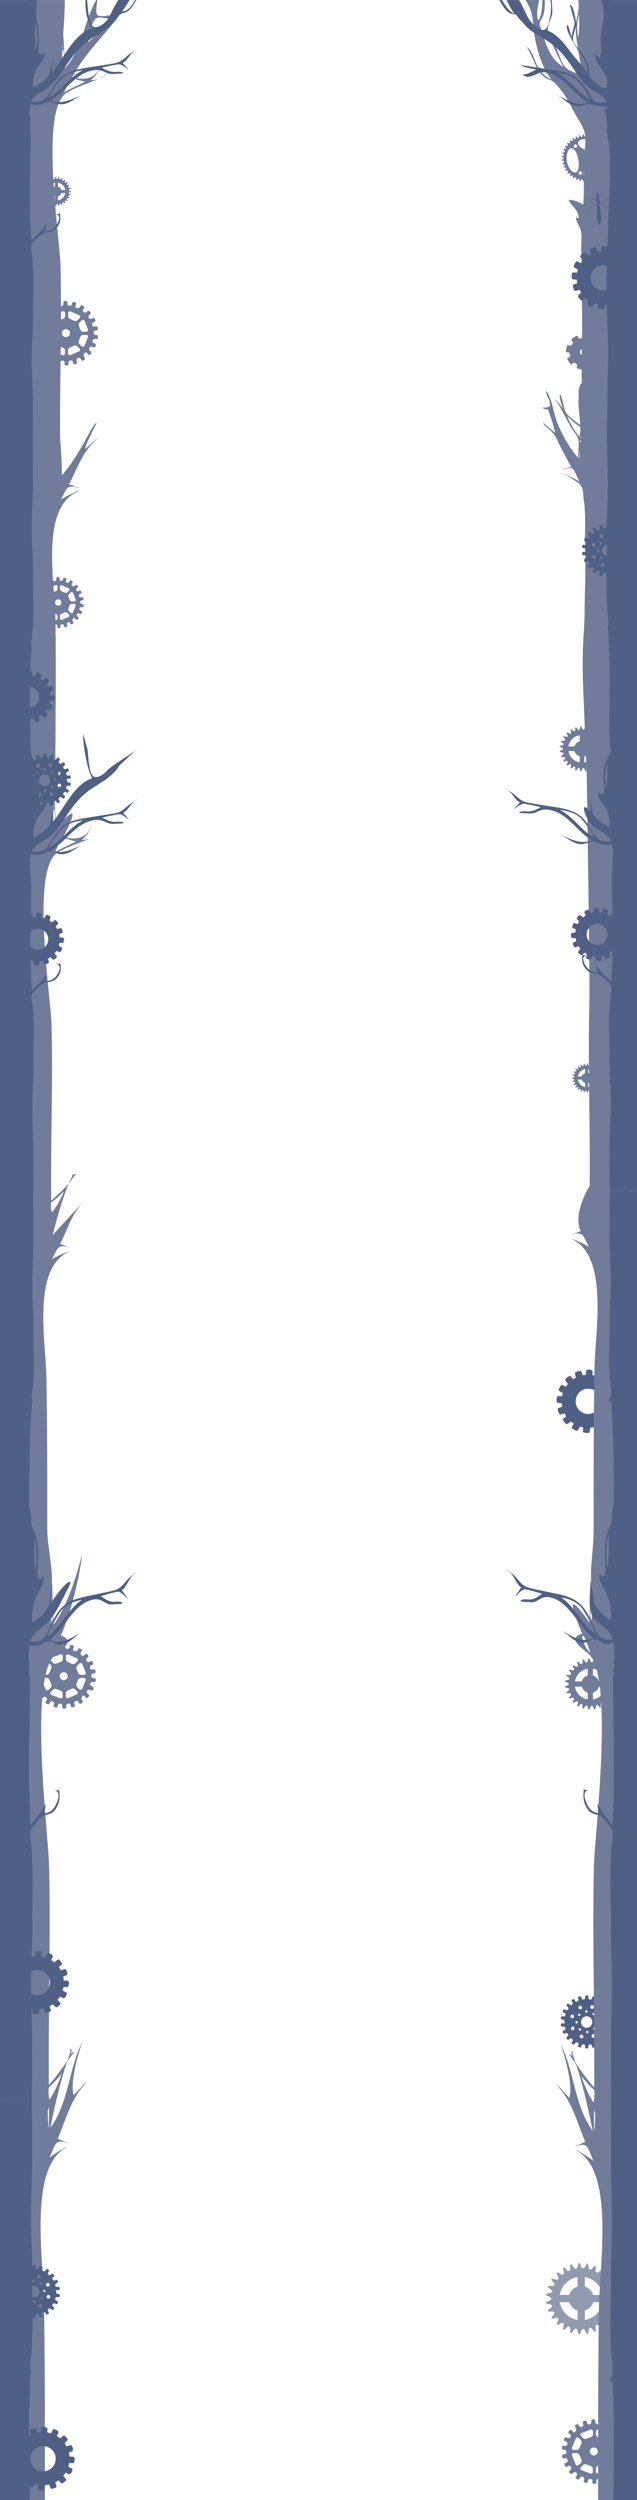 <svg id="Слой_1" shape-rendering="geometricPrecision" xmlns="http://www.w3.org/2000/svg" viewBox="450 -573 1400 5487" width="1400" height="5487"><style>.st0{fill:#929ab0}.st1{fill:#717c9a}.st2{fill:#506085}.st3{fill:#596a8e}.st4{fill:url(#XMLID_53_)}.st5{fill:url(#XMLID_54_)}.st6{fill:url(#XMLID_60_)}.st7{fill:url(#XMLID_61_)}.st8{fill:url(#XMLID_62_)}.st9{fill:url(#XMLID_63_)}.st10{fill:url(#XMLID_64_)}.st11{fill:url(#XMLID_65_)}.st12{fill:url(#XMLID_67_)}.st13{fill:url(#XMLID_68_)}.st14{fill:url(#XMLID_69_)}.st15{fill:url(#XMLID_70_)}.st16{fill:url(#XMLID_71_)}.st17{fill:url(#XMLID_72_)}.st18{fill:url(#XMLID_73_)}.st19{fill:url(#XMLID_74_)}</style><path id="XMLID_50_" class="st0" d="M1697.2 383.6"/><path class="st1" d="M706.4-433.7l-3.9 3.9 3.9-3.9zM671.5-507.8c-1.6 1.6-1.1 1.1 0 0zM700.4-422.2c.8-.7 1.5-1.6 2.3-2.3l-2.3 2.3zM666.4-399.8c12.5-4.1 23.5-12.2 33.3-21.8-10.1 9.7-21.4 16.3-33.3 21.8zM699.7-421.5l.7-.7-.7.7zM588.3-493.8"/><path class="st1" d="M596.1-369c22.5-14.2 47.4-20.3 70.3-30.8-5.3 1.8-10.9 2.8-16.9 2.9 11.4-10 19.4-22.3 24-37-12.3 34.8-35.3 37.8-64.8 30.5C642.2-467.8 699.8-511.1 733-573h-4.6v.1c-6.7 15.2-15.8 31-31.8 35.5 3-6.1-14.3 1.9-27.7-.8-13.1.6-4.5-28.1-5.1-34.7h-2.5c-28 49.5-28.5 104.6-68.5 149.7.1-1.1-3.4-75.8-3.9-75.4 1.8-25 3.4-49.3 3.4-74.3h-84.2c5.3 46.4-9.8 98.1-13.1 144.3-5.3-7.8-12.4-19.4-22.3-21.4-5.4 31.8 16.2 66.7 21.4 97.6 8.5 51.2 3.2 109.8 4.6 161.9 3 110.1-5.9 219.2-6.3 329.3-2.7-1.2-5.5-2.3-8.3-3.3-3.3 57.4 6.8 112.2 12.4 168.8 5.4 55-4.6 105-8.5 160.4-5.3-7.8-12.4-19.4-22.3-21.4-4.9 29 15.7 61 21.2 89.5 9.2 48.3 2.8 99.3 4 147.9 2.8 117.5-5 233.2-5.4 351.2-2.7-1.2-5.5-2.3-8.3-3.3-1.9 33.8 8.6 71.8 10.6 105.7h83.7c.2-117.8 2.2-234.9.2-352.7-1.3-77.1-33.5-239.4 49-275.8.1-.9 1.3-1.1 1.4-2-12.9 6.3-26.3 11.7-38.3 19.7 13.5-24.2 11.2-33.8 39.5-25.6.2-.9-2.9-.8-2.6-1.7-6.8-.7-10.6-4.2-18.9-6.2 18.6-35.7 29.1-70.7 59.2-97.2.3-1.8 2.8-2.3 3-4.1-.4.4-.4.4 0 0-8.7 8.4-18.1 16-27.1 24 4.5-19.7 26.6-57.1 25.1-57.4-8.4.4-35 68.7-76.1 114.9 1.1-8.3-2.7-76.3-3.7-75.5-1.3-128.5 4-257.9.7-387.4-1.6-58.3-46.1-339 13.2-376.3 22.5-14.2-36.4 23 0 0zm71.7-165.6c7.6-.3 15 2.9 23 2-18.7 23.8-24 31.7-15.8 24-9.7 10.1-20.7 18.8-31.2 28 3.2-14.4 6.5-53.3 24-54 7.5-.3-17.5.7 0 0zM587.1-473.1c1.6 2.1 1.5 3.7-.2 4.9.1-1.7.2-3.3.2-4.9zm-.3 10.4c.7-.8 1.5-1.7 2.2-2.4 2.8 14.5 2.2 29.6.1 44.1-2.7-13.1-2.6-28.1-2.3-41.7.7-.8-.3 13.6 0 0zm19.8 62.9c5.1-2.4 24.3 5.4 30.5 6.1-15.3 8.4-31.8 14.2-46.5 24 3-5.3 10.8-27.8 16-30.1 5.1-2.4-5.2 2.3 0 0zM635.4-392.6c.6-.3 1.2-.6 1.7-.9M568.6 1173.6c-.6 8.3 10.4-7.7 0 0z"/><path class="st1" d="M576.4 1298.4c22.5-14.2 47.4-20.3 70.3-30.8-5.3 1.8-10.9 2.8-16.9 2.9 11.4-10 19.4-22.3 24-37-12.3 34.8-35.3 37.8-64.8 30.5 33.5-64.4 24.1-64.9-15.9-19.9.1-1.1-3.4-75.8-3.9-75.4 1.8-25 21.1-56.6 3.4-74.3-14.9-14.9-84.2 0-84.2 0 5.3 46.4-9.8 98.1-13.1 144.3-5.3-7.8-12.4-19.4-22.3-21.4-5.4 31.8 16.2 66.7 21.4 97.6 8.5 51.2 3.2 109.8 4.6 161.9 3 110.1-5.9 219.2-6.3 329.3-2.7-1.2-5.5-2.3-8.3-3.3-3.3 57.4 6.8 112.2 12.4 168.8 5.4 55-4.6 105-8.5 160.4-5.3-7.8-12.4-19.4-22.3-21.4-4.9 29 15.7 61 21.2 89.5 9.2 48.3 2.8 99.3 4 147.9 2.8 117.5-5 233.2-5.4 351.2-2.7-1.2-5.5-2.3-8.3-3.3-1.9 33.8 8.6 71.8 10.6 105.7h85.7c.2-117.8.2-234.9-1.8-352.7-1.3-77.1-32.4-238.6 50.1-275 .1-.9-26 8.9-38 16.9 13.5-24.2 11.2-33.8 39.5-25.6.2-.9-3.4-.6-3.1-1.6-6.8-.7-10.1-4.3-18.4-6.3 18.6-35.7 25-68.2 55.1-94.8.3-1.8-29.9 28.7-71 75 1.1-8.3 36-142.8 51.4-133.1-6.8 5.9-12.5 12.9-17.1 20.8.7-2.4 12.2-20.7 7.6-22 17.5 5.1-44.6 57.9-45.6 58.8-1.3-128.5 4-257.9.7-387.4-1.6-58.3-46.1-338.9 13.2-376.2 22.5-14.2-36.4 23 0 0zm14.4 742.7c-6.7 16.8-15.5 32.9-26.8 46.8-2.2-7.1-2.7-14.3-1.6-21.8 10.2-7.4 19.7-15.8 28.4-25M567.4 1194.2c1.6 2.1 1.5 3.7-.2 4.9.1-1.6.2-3.2.2-4.9zm-.3 10.5c.7-.8 1.5-1.7 2.2-2.4 2.8 14.5 2.2 29.6.1 44.1-2.7-13.2-2.6-28.1-2.3-41.7.7-.8-.3 13.6 0 0zm19.8 62.9c5.1-2.4 24.3 5.4 30.5 6.1-15.3 8.4-31.8 14.2-46.5 24 3-5.4 10.8-27.9 16-30.1 5.1-2.4-5.2 2.2 0 0z"/><path class="st1" d="M569.4 1246.4c2.1-14.5-2-9.7 0 0zM571.2 3059.7c22.5-17.6 42.1-33.6 12.6-42.6 33.5-79.6 46.6-169 46-177.2 0 0-21.9 97-61.9 152.6.1-1.4-3.4-93.7-3.9-93.2 1.8-30.9-10.1-83.4-10.1-114.3l-70.7 22.5c5.3 57.3-9.8 121.3-13.1 178.3-5.3-9.6-12.4-24-22.3-26.4-5.4 39.4 16.2 82.4 21.4 120.6 8.5 63.3 3.2 135.8 4.6 200.1 3 136.1-5.9 271-6.3 407-2.7-1.5-5.5-2.8-8.3-4.1-3.3 70.9 6.8 138.7 12.4 208.7 5.4 67.9-4.6 129.7-8.5 198.3-5.3-9.6-12.4-24-22.3-26.4-4.9 35.9 15.7 75.4 21.2 110.6 9.2 59.7 2.8 122.7 4 182.8 2.8 145.2-5 288.3-5.4 434.1-2.7-1.5-5.5-2.8-8.3-4.1-1.9 41.8 8.6 88.7 10.6 130.6h85.7c.2-145.6.2-290.4-1.8-436-1.3-95.2-34.3-296 48.2-341 .1-1.2 2.1-1.3 2.2-2.4-12.9 7.8-26.3 14.5-38.3 24.4 13.5-29.9 11.2-41.8 39.5-31.7.2-1.2-1.3-.4-1-1.6-6.8-.9-12.2-5.7-20.5-8.2 18.6-44.1 28.5-85.9 58.6-118.7.3-2.2 3.4-4.3 3.6-6.5-.4.5-.4.5 0 0-8.7 10.4-18.1 19.7-27.1 29.6-9.9-30.4 14.7-105.9 19.5-117.9-31.2 60.2-29.4 131.9-70.5 189.1 1.1-10.3 36-176.5 51.4-164.5-6.8 7.3-12.5 15.9-17.1 25.8.7-2.9 13.5-34 8.9-35.6 17.5 6.3-45.9 80-46.9 81-1.3-158.8 4-318.8.7-478.8-1.6-71.9-46.1-418.8 13.2-464.9 22.5-17.6-36.4 28.4 0 0zM557.3 4099.3c-1.4-8.7 2-16.5 0 0-1.4-8.7-2.1-20.6-2.3-33.5v-3.4c-.1-5.6 2.9-8 2.8-13.6m27.8-71c-6.7 20.8-15.5 40.6-26.8 57.8-2.2-8.7-2.7-17.7-1.6-26.9 10.2-9.3 19.7-19.7 28.4-30.9M562.2 2931c1.6 2.6 1.5 4.6-.2 6 .1-2.1.2-4 .2-6zm-.3 12.9c.7-1 1.5-2.1 2.2-2.9 2.8 17.9 2.2 36.5.1 54.5-2.7-16.3-2.6-34.8-2.3-51.6.7-1-.3 16.8 0 0zm19.8 77.7"/><path class="st1" d="M564.2 2995.4c2.1-17.9-2-12 0 0zM637.1-400.1c-10.3-1.2-1.4.7 0 0z"/><path id="XMLID_732_" class="st1" d="M1796.4-523.5c-.8 17.7 7.7 15 0 0z"/><path class="st2" d="M719.5-434.8c10.8-5.1 14-17.5 25-25.1.3-.7 8.3-4.7 8.5-5.4-10 5.5-17.9 10.5-19.3 11.7-12.4 10.4-17.3 16.8-33.5 19.8-15.7 2.8-31.3 5-46.8 7.5-27.6 4.3-57.1 7.6-76.2 30.1-9.1 10.6-15 23.1-23 34.3-8.1 11.3-20.7 13.8-35.7 11.9 6.5-16.8 27.6-22.6 40.4-33.4 17.9-15.2 30-36.6 43.3-55.6 14.5-20.8 30.5-38.1 52.1-51.6 19.4-12.1 37.4-22.6 52-40.6 2.4-2.9 4.7-7.8 7.7-10.1 4.2-3.2 8.8-2.8 13.9-5.3 9.8-4.9 16-17.2 21.7-26 .1-.1.2-.3.3-.4h-3c-7 12.4-15.3 24.8-28.4 25.3 5.5-7.8 11.1-16.4 16.2-25.3h-25.2c-2.3 4.3-4.4 8.3-6.1 11-6.9 11-11 24.6-19.4 34.6-7.1 8.4-22.8 18.9-31.1 11.5-5.8-5.2-7.6-22.9-8.9-30.1-.3-1.6-1.5-14.9-2.5-27h-3.6c-1 21.5 2.5 43.7 13.6 62.2-40.2 13.3-61.5 66.1-86.8 96.5-1.6-10.7-.1-21.5 3.2-31.7-3.6 8.4-5.7 17-7.3 27.5-1.5 10.1-2.4 12.6-11.6 20.6-7.9 6.9-16.5 12.9-26.5 16.6-.9-16.3 1-30.2 9.9-44 7.3-11.2 16-18.1 15.7-32.9-12.9 13.7-15.1-1.7-13.8-12.4 1.8-14.9 2.1-30-1.1-44.7-3.2-14.9-4.6-24.9-3.3-40.4.5-5.8 1-11.5 1.6-17.2h-83.8v110.2h-.5c.1 51.3.2 102.6.4 153.9.5 210.6 1.1 421.3 1 631.9 0 28.6-.3 57-.6 85.6h73.8c.3-34.4.9-68.8.5-103.2-.3-30.9-2.4-61.8-2.5-92.7-.1-30.8 3.2-61.5 2.7-92.4-.4-25.3.9-50.5.8-75.8 0-14.9-.8-29.8-1.3-44.7-.3-8.9-5.8-29.6-2.4-37.5 1.5-3.4 19.7-19.8 23.3-21.9 8.6-5.1 20.1-2.5 29-10.9 14.5-13.6 10.9-27.5 8.4-43 .5 3.3.8 6.5.7 9.8-3.8.6-7.5.2-11.1-1.2 11.7 4.4 12.8 8.6 7.1 20.7-5.5 11.7-16 19.1-29.2 18.5 1.8-2.4 5.3-12.9 3.2-16.1 2.6 3.8-29.2 33.6-32 35.8-5.7-73.8-2.6-148.5-1.5-222.3.2-16.1-1.7-31.9-2.1-47.9-.1-4.6-1.5-16.4.5-20.7-1.1-6.7 1.6-8.5 8.3-5.5 4.6.1 9.3-.2 13.8-1.1 5.4-1 13.6-6.2 18.6-6.5 9.6-.6 19.5 6.8 30.2 5.8 17.4-1.7 29.9-14.8 45.3-21.5-23.7 10.4-45.1 22.6-71.2 13.4 30.9-17.8 51.4-55.5 87.1-64.9 16-4.2 23.2-2.2 36.3 3.8 6.7 3 12.9 3 20.2 2.2.8-.1 19.1.1 16-2.4-4.4-3.5-16.8-1.2-22-1.7-10.5-1.1-15.6-4.5-25-9.3 9.3-2.1 18.4-4.2 27.8-5.8 11.7-2.1 10.4-2.6 19.6 2 4.5 2.3 23 20.1-1.4-6.5zm-191.9-87.5c5.6 18.8 5.2 37.3 2.3 56.3-3.1-13.6-3.1-35.8-2.3-56.3zM556.5-358c5-13.9 16.1-26.7 25.1-38.1 11.9-15 32.1-19.9 50.2-22.6-29.4 14.6-46.9 44.7-75.3 60.7z"/><path class="st2" d="M522 808.8c.5-15.4 1.3-30.8 1.3-46.2.1-26.2-1.2-52.2-.8-78.4.5-31.9-2.8-63.7-2.7-95.5.1-31.9 2.2-63.9 2.5-95.8.4-35.6-.2-71.1-.5-106.7H448c.3 29.6.6 58.9.6 88.5 0 199.5-.5 399-.9 598.4h69.6c-1.2-72-3.7-144.9 1.7-217 .5.4.9-7.8.6-8.6-3.4-8.1 2.1-29.5 2.4-38.7z"/><path class="st2" d="M720.6 1211.1c10.8-5.1 14-17.5 25-25.1.3-.7 8.3-4.7 8.5-5.4-10 5.5-17.9 10.5-19.3 11.7-12.4 10.4-17.3 16.8-33.5 19.8-15.7 2.8-31.3 5-46.8 7.5-27.6 4.3-57.1 7.6-76.2 30.1-9.1 10.6-15 23.1-23 34.3-8.1 11.3-20.7 13.8-35.7 11.9 6.5-16.8 27.6-22.6 40.4-33.4 17.9-15.2 30-36.6 43.3-55.6 14.5-20.8 30.5-38.1 52.1-51.6 19.4-12.1 37.4-22.6 52-40.6 2.4-2.9 4.7-7.8 7.7-10.1 4.2-3.2 24.5-24.5 35.6-31.3.1-.1.2-.3.3-.4 0 0-57.5 35.6-65.9 45.6-7.1 8.4-22.8 18.9-31.1 11.5-5.8-5.2-7.6-22.9-8.9-30.1-.3-1.6-1.5-14.9-2.5-27l-9.9-35.4c-1 21.5 8.8 79.1 19.9 97.6-40.2 13.3-61.5 66.1-86.8 96.5-1.6-10.7-.1-21.5 3.2-31.7-3.6 8.4-5.7 17-7.3 27.5-1.5 10.1-2.4 12.6-11.6 20.6-7.9 6.9-16.5 12.9-26.5 16.6-.9-16.3 1-30.2 9.9-44 7.3-11.2 16-18.1 15.7-32.9-12.9 13.7-15.1-1.7-13.8-12.4 1.8-14.9 2.1-30-1.1-44.7-3.2-14.9-14.1-20.7-12.8-36.2.5-5.8-4.8-18.7-4.2-24.4l-68.5 3v110.2h-.5c.1 51.3.2 102.6.4 153.9.5 210.6 1.1 421.3 1 631.9 0 28.6-.3 57-.6 85.6h73.8c.3-34.4.9-68.8.5-103.2-.3-30.9-2.4-61.8-2.5-92.7-.1-30.8 3.2-61.5 2.7-92.4-.4-25.3.9-50.5.8-75.8 0-14.9-.8-29.8-1.3-44.7-.3-8.9-5.8-29.6-2.4-37.5 1.5-3.4 19.7-19.8 23.3-21.9 8.6-5.1 20.1-2.5 29-10.9 14.5-13.6 10.9-27.5 8.4-43 .5 3.3.8 6.5.7 9.8-3.8.6-7.5.2-11.1-1.2 11.7 4.4 12.8 8.6 7.1 20.7-5.5 11.7-16 19.1-29.2 18.5 1.8-2.4 5.3-12.9 3.2-16.1 2.6 3.8-29.2 33.6-32 35.8-5.7-73.8-2.6-148.5-1.5-222.3.2-16.1-1.7-31.9-2.1-47.9-.1-4.6-1.5-16.4.5-20.7-1.1-6.7 1.6-8.5 8.3-5.5 4.6.1 9.3-.2 13.8-1.1 5.4-1 13.6-6.2 18.6-6.5 9.6-.6 19.5 6.8 30.2 5.8 17.4-1.7 29.9-14.8 45.3-21.5-23.7 10.4-45.1 22.6-71.2 13.4 30.9-17.8 51.4-55.5 87.1-64.9 16-4.2 23.2-2.2 36.3 3.8 6.7 3 12.9 3 20.2 2.2.8-.1 19.1.1 16-2.4-4.4-3.5-16.8-1.2-22-1.7-10.5-1.1-15.6-4.5-25-9.3 9.3-2.1 18.4-4.2 27.8-5.8 11.7-2.1 10.4-2.6 19.6 2 4.5 2.3 23 20.1-1.4-6.5zm-191.9-87.5c5.6 18.8 5.2 37.3 2.3 56.3-3.1-13.6-3.1-35.8-2.3-56.3zm28.9 164.3c5-13.9 16.1-26.7 25.1-38.1 11.9-15 32.1-19.9 50.2-22.6-29.4 14.6-46.9 44.7-75.3 60.7z"/><path class="st2" d="M523.1 2463.3c.5-14.9 1.3-29.8 1.3-44.7.1-25.3-1.2-50.5-.8-75.8.5-30.9-2.8-61.6-2.7-92.4.1-30.9 2.2-61.8 2.5-92.7.4-34.4-.2-68.8-.5-103.2h-73.8c.3 28.6.6 57 .6 85.6 0 193-4 409.7-4.4 602.6l69.3 22.7c-1.2-69.7.1-186.5 5.5-256.2.5.4.9-7.5.6-8.3-3.4-8 2.1-28.7 2.4-37.6z"/><path class="st2" d="M717.8 2916.9c10.8-6.8 14-23.2 25-33.3.3-.9 8.3-6.2 8.5-7.2-10 7.3-17.9 13.9-19.3 15.5-12.4 13.8-17.3 22.3-33.5 26.3-15.7 3.7-31.3 6.6-46.8 10-27.6 5.7-57.1 10.1-76.2 39.9-9.1 14.1-15 30.7-23 45.5-8.1 15-20.7 18.3-35.7 15.8 6.5-22.3 27.6-30 40.4-44.3 17.9-20.2 30-48.6 43.3-73.8 14.5-27.6-12.2-7.6-37.5 32.8-1.6-14.2-.1-28.5 3.2-42.1-3.6 11.1-5.7 22.6-7.3 36.5-1.5 13.4-2.4 16.7-11.6 27.3-7.9 9.2-16.5 17.1-26.5 22-.9-21.6 1-40.1 9.9-58.4 7.3-14.9 16-24 15.7-43.7-12.9 18.2-15.1-2.3-13.8-16.5 1.8-19.8 2.1-39.8-1.1-59.3-3.2-19.8-14.1-27.5-12.8-48.1.5-7.7-4.8-24.8-4.2-32.3l-68.5 4v146.2h-.5c.1 68.1.2 136.1.4 204.2.5 279.4 1.1 559 1 838.5 0 37.9-.3 75.6-.6 113.6h73.8c.3-45.6.9-91.3.5-136.9-.3-41-2.4-82-2.5-123-.1-40.9 3.2-81.6 2.7-122.6-.4-33.6.9-67 .8-100.6 0-19.8-.8-39.5-1.3-59.3-.3-11.8-5.8-39.3-2.4-49.8 1.5-4.5 19.7-26.3 23.3-29.1 8.6-6.8 20.1-3.3 29-14.5 14.5-18 10.9-36.5 8.4-57.1.5 4.4.8 8.6.7 13-3.8.8-7.5.3-11.1-1.6 11.7 5.8 12.8 11.4 7.1 27.5-5.5 15.5-16 25.3-29.2 24.5 1.8-3.2 5.3-17.1 3.2-21.4 2.6 5-29.2 44.6-32 47.5-5.7-97.9-2.6-197-1.5-295 .2-21.4-1.7-42.3-2.1-63.6-.1-6.1-1.5-21.8.5-27.5-1.1-8.9 1.6-11.3 8.3-7.3 4.6.1 9.3-.3 13.8-1.5 5.4-1.3 13.6-8.2 18.6-8.6 9.6-.8 19.5 9 30.2 7.7 17.4-2.3 29.9-19.6 45.3-28.5-23.7 13.8-45.1 30-71.2 17.8 30.9-23.6 51.4-73.6 87.1-86.1 16-5.6 23.2-2.9 36.3 5 6.7 4 12.9 4 20.2 2.9.8-.1 19.1.1 16-3.2-4.4-4.6-16.8-1.6-22-2.3-10.5-1.5-15.6-6-25-12.3 9.3-2.8 18.4-5.6 27.8-7.7 11.7-2.8 10.4-3.4 19.6 2.7 4.5 3.4 23 27.1-1.4-8.2zm-191.9-116.1c5.6 24.9 5.2 49.5 2.3 74.7-3.1-18.1-3.1-47.5-2.3-74.7zm28.9 218c5-18.4 16.1-35.4 25.1-50.6 11.9-19.9 32.1-26.4 50.2-30-29.4 19.4-46.9 59.3-75.3 80.6z"/><path class="st2" d="M520.3 4578.4c.5-19.8 1.3-39.5 1.3-59.3.1-33.6-1.2-67-.8-100.6.5-41-2.8-81.7-2.7-122.6.1-41 2.2-82 2.5-123 .4-45.6-.2-91.3-.5-136.9h-73.8c.3 37.9.6 75.6.6 113.6 0 256.1-.5 512.2-.9 768.1h69.6c-1.2-92.5-3.7-186 1.7-278.5.5.5.9-10 .6-11-3.4-10.5 2.1-38 2.4-49.8z"/><path class="st1" d="M1834.4 225.7c-5.6-71.2-3.2-142.2-6.9-213.3-3.5-66.4-21.3-130.8-26.8-196.7-1-11.2-6.1-26.4-4.7-37.4 1.1-8.2 1.4-6.4 8.9-12.8 5-4.3 11.3-7.4 16.6-11.4 13.7-10.2 18.1-15.1 17.5-31.4-.4-9.7 0-31.7-9.4-38.1-12.2 12.5 10.4 53.9-23.2 53.6-.4-8.5-2.8-18 1-26.1 3-6.1 12.6-10 12.4-17.5-29.9-1.4-15.1 41.3-27.5 53-3.1-28.8-4.4-57.7-6.6-86.6-1-13.2-2.1-26.5-2-39.8.2-15.8 9.6-15.4 19.9-26.3 16.9-17.8 9.5-41.7 21.4-58.9 14-20.4 28.3-27.2 23-55.2-14 2.4-23.7 19.8-30.9 29.4-.7-1.8-4.3-3.3-5.9-1.4-4.5 5.2 2.8 6.5-5 14.6.1-16.5-4.5-31-10.5-46.3-4.9-12.6-4.3-24.2-5.2-38-.3-4-.5-8.1-1-12.2h-68.7c.5 5 1.1 10.1 1 15.1-.1 15-6.6 29.2-6.6 44.7 0 25.6 6.4 52.3 10.1 77.6l-.3-2.4c1.4 9.9 2.7 19.6 4.2 29.4-12.2-4.1-27.4-7.3-36.1-16.3-7.3-7.4-11.4-20.7-15.3-29.9-2.6-6.2-22.7-57.7-28.6-54.5-1 .5 34.5 76.2 39 83.5-31.5-19.2-39-53.1-49.2-84.2-4.5-13.7-3.7-12.5 2.8-24.1 3.1-5.4 4.2-12 5-18 .3-2 .5-10.9.4-20.9h-5.2c-.3 18.5-2.2 38.5-9.4 44.6-5-15.9 0-30.1 2.2-44.6H1605c6.3 10.3 11.7 20.7 14.1 32.9 3.5 17.3 3.8 35.1 7 52.4 5.2 28.4 16.5 65 35.2 88.6-16.4-5.7-25-19.6-32.2-33.4-4.4-8.6-10.7-32.6-21.2-36.7 14.2 20.6 18.3 49 38.7 65.8 5.8 4.7 13.4 5.4 19 9.4 5.6 3.8 10.8 11.2 15.1 16.2 11.8 13.8 19.9 29.6 28 45.4 7.8 15.2 21 32.8 25.6 48.7 4.6 15.5.8 35.8-.1 51.6-2.1 36 .3 72.2-2.3 108.1-13-8.4-34.2-13.2-31.5-8.4 7.9 14.1 21.6 21.6 21.7 38.8-2.2-.8-4.4-1.6-6.4-2.4.3 9 5.7 15.5 9 23.5 4.7 11.5 3 22.1 2.7 34.9-.2 21.3 1.4 42.7 1.1 64-.9 47 1.9 93.9.5 141-.9 33.8-.8 67.6-.4 101.5-.8 0-1.6.1-2.3.2-2 4.7-3.4 9.5-4.6 14.4.4 11.5-.7 26.2-.3 31.3 1.1 15 2.7 30 3.8 45-10.1-7.4-25.6-17.7-32.1-28.6-2.7-4.5-9.4-38.7-11.9-38-4.3 1.2 4.9 28.3 5.8 31.1-2-2.4-14.5-21.6-17.1-20.1 2.3-1.4 30.3 52.5 33.8 58.6 5.6 9.8 16.5 20.7 17.8 30.8 1.6 12.3-1.9 26-.2 38.9-19.1-20.7-32.1-45.2-43.7-70.6-10.9-23.9-12.4-55.2-26.8-76.9-1.9 8.8 8.3 18.6 6.9 26.8 4.7 7.6-4.1 10.2-12.5 9.9-1.5.3-2.9.6-4.4.8 0 .9 5.7.3 5.7 1.2 1.8-.1-2 1.4-.2 1.5 10.8.4 7.6-1 11.4 9.9 4.9 14 9.2 27.6 12.6 42.1-9-7.7-18.5-15-27.1-23.1.2 1.7 2.8 4.5 3.1 6.2 11.4 9.7 21.4 17.3 27.4 30.5 9.6 20.8 20.8 40.8 31.7 61-8.3 2-15.5 4.2-22.3 4.9.3.9 5.7-.8 5.9.1 8.2-2.3 14.6-3.3 18.4-1.7 5.2 2.2 13 23.8 16 29-12-7.7-25.4-12.9-38.3-19 .1.9 3.1 1.1 3.2 2 11.5 4.9 20.1 12 29.7 17.8 16 9.7 12.6 23.7 15.1 40.4 4 27 2.7 52 2.5 79.3-.4 37.4 1.7 74.3.3 111.8-1.3 33.3-.5 66.2-2.9 99.4-2.5 34.5-2.8 72.1-1.7 107.6 1.5 49.8 4.8 100.8 5 150.7l83.1-1c.7-9.8.9-19.6 1.7-29.4 1.9-24.3 10.4-47.2 8.9-72.5-2.8 1-5.6 2-8.3 3.2-.3-78.4-5.7-157.7-12.7-235.9-2-23.2 2.3-45.8 5.5-68.9 4.8-34.3-1.6-66.7.1-100.9 1.5-30.2 6-60.3 6.4-90.6.1-9.1-.5-13.4 3.6-20.4 2.4-4.1 7.2-7.2 9.8-11.3 6.3-9.7 8.6-20.2 8-31.2h4.4c-2.7-63.2-7.8-126.4-12.4-189.4zm-42.8-748.9c7.4 13.3 21.1 47 3.1 55.9-8.8-16.7-4-38.2-3.1-55.9zm1.8 94.6c4.7-10.3 11.8-17.9 19.3-24.7-2.2 22.8-5.7 41-27.7 54.7 1.5-10.3 4-20.4 8.4-30zm-72.9-62.2c-2.7-17-3.1-33.6 2.2-50.4.8 18.4.8 38.1-2.2 50.4zm4.2 883c.5.5 1.1 1.1 1.6 1.7-.9 6.8-3 5.6-1.6-1.7zm1.4 11.6h.9v.2c-.2.1-.6.1-.9.2-1 .2-1.8.2 0-.4zm.5-19.4c0 1.6.1 3.2.2 4.7-1.7-1.1-1.8-2.7-.2-4.7zm-30.3-44.5c9 9 18.7 17.2 29.1 24.6.6 8.1-.1 12.9-2.3 20.5-11.3-13.4-20.1-28.9-26.8-45.1zm26.6 75.2s2.9 14.3 1.8 19.6c-1-6.4-1.7-13-1.8-19.6zm95.9 12.1c-.3-4-.6-8.1-1-12.1h10.1c-3.4 4-6.5 8.5-9.1 12.1z"/><path id="XMLID_547_" class="st2" d="M584.4-399.5c.1-.2.1-.1 0 0z"/><path id="XMLID_730_" class="st2" d="M581.6-395.9c-4.3 5.4-2.3 2.8 0 0z"/><path class="st2" d="M1852.4 410c.1-8.8.1-17.9.2-27.5v-893.7c-.2-26.8-.3-48-.5-61.7H1773c.7 4.6 1.5 8.8 1.7 10.4 1.5 15.3 2.6 28.3-.2 43.2-3.1 16.5-5.6 31.5-3.9 48.5.8 8 3.8 34.6-13.6 16.5-.5 25.6 33.6 41.4 26.6 69.1-1.1 4.5-.8 6.5-.5 7.3-.5-.6-2.2-1.7-6.3-2.3-5.2-.8-14.1-8.4-17.9-11.5-13.6-10.9-14.5-11.9-14.7-26.7-.2-14.3-7.7-26.8-15.7-38.5-5.3-7.8-16.9-18-19-27.2-2-8.6 6.2-25.9 6.6-36.4.2-5.2-6.2-43.9-13.4-42-.7.2 10 34.5 10 40.3 0 8-8 24.5-5.6 33-2.3-6.6-8.3-28.7-8.6-28.7-12.4 0 17.6 48.9 19.9 52 11.8 16.4 24.8 33.7 21.9 54.9.7-5.4-30.3-39.8-34.8-45.9-11.7-15.9-24.8-33.7-42.3-44.3-12-7.2-9.7-1.1-8.8-11.6.8-9.5 7.7-20.1 9.2-30.1 1.1-7.2-.8-19.4-.9-29.9h-3.2c.7 4.2 1.6 8 1.6 9.8.1 7.2-.2 14.4-1.3 21.5-1.1 7.2-4.9 30.8-12.4 33.6-11.1 4-28.2-13.5-32.9-20.3-7.2-10.4-14.6-29.8-23.8-44.7H1563c.2.3.3.6.5 1 2.4 4.2 14.1 28.3 17.9 28.5-10.1-.7-20.2-16.8-28.2-29.5h-6c5.9 9.2 11.4 20.1 20.1 26.8 6.1 4.8 11.9 2.8 17.4 6.2 2.6 1.6 3.7 5.8 6 7.9 8.9 8 15.1 17.9 25 25.4 9.2 7 19.5 12.3 29.3 18.3 22.4 13.4 39.2 29.4 54.3 50.3 14.5 19.8 27.3 42.7 46.6 58.5 8.1 6.6 17.8 10.8 26.3 16.9.3.3 14.4 12.6 12.6 12.8-8.3 1-17.9 4.9-25.6.7-8.6-4.7-6.7-5.9-11.6-15.1-7.7-14.2-20.2-31.2-33.8-40.5-16.7-11.4-39-12.4-58.4-16-20.9-3.9-42.3-6.2-63.5-10.3 3.5.7 8 4.1 11.5 5.2 7.8 2.5 16.9 3.4 25 5.3-10.9 5.4-20 12-33.1 11 6.2.5 7.9 6.7 18.5 4.7 16.8-3.3 21.3-13.3 40.8-8.3 19.2 4.8 33.9 18.7 47.9 31.3 5.3 4.8 34.3 35.9 41.1 33.5-29.9 10.1-44.9-5.6-70.8-16.7 16 6.9 25.1 22.6 44.6 24.6 8.6.8 15.2-2.4 23.4-3.2 10.3-1 10-.6 20.1 2.3 6.7 1.9 14.5.8 20.8 2.6 12.6 3.7-6.1-.9-1.5 11.9 3.7 10.4 4.5 25.9 3.8 36.7-.9 14.6 4.5 27.1 5.3 41.7 1.8 34.1 1 67.2-.3 101.3-2.5 60.8-4.3 121.4-6.1 182.2-2 62.9 4.9 126 3.4 188.8-.9 40.2-1.5 80.3-1.7 120.5-.7 11-1.1 21.9-1 32.4.3 38.3 2.2 76.7 2.3 115 .1 38.2-2.9 76.3-2.5 114.6.4 31.4-.8 62.7-.7 94 0 18.5.7 37 1.2 55.5.3 11 5.4 36.7 2.2 46.5-.3 1.1 0 10.8.6 10.2 5 86.5 2.7 173.8 1.6 260.4h64.5c-.4-221-.9-442.1-.8-663.1h.4v.1zm-146.7-798.8c-8.3-7.6-22.8-24-34.8-25.7 16.7 2.3 34.2 6.4 47 17.6 7.2 6.4 13.5 15.1 19 22.9 2.3 3.2 8.6 18.5 11.4 20-16.5-8.9-29.2-22.5-42.6-34.8z"/><path id="XMLID_235_" class="st2" d="M1709.6-488c.1.1.1.2.2.3-.1 0-.2-.1-.2-.3z"/><path id="XMLID_236_" class="st2" d="M1580.6-543.9z"/><path id="XMLID_237_" class="st2" d="M1585.4-543.6c.3 0 .6 0 .8.1-.3-.1-.5-.1-.8-.1z"/><path id="XMLID_238_" class="st2" d="M1587.2-543.5h.4c-.1.1-.2 0-.4 0z"/><path id="XMLID_245_" class="st2" d="M1775-463.8c.1.6.2 1.2.3 1.7.1-.5.2-.9.3-1.4 2.2-12-2.8-16.5-.6-.3z"/><path id="XMLID_513_" class="st2" d="M1605.7-426.5c-2.6-.3 2.5.5 0 0z"/><g id="XMLID_199_"><path id="XMLID_200_" class="st2" d="M1756.9-155.6c.1 0 .1.1.2.1h.1c.4.3.8.7 1.2 1.1 0 0 0 .1.1.1.1.1.1.2.2.3.2.2.4.5.6.8.1.1.2.3.3.4.1.1.1.3.2.5l.1.1c.1.1.1.2.1.4.1.3.3.6.5.9.3.6.7 1.1 1 1.7.1-.1.2-.1.3-.1h.3c.2 0 .3 0 .5-.2.2.1.3 0 .5 0 .1-.1.1-.3.1-.4.2-1 .3-2.2.8-3l.1-.1v-.1l.1-.1c0-.1.1-.1.1-.2 0 0 .1 0 .1-.1v-.1s.1 0 .1-.1v-.1c.1-.1.2-.3.4-.5 0 0 .1 0 .1-.1s.1-.2.2-.2c0 0 .1-.1.2-.1l.1-.1c.1 0 .1-.1.2-.1s.1-.1.1-.1c.1-.1.3-.1.4-.2-.5.3-1 .7-1.4 1.2 0 .1-.1.1-.1.2s-.1.1-.1.2-.1.1-.1.1c0 .1-.1.1-.1.2s-.1.1-.1.2c-.1.1-.2.2-.2.3-.1.1-.1.3-.1.4-.3.8-.4 1.8-.5 2.9.3 0 .6.1.8.1h.3l.6.3c.2.1.3.3.4.5s.2.6 0 .9c0 .1-.1.1-.1.2s-.1.1-.2.2c0 0-.1 0-.1.1-.1.1-.1.2-.2.3-.2.2-.5.4-.6.7.1.1.1.2.2.2.1.1.2.1.3.2h.1s0 .1.1.2l.4.4c.1.1.2.2.2.3s.1.1.2.2v.9c0 .1-.1.1-.1.2 0 .2.1.3.2.5 0 .2 0 .4.1.6 0 .2.1.4.1.6s0 .4.1.6h.4c.1-.1.1-.2.1-.4 0-.1.1-.1.1-.2.1-.2.2-.5.3-.6v-.1h.1c.1-.1.1-.2.2-.3l.1-.1c0-.1.1-.1.1-.2.2-.4.5-.9.7-1.3v-.1h.1s0-.1.1-.2c.1-.3.3-.6.5-.9 0-.1.1-.2.1-.2h.1v-.1h.1c.1-.1 0-.3.1-.4h.1v-.1h.1v-.1h.1c.1-.1.3-.4.4-.4.2-.1.4 0 .6-.1.2 0 .5-.1.6-.1s.2.1.2.2l.6-.9c.1 0 .2-.1.4-.2.1-.1.2-.2.3-.2l-.2.2c.1-.1-.2.1-.3.2-.2.2-.4.5-.6.8-.1.1-.1.2-.2.3.1.7-.2 1.3-.4 1.8-.1-.1.1-.3 0-.4-.2.2-.3.4-.5.6 0-.1.2-.3.2-.4.1-.2.2-.3.1-.5 0-.1-.1.1-.1.1l-.1.1h-.3s0 .1-.1.1h-.1s-.1.1-.1 0 .1-.2 0-.1 0-.1 0-.1c-.1.1-.2.1-.1 0 0-.1-.2.2-.1 0-.1 0-.1.2-.1.1s-.1 0-.1 0v-.1s-.1.1-.2 0c-.1.2-.2.5-.3.7-.3.6-.5 1.1-.8 1.7 0 .1-.1.1-.1.2s0 .1-.1.2l-.2.2c-.2.5-.5.9-.7 1.4 0 0 0 .1-.1.1l-.3.3c-.1.1-.1.3-.2.5-.2.1-.3.3-.5.4.1.1.2.3.3.5.1.2.3.6.4.9.3.8.4 1.7.5 2.7 0 .4.1.9.1 1.3v.6c0 .4.1.9 0 1.3 2.1-.8 4.3-1.7 6.6-2.6.3-.1.7-.2 1-.4.1-.1.4-.1.6-.2.1 0 .1 0 .2-.1s.4-.1.6-.2c.1 0 .1 0 .2-.1.8-.3 1.6-.6 2.5-1 .3-.1.6-.3.8-.3.2 0 .2.2.4.3 0 .2-.1.4-.2.5 0 .1-.1.1-.1.2s-.1.2-.1.3c0 0-.1 0-.1.1v.1c0 .1-.1.1-.1.2-.4.6-1 1.2-1.4 1.9-.1.1-.1.2-.2.3v.1h-.1s0 .1-.1.1c-.1.1-.2.3-.3.4-.4.7-.9 1.4-1.4 2.1-.1.1-.2 0-.3 0 0 .1.1.2 0 .3l-.5.5-.3.3v.1l-.2.2c-.1.1-.1.2-.2.3l-.1.1-.3.3c0 .1-.2.2-.2.3l-.3.3-.6.6c-.3.4-.7.8-1 1.2.1 0 .2-.1.2 0 .1 0 .1.1.2.1s.2-.1.4-.2c.1-.1.2-.2.4-.1.2 0 .1.2.2.2.3-.1.5-.2.8-.4.2 0 .2.2.4.3.1 0 .3-.1.5-.2s.3-.1.5-.2c.2 0 .1.2.3.2h1.5c-.3.1-.7.1-1.1.2-.2 0-.4 0-.5.1 0 .1 0 .2-.1.3-.4 0-.6-.2-1-.2-.1.1 0 .2-.1.3-.3-.1-.6-.2-1-.2-.2 0-.1.3-.2.3-.3-.1-.5-.1-.7-.2-.1 0 0 .3-.2.3-.3 0-.5-.1-.8-.1-.1 0-.1.1-.2 0s-.2-.2-.2-.3c0-.2.3-.5.5-.7.1-.1.1-.1.1-.2 0 0 .1 0 .1-.1v-.1l.3-.3c0-.1.1-.1.1-.2 0 0 .1 0 .1-.1v-.1l.3-.3c0-.1.1-.1.1-.2 0 0 .1 0 .1-.1v-.1l.3-.3c.1-.1.1-.1.1-.2 0 0 .1 0 .1-.1v-.1l.3-.3c.1-.1.1-.1.1-.2 0 0 .1 0 .1-.1v-.1l.3-.3c.1-.1.1-.1.1-.2 0 0 .1 0 .1-.1v-.1l.3-.3.3-.3s.1-.1.1-.2c.1-.1.1-.1.2-.1.1-.3.3-.4.4-.6s.2-.3.3-.5c.1-.1.2-.3.4-.5 0 0 .1-.1.1-.2l.2-.2c.1-.1.2-.3.3-.4l.2-.2v-.1l.1-.1s.1-.1.1-.2.1-.1.1-.1c.1-.1.2-.3.4-.5l.1-.1v-.1l.3-.3c0-.1.1-.1.1-.2.2-.2.4-.5.6-.7-2.4.9-4.7 1.7-7.1 2.6-.1 0-.1 0-.2.1l-.1.1c-.3.1-.5.2-.8.3-.4.1-.7.3-1.1.4-.8.3-1.7.7-2.6.9 0 2.2-.5 4.1-.3 6.3.1.1.3.1.5.1s.3.1.5.1c.2.1.5.1.7.2.6.1 1.2.3 1.8.4 2.5.6 5.1 1.2 7.7 1.7.9.2 1.8.4 2.8.6.3.1.6.2 1 .2 0 .1.1.3.2.3l1.5 3.6c.1.2.1.3.2.6.5 1.2 1 2.6 1.5 3.9.1.2.2.4.2.6v.2l.1.1v.4c0 .1.1.2.1.3v.6c.2 2.6.3 5.2.5 7.8v.6c0 .1.2.3.3.4 0 0 .1 0 .1.1l.2.2c.1.1.2.1.3.1 0 .1.1.2.2.4.1 0 .1.1.2.1l.1.1c.1.1.2.1.4.2.1.1.1.3.3.4.1.1.2.1.3.2.2.1.4.2.5.6.3.2.7.3.7.7.3.2.7.8 1.1 1.1.1.1.2.1.2.1 0 .1-.1-.1-.2-.1-.4-.3-.7-.7-1.1-.9h-.1s-.1 0-.2-.1v-.1l-.2-.2-.1-.1c-.1-.1-.3-.1-.4-.2s-.2-.2-.2-.3l-.1-.1c-.1-.1-.2-.2-.4-.3 0-.1-.1-.1-.2-.2s-.2-.2-.3-.4c0-.1-.1-.1-.1-.2-.1-.1-.2-.1-.3-.2-.1-.1-.3-.3-.4-.5-.1-.1-.3-.3-.5-.4-.3-.1-.3-.3-.3-.8-.2-2.7-.4-5.5-.6-8.2 0-.2-.1-.4.1-.5-.2-.3-.3-.7-.5-1.1 0-.1-.1-.2-.1-.3-.1-.3-.3-.7-.5-1.1 0-.1 0-.1-.1-.1-.1-.1-.1-.3-.2-.4 0 0 0-.1-.1-.1-.1-.1-.1-.3-.2-.4 0 0 0-.1-.1-.1-.1-.2-.2-.4-.3-.7-.6-1.5-1.2-2.9-1.8-4.4-2.5-.5-4.9-1.1-7.4-1.7-2.4-.6-4.9-1.2-7.3-1.8 0 .4.1.8-.1 1.2v.1c0 .1 0 .3-.1.4-.1.2-.2.3-.3.4.1.2.3.3.5.5.1.1.1.2.2.3.1.1.2.1.2.2 0 0 0 .1.1.2.2.4.3.9.4 1.4.1.6.1 1.3.2 1.8.1.6.1 1.2.2 1.8l.3 1.8c.3 1.8.5 3.6.7 5.4.4 2.9.9 6 1.2 9 .2 1.9.4 3.7.5 5.6 0 .3 0 .6.1.9 0 .3.1.6.1.9v1c0 .3-.1.6-.2.9 0 .2-.1.4-.1.6 0 .1-.1.1-.1.2v.6c0 .8-.1 1.7-.1 2.5v1.7c0 .2-.1.3-.1.5-.4 1.5-.9 3-1.5 4.3l.3.6c0 .1-.2 0-.2-.1-.1-.1-.1-.2-.2-.2-.2.2-.3.4-.5.6-.7 0-1.5.1-2.2.1h-.3c-.1 0-.2-.2-.3-.3l-.3-.3c-.1.1-.2.1-.2.2-.1.1-.1.2-.2.2 0-.2.3-.5.2-.7-.1-.3-.4-.7-.5-1s-.3-.6-.4-.8c-.3-.6-.6-1.3-.9-1.9-.1-.1-.1-.3-.2-.4-.1-.2-.1-.5-.2-.7-.2-1.2-.4-2.5-.6-3.7 0-.2 0-.4-.1-.6 0-.2-.1-.4-.2-.6s-.1-.4-.2-.6c0-.1-.1-.2-.1-.3v-.4c0-.2-.1-.5-.1-.7V-94c0-.5-.1-1-.1-1.5-.1-1.7-.1-3.4-.1-5.2v-2.8c.1-1.5 0-2.9.1-4.4.1-1.8-.1-3.6.1-5.3v-1.8-2.1c0-.8 0-1.6-.1-2.4v-.7-.7c0-.1.1-.2.1-.4 0-.1.1-.3.1-.4s.1-.2.2-.3v-.1s.1-.1.1-.2c.1-.1.3-.2.4-.5 0-.1-.1-.2-.1-.2-.1-.2-.2-.4-.4-.6-.1-.2-.2-.7-.2-1.1l-10.2 4.8-.6.3c-.1 0-.2 0-.2.1l-.6.3c-.1 0-.2 0-.2.1-.1 0-.1.1-.2.1s-.2 0-.2.1c-.1 0-.1.1-.2.1s-.2 0-.2.1c-.3.1-.5.3-.9.4-.6 1.1-1.1 2.3-1.7 3.4-.3.5-.5.9-.7 1.4-.5 1-1 2.1-1.6 3.1-.2.4-.4.7-.6 1.1v.3c-.2.7-.5 1.3-.8 2 0 .1-.1.2-.1.3l-.1.1c0 .1 0 .1-.1.2-.3.7-.6 1.5-.9 2.3-.3.9-.7 1.9-1.1 2.9 0 .1-.1.2-.1.3l-.1.1c0 .1 0 .1-.1.2-.1.2-.2.4-.2.6 0 .1-.1.2-.1.3-.1.1-.2.1-.4.3 0 0-.1.2-.2.2l-.2.2v.1h-.1l-.2.2c0 .1 0 .1-.1.1-.1.1-.2.1-.3.2v.1c-.1.1-.2.2-.2.3-.1.1-.2.2-.3.4-.2.1-.3.2-.5.4 0 .1-.1.1-.2.2l-.1.1v.1c-.1.1-.2.1-.3.2-.1.1-.2.3-.3.5l-.1.1c-.1.1-.3.2-.4.4-.3.3-.6.7-1 1-.1 0 .1-.1.1-.2.2-.2.4-.5.6-.7.1-.1.1-.2.2-.3s.2-.3.3-.5c.1-.1.2-.1.3-.2.1-.1.2-.1.3-.2v-.1c0-.1.1-.2.2-.3.2-.2.4-.2.6-.4v-.1s.1 0 .1-.1 0-.1.1-.2.2-.2.4-.3l.3-.3c0-.1.1-.2.1-.4.4-.2.7-.5.9-.8.2-.8.6-1.6.8-2.4.4-1.2.9-2.3 1.3-3.5.1-.4.3-.8.4-1.2s.3-.8.5-1.2c.1-.3.3-.7.4-1 .1-.1.1-.3.2-.4 0-.1 0-.1.1-.2v-.2c0-.1.1-.2.2-.3l.3-.6c.5-1.1 1.2-2.4 1.7-3.5.7-1.5 1.4-2.9 2.2-4.3 0-.1.2 0 .1-.1 0 0 0-.1.1-.2.3 0 .5-.2.7-.3.1 0 .2-.1.3-.1.5-.2 1.1-.5 1.6-.7l.6-.3c.3-.1.7-.3 1.1-.5l.6-.3c.1-.1.3-.1.4-.2s.2-.1.3-.1l.1-.1c.1 0 .2 0 .2-.1.1 0 .1-.1.2-.1s.2 0 .2-.1c.1 0 .1-.1.2-.1s.2 0 .2-.1l.6-.3c.1 0 .2-.1.3-.1.1-.1.4-.2.5-.3.1 0 .2 0 .2-.1l.6-.3c.1 0 .2-.1.3-.1l.1-.1c.1 0 .2 0 .2-.1.1 0 .1-.1.2-.1s.2 0 .2-.1c.2-.1.3-.2.6-.3.1-.1.3-.2.5-.3.1 0 .2 0 .2-.1.1 0 .1-.1.2-.1s.2-.1.3-.1c.5-.2 1.1-.5 1.6-.7-.1-1.2-.2-2.3-.4-3.4-.2-1-.5-2.1-.6-3.2-3.1-1.8-6.2-3.6-9.4-5.3 0 .2.1.4.2.6.4 1.3.9 2.8 1.3 4.1-.1.1 0 .3 0 .5s0 .3-.1.5c-.1.6-.2 1.2-.3 1.9 0 .3 0 .8-.2.9h-.1c-.1.1-.2 0-.4 0-.3 0-.6.1-.8.1-.2 0 0-.2-.1-.2-.3 0-.5.1-.8.1-.2 0 0-.2-.2-.2-.4 0-.7.1-1.1.1-.1 0 0-.2-.1-.2-.4 0-.7.1-1.1.1-.2 0 0-.2-.2-.2-.5-.1-1-.1-1.6-.2.3 0 .8-.1 1.1-.1.2 0 .4.1.6 0 .1-.1.1-.2.3-.2.1.1.3.1.5.2.1 0 .3.1.5.1s.3-.2.5-.2c.1.1.4.2.6.3.1 0 .3.1.4 0v-.1l.1-.1c.2.1.4.2.7.3.2 0 .2-.1.4-.1s.5.1.7.1c.1-.7.2-1.6.2-2.4 0-.2 0-.5.1-.7-.1-.1-.1-.2-.2-.3-.1-.2-.1-.5-.2-.7 0-.1 0-.1-.1-.2l-.3-.9c0-.1-.1-.2-.1-.4 0-.1-.1-.2-.1-.3-.1-.3-.2-.7-.3-1.1 0-.1 0-.1-.1-.2-.1-.4-.2-.8-.4-1.3 0-.1-.1-.3-.1-.4 0-.2.1-.4.2-.6.2 0 .2-.1.3-.1.1 0 .3.1.4.1s.1.1.1.1c.1 0 .1 0 .2.1s.3.2.4.3c0 0 .1 0 .2.1l.1.1c.1.1.2.1.4.2s.5.3.7.4l3.6 2.1c.2.1.3.2.5.3s.4.2.6.4c.4.2.9.5 1.3.8.4.2.8.5 1.2.7-.2-2.4-.3-5.3.6-7-.1-.1-.3-.1-.4-.2v-.1c-.1 0-.2-.1-.3-.2-.1-.1-.2-.3-.3-.5-.1-.1-.2-.1-.2-.2v-.1h-.1v-.1h-.1s0-.1-.1-.2c-.1-.2-.3-.5-.4-.7 0-.1 0-.1-.1-.2l-.1-.1s0-.1-.1-.2l-.1-.1c-.1-.1-.1-.3-.2-.4l-.1-.1v-.1h-.1c0-.1-.1-.2-.1-.3-.1-.1-.1-.3-.2-.4-.2-.4-.5-.7-.6-1.1-.1 0-.1.2-.1.3-.1.1-.1.3-.2.4v.1c-.1.5-.4 1.1-.4 1.6 0 .2-.1 0-.1.1 0 .2-.1.3-.1.5 0 .1-.1.3-.1.4s-.1.3-.2.4v.3c0 .1-.1.1-.1.2 0 .2 0 .3.1.5v.2c0 .1.1.1.1.2 0 .2-.2-.2-.2-.3-.1.1 0 .3 0 .4-.1-.1-.1-.4-.1-.6 0-.5 0-1 .1-1.4-.3-.3-.8-.1-1.1.1-.3.3-.5.7-.7 1 0-.1.1-.2.1-.3l.1-.1c.1-.2.3-.4.4-.6.3-.1.5-.2.8-.3.2.1.3.1.5.2.1-.8.3-1.4.4-2.2.1-.5.2-1.1.3-1.7.1-.1.1-.3.3-.4.4 0 .4.4.6.6.1.1.2.2.3.4.6 1 1.3 2 1.9 2.9v.1l.2.2c.2.3.4.7.5 1.1h.6v-1.6c0-.2.1-.4.1-.6 0-.1 0-.1-.1-.2s0-.3-.1-.5v-.4c0-.1.2-.2.3-.3 0-.3.2-.4.3-.6.1-.1.3-.1.3-.3-.3-.1-.7.1-.9-.1 0-.1-.1-.1-.1-.1v-.1c0-.1-.1-.1 0-.2-.1-.1-.4-.2-.6-.4l-.4-.4v-.2c0-.1-.1-.1-.1-.1 0-.1 0-.2.1-.3.1-.2.1-.3.2-.5 0 0 .1 0 .1-.1l.4-.4s.1 0 .2-.1l.1-.1c.1-.1.2-.1.3-.2-.3-.9-.9-1.8-1.3-2.7l-.6-1.2v-.1c-.1-.1-.2-.2-.3-.4-.1-.1-.1-.2-.2-.3s-.2-.3-.3-.5l-.1-.1v-.1c-.1-.2-.3-.3-.5-.5-.7-.6-1-.9-1.3-1.1z"/></g><g id="XMLID_115_"><path id="XMLID_162_" class="st1" d="M1728.4-272.4c-1.5.3-3-1.4-3.5-3.8-.8.2-1.7.4-2.5.7.7 2.2.2 4.4-1.2 4.9s-3.2-.9-4-3.1c-.8.3-1.6.7-2.4 1 1 2.1.8 4.2-.5 4.9-1.3.7-3.2-.3-4.4-2.3-.7.4-1.5.9-2.2 1.4 1.3 1.9 1.4 4 .2 4.8-1.1.9-3.1.2-4.6-1.5-.7.6-1.3 1.1-1.9 1.7 1.5 1.6 1.9 3.6.9 4.6s-3 .7-4.7-.7c-.6.7-1.1 1.3-1.6 2 1.6 1.4 2.3 3.2 1.6 4.4-.8 1.1-2.8 1.1-4.7.1-.5.7-.9 1.5-1.3 2.2 1.8 1.1 2.7 2.8 2.1 4s-2.5 1.6-4.5.8c-.3.8-.7 1.6-.9 2.4 1.9.8 3.1 2.3 2.7 3.6-.4 1.3-2.2 1.9-4.3 1.6-.2.8-.4 1.7-.6 2.5 2 .5 3.3 1.8 3.2 3.1-.2 1.3-1.9 2.2-3.9 2.2-.1.9-.1 1.7-.2 2.6 2 .2 3.5 1.3 3.6 2.6 0 1.3-1.5 2.5-3.5 2.8.1.9.1 1.7.2 2.6 2-.1 3.7.7 3.9 2 .2 1.3-1.1 2.7-3 3.3.2.8.4 1.7.6 2.5 2-.4 3.7.1 4.2 1.4.4 1.3-.6 2.8-2.5 3.7.3.8.6 1.6 1 2.4 1.9-.7 3.7-.5 4.4.7.6 1.2-.2 2.9-1.9 4.1.4.7.9 1.5 1.4 2.2 1.8-1 3.7-1.1 4.5 0s.2 2.9-1.3 4.4c.5.7 1.1 1.3 1.7 2 1.6-1.3 3.5-1.7 4.5-.8s.7 2.9-.6 4.6c.6.6 1.3 1.1 2 1.7 1.4-1.6 3.2-2.3 4.3-1.5 1.1.8 1.1 2.8.1 4.7.7.5 1.4.9 2.2 1.4 1.1-1.8 2.8-2.8 4.1-2.2 1.3.6 1.6 2.7.8 4.7.8.4 1.6.7 2.4 1 .8-2 2.4-3.3 3.7-2.9 1.4.4 2 2.5 1.5 4.7.8.2 1.7.4 2.5.6.4-2.2 1.8-3.8 3.2-3.6 1.5.2 2.4 2.2 2.2 4.5.9.1 1.7.2 2.6.2 0-2.3 1.2-4.2 2.6-4.2 1.5 0 2.8 1.8 2.9 4.2.9 0 1.7-.1 2.6-.2-.4-2.3.5-4.4 1.9-4.7 1.5-.3 3.1 1.5 3.5 3.9.9-.2 1.7-.4 2.5-.6-.8-2.3-.3-4.5 1.1-5s3.3 1 4.1 3.3v.1c.8-.3 1.6-.6 2.4-1v-.1c-1.2-2.2-1-4.5.3-5.2s3.4.4 4.5 2.6c0 .1.1.2.1.2.8-.4 1.5-.9 2.3-1.4 0-.1-.1-.1-.1-.2-1.5-1.9-1.7-4.3-.5-5.2s3.4-.1 4.9 1.9c.1.1.1.2.2.3.7-.6 1.4-1.1 2-1.7-.1-.1-.2-.1-.2-.2-1.8-1.7-2.4-4-1.3-5.1s3.3-.6 5.1 1.1l.3.3 1.8-2.1c-.1-.1-.2-.1-.3-.2-2-1.4-3-3.5-2.1-4.8s3.2-1.1 5.2.3c.2.1.3.2.5.3.5-.8 1-1.5 1.4-2.3-.2-.1-.3-.1-.5-.2-2.2-1.1-3.5-3-2.8-4.4s3-1.6 5.2-.6l.6.3c.4-.8.7-1.7 1.1-2.6-.2 0-.4-.1-.6-.1-2.3-.7-3.9-2.4-3.5-3.9s2.7-2.1 5-1.4c.2.1.5.2.7.2.2-.9.5-1.8.6-2.7-.2 0-.4 0-.7-.1-2.4-.3-4.2-1.8-4-3.3s2.3-2.5 4.8-2.1c.3 0 .5.1.8.1.1-.9.2-1.9.2-2.8-.2 0-.5 0-.7.1-2.5.1-4.5-1.1-4.5-2.6s1.9-2.8 4.4-2.9h.8c-.1-.9-.1-1.9-.2-2.8-.2.1-.5.1-.7.2-2.4.4-4.6-.4-4.9-1.9s1.5-3.1 3.9-3.5c.3 0 .5-.1.8-.1-.2-.9-.4-1.8-.7-2.7-.2.1-.4.2-.7.3-2.3.8-4.6.3-5.1-1.1s1-3.3 3.3-4.1c.3-.1.5-.2.8-.2-.3-.9-.7-1.7-1.1-2.6-.2.1-.4.3-.6.4-2.2 1.2-4.5 1-5.2-.3s.4-3.4 2.6-4.5c.2-.1.5-.2.7-.3l-1.5-2.4c-.2.1-.3.3-.5.4-1.9 1.5-4.3 1.7-5.2.5-.9-1.2-.1-3.4 1.9-4.9.2-.1.4-.3.6-.4l-1.8-2.1c-.1.2-.2.3-.4.4-1.7 1.8-4 2.4-5.1 1.3s-.6-3.3 1.1-5.1c.1-.2.3-.3.4-.4-.7-.6-1.4-1.2-2.1-1.7-.1.1-.2.3-.3.4-1.4 2-3.5 3-4.8 2.1s-1.1-3.2.3-5.2c.1-.1.2-.3.3-.4-.8-.5-1.6-.9-2.3-1.4-.1.1-.1.2-.2.4-1.1 2.2-3 3.5-4.4 2.8s-1.6-3-.6-5.2c.1-.1.1-.3.2-.4-.8-.3-1.7-.7-2.5-1 0 .1 0 .2-.1.3-.7 2.3-2.4 3.9-3.9 3.5s-2.1-2.7-1.4-5c0-.1.1-.2.1-.3-.9-.2-1.7-.4-2.6-.6v.2c-.3 2.4-1.8 4.2-3.3 4s-2.5-2.3-2.1-4.8v-.2c-.9-.1-1.8-.1-2.6-.1v.1c.1 2.5-1.1 4.5-2.6 4.5s-2.8-1.9-2.9-4.4v-.1c-.9.1-1.7.2-2.6.3.1 2.5-.7 4.7-2.2 4.9zm-16.6 22.4c-1.3-1.6-1.2-4 .4-5.3s4-1.2 5.3.4 1.2 4-.4 5.3c-1.6 1.4-3.9 1.2-5.3-.4zm-15.8 31.6c-2.5-13.6 1.8-27.9 8.9-29.2 7.1-1.3 13.7 11 16.1 24.6 2.5 13.6.8 27.5-6.3 28.8-7.2 1.3-16.2-10.6-18.7-24.2zm28.3 28.7c-2-.7-3-2.8-2.3-4.8s2.8-3 4.8-2.3 3 2.8 2.3 4.8c-.7 2-2.9 3-4.8 2.3zm51.2-32.8c4.7 5.5-1.1 19.3-11.6 28.3s-25.1 12.4-29.8 6.9c-4.7-5.5 2.7-17.3 13.3-26.3 10.5-8.9 23.4-14.4 28.1-8.9zm-.4-10.4c.4 2-1 4-3 4.4s-4-1-4.4-3 1-4 3-4.4 4 .9 4.4 3zm-24.2-32.2c13 4.6 23.3 15.5 20.9 22.3s-16.4 6.3-29.4 1.7-24.2-13-21.7-19.9c2.3-6.9 17.2-8.8 30.2-4.1z"/><path id="XMLID_116_" class="st1" d="M1702.3-187.6c.6.6 1.3 1.1 2 1.7l.6-.6-2.1-1.8c-.1.2-.3.5-.5.7zm8.6 6.2c.2-.3.3-.5.5-.7-.8-.5-1.5-.9-2.3-1.4-.1.3-.2.5-.4.8.7.5 1.4.9 2.2 1.3zm68.8-16.7c.2.1.3.2.5.3.5-.8 1-1.5 1.4-2.3-.2-.1-.3-.1-.5-.2-.1-.1-.2-.1-.3-.2-.4.7-.9 1.5-1.4 2.2.1.1.2.2.3.2zm3.8-7.1l.6.3c.4-.8.7-1.7 1.1-2.6-.2 0-.4-.1-.6-.1-.1 0-.2-.1-.3-.1-.3.8-.6 1.6-1 2.4.1 0 .1 0 .2.1zm2.6-7.7c.2.1.5.2.7.2.2-.9.5-1.8.6-2.7-.2 0-.4 0-.7-.1h-.2c-.2.8-.4 1.7-.6 2.5.1.1.2.1.2.1zm-87.6 21.5c.2-.2.5-.4.7-.5l-1.8-2.1c-.2.2-.4.5-.6.7.6.6 1.1 1.2 1.7 1.9zm-4.9-6.4c.3-.2.5-.3.8-.4l-1.5-2.4c-.2.2-.4.4-.7.6.5.8 1 1.5 1.4 2.2zm-3.8-7l.9-.3c-.4-.8-.7-1.7-1.1-2.6-.2.2-.5.3-.8.5.3.8.7 1.6 1 2.4zm85 13.2l.3.3 1.8-2.1c-.1-.1-.2-.1-.3-.2-.1-.1-.3-.2-.4-.3-.5.7-1.1 1.3-1.7 1.9.1.2.2.3.3.4zm12.7-29.3c.3 0 .5.1.8.1.1-.9.2-1.9.2-2.8-.2 0-.5 0-.7.1h-.2c0 .9-.1 1.7-.1 2.6-.1 0 0 0 0 0zm-32.4 43.2c.8-.2 1.6-.5 2.4-.9v-.1c-.1-.2-.2-.5-.3-.7-.8.3-1.6.7-2.4 1 .1.2.2.4.3.7zm-37.9-96c-.8.3-1.6.7-2.4 1 .1.3.3.6.3.9.8-.4 1.6-.7 2.4-1.1-.1-.2-.2-.5-.3-.8zm22 98.5c0 .3.1.6.1.9.9 0 1.7-.1 2.6-.2 0-.3-.1-.6-.1-.9-.9.1-1.8.1-2.6.2zm-21.1-2.7c.1-.3.2-.5.4-.8-.8-.3-1.7-.7-2.5-1-.1.3-.2.6-.3.8.8.4 1.6.7 2.4 1zm7-97.4c-.1-.3-.2-.6-.2-.9-.8.2-1.7.4-2.5.7.1.3.2.6.2.9.8-.2 1.7-.5 2.5-.7zM1769-186c.1.1.1.2.2.3.7-.6 1.4-1.1 2-1.7-.1-.1-.2-.1-.2-.2l-.4-.4c-.6.6-1.3 1.1-2 1.7.2.1.3.2.4.3zm-37.8 11.4c.9.1 1.7.2 2.6.2 0-.3 0-.6.1-.9-.9-.1-1.7-.1-2.6-.2-.1.3-.1.6-.1.9zm-5.4-.9c.1-.3.1-.6.2-.8-.9-.2-1.7-.4-2.6-.6 0 .3-.1.6-.2.9.9.1 1.7.3 2.6.5zm36.6-5.8c0 .1.1.2.1.2.8-.4 1.5-.9 2.3-1.4 0-.1-.1-.1-.1-.2-.1-.2-.3-.4-.4-.6-.7.5-1.5.9-2.2 1.3 0 .3.2.5.3.7zm-15.3 5.1c.1.3.2.6.2.8.9-.2 1.7-.4 2.5-.6-.1-.3-.2-.6-.2-.8-.8.2-1.7.4-2.5.6zm-50.3-80.8c.6-.7 1.1-1.4 1.7-2.1-.3-.2-.5-.3-.8-.5-.6.7-1.1 1.3-1.6 2 .3.2.5.4.7.6zm71.3-8.9c.7.5 1.3 1.1 2 1.6.1-.1.1-.2.2-.2.1-.2.3-.3.4-.4-.7-.6-1.4-1.2-2.1-1.7-.1.1-.2.3-.3.4 0 .1-.1.2-.2.3zm-6.7-4.5c.8.4 1.5.8 2.2 1.3.1-.1.1-.2.2-.3s.2-.3.3-.4c-.8-.5-1.6-.9-2.3-1.4-.1.1-.1.2-.2.4 0 .1-.1.3-.2.4zm-59.3 7.5c.7-.6 1.3-1.2 2-1.8l-.7-.7c-.7.6-1.3 1.1-1.9 1.7.3.3.5.6.6.8zm-9.6 12.5c.4-.8.9-1.6 1.4-2.4-.3-.1-.6-.2-.8-.4-.5.7-.9 1.5-1.3 2.2.2.2.5.4.7.6zm61.6-23.3l2.4.9c.1-.2.1-.3.2-.5.1-.1.1-.3.2-.4-.8-.3-1.7-.7-2.5-1 0 .1 0 .2-.1.3-.1.3-.2.5-.2.7zm-15.7-2.9c.9 0 1.7.1 2.6.1 0-.2 0-.5.1-.7v-.2c-.9-.1-1.8-.1-2.6-.1v.1c-.1.2-.1.5-.1.8zm7.9.8c.8.2 1.7.3 2.5.5 0-.2.1-.4.1-.6 0-.1.1-.2.1-.3-.9-.2-1.7-.4-2.6-.6v.2c0 .3 0 .6-.1.8zm-13.3-.7c0-.3-.1-.6-.1-.9v-.1c-.9.1-1.7.2-2.6.3.1.3.1.6.1.9.9 0 1.7-.1 2.6-.2zm-24.7 8.7c.7-.5 1.5-1 2.2-1.4-.2-.2-.4-.5-.5-.8-.7.4-1.5.9-2.2 1.4.2.2.4.5.5.8zm65.8 7.3c.6.6 1.2 1.3 1.7 1.9.1 0 .1-.1.2-.1.2-.1.4-.3.6-.4l-1.8-2.1c-.1.2-.2.3-.4.4-.2.2-.3.2-.3.3zm8.9 13.4c.4.8.7 1.6 1 2.4h.1c.3-.1.5-.2.8-.2-.3-.9-.7-1.7-1.1-2.6-.2.1-.4.3-.6.4 0-.1-.1 0-.2 0zm-97.4 27h.9c-.1-.9-.2-1.9-.2-2.8-.3.1-.6.2-.9.2 0 .9.1 1.7.2 2.6zm3.6-23.2c.3-.9.7-1.7 1-2.6-.3-.1-.6-.1-.9-.3-.3.8-.7 1.6-.9 2.4.3.2.6.4.8.5zm-2.1 31c.3-.1.6-.1.9-.1-.2-.9-.5-1.8-.7-2.7l-.9.3c.3.9.5 1.7.7 2.5zm98.7-27.2c.2.8.4 1.7.6 2.5h.1c.3 0 .5-.1.8-.1-.2-.9-.4-1.8-.7-2.7-.2.1-.4.2-.7.3h-.1zm-98.7 3.8l.6-2.7c-.3 0-.6 0-.9-.1-.2.8-.4 1.7-.6 2.5.4.1.7.2.9.3zm100.2 4.1c.1.9.2 1.7.2 2.6h.9c-.1-.9-.1-1.9-.2-2.8-.2.1-.5.1-.7.2h-.2zm-8.2-22.6c.5.7.9 1.4 1.4 2.2l.1-.1c.2-.1.5-.2.7-.3l-1.5-2.4c-.2.1-.3.3-.5.4l-.2.2zm-92.9 26.3c0-.9.1-1.9.2-2.8-.3 0-.6.1-.9.1-.1.9-.1 1.7-.2 2.6.3 0 .6 0 .9.1z"/></g><path id="XMLID_85_" class="st1" d="M662.2 162.3h-1.7c-2.8 0-5.1-2.3-5.1-5.1s2.3-5.1 5.1-5.1h1.4c1.9 0 3.4-1.7 3.2-3.6-.1-.9-.3-1.9-.5-2.8-.3-1.9-2.2-3-4-2.5l-1.5.4c-2.4.7-5-.3-6.1-2.6-1.4-2.9.2-6.3 3.1-7.1l1.4-.4c1.9-.5 2.8-2.6 2-4.4-.4-.9-.8-1.7-1.2-2.6-.9-1.7-3-2.3-4.6-1.2l-1.3.9c-2.1 1.3-4.9 1.1-6.6-.8-2.2-2.4-1.6-6.1 1-7.7l1.2-.7c1.6-1 2-3.3.7-4.8-.6-.7-1.3-1.4-1.9-2.1-1.3-1.4-3.5-1.3-4.7.1l-1 1.2c-1.6 1.9-4.4 2.4-6.6 1.1-2.8-1.7-3.2-5.4-1.2-7.7l.9-1.1c1.3-1.5 1-3.7-.7-4.8l-2.4-1.5c-1.6-1-3.7-.3-4.5 1.4l-.7 1.6c-1.2 2.5-4.2 3.7-6.7 2.5-2.6 0-4.3-2.7-3.3-5.1l1.3-2.9c.8-1.8-.1-3.8-2-4.4-.9-.3-1.8-.5-2.8-.8-1.8-.5-3.7.8-3.9 2.6l-.3 1.7c-.4 3.1-3.6 5.1-6.6 4.1-2.4-.8-3.8-3.2-3.4-5.7l.2-1.2c.3-1.9-1.2-3.6-3.1-3.6-1 0-1.9 0-2.9.1-1.9.1-3.3 1.8-3 3.6l.2 1.6c.3 2.5-1.1 4.9-3.4 5.7-3.1 1-6.2-1.1-6.6-4.1l-.2-1.4c-.3-1.9-2.2-3.2-4-2.6-.9.3-1.8.5-2.7.9-1.8.6-2.7 2.6-1.9 4.3l.7 1.5c1 2.3.4 5-1.7 6.4-2.7 1.8-6.2.7-7.5-2.1l-.6-1.3c-.8-1.8-3-2.4-4.6-1.4-.8.5-1.6 1-2.4 1.6-1.5 1.1-1.8 3.3-.6 4.7l1.1 1.3c1.8 2.1 1.6 5.3-.5 7.2 0 2.7-3.3 3.9-5.1 1.9l-3-3.5c-1.3-1.5-3.5-1.5-4.8 0-.6.7-1.2 1.4-1.8 2.2-1.2 1.5-.8 3.6.8 4.7l1.4.9c2.3 1.5 3 4.7 1.5 7s-4.7 3-7 1.5l-1.2-.8c-1.6-1.1-3.8-.4-4.6 1.3-.4.9-.8 1.7-1.1 2.6-.7 1.7.2 3.7 2 4.3l1.7.5c2.7.8 4.2 3.6 3.4 6.3-.8 2.7-3.6 4.2-6.3 3.4l-1.3-.4c-1.9-.6-3.8.7-4.1 2.6-.1.9-.3 1.9-.4 2.8-.2 1.9 1.3 3.5 3.2 3.5h1.7c2.8 0 5.1 2.3 5.1 5.1s-2.3 5.1-5.1 5.1h-1.4c-1.9 0-3.4 1.7-3.2 3.6.1.9.3 1.9.5 2.8.3 1.9 2.2 3 4 2.5l1.5-.4c2.4-.7 5 .3 6.1 2.6 1.4 2.9-.2 6.3-3.1 7.1l-1.4.4c-1.9.5-2.8 2.6-2 4.4.4.9.8 1.7 1.2 2.6.9 1.7 3 2.3 4.6 1.2l1.5-.9c2.4-1.5 5.5-.8 7 1.5 1.5 2.4.8 5.5-1.5 7l-1.2.7c-1.6 1-2 3.3-.7 4.8.6.7 1.3 1.4 1.9 2.1 1.3 1.4 3.5 1.3 4.7-.1l1.1-1.3c1.8-2.1 5.1-2.3 7.2-.5 2.1 1.8 2.3 5.1.5 7.2l-.9 1.1c-1.3 1.5-1 3.7.7 4.8l2.4 1.5c1.6 1 3.7.3 4.5-1.4l.7-1.6c1.2-2.5 4.2-3.7 6.7-2.5 2.5 1.2 3.7 4.2 2.5 6.7l-.6 1.3c-.8 1.8.1 3.8 2 4.4.9.3 1.8.5 2.8.8 1.8.5 3.7-.8 3.9-2.6l.3-1.7c.4-2.8 3-4.7 5.8-4.3s4.7 3 4.3 5.8l-.4 1.4c-.3 1.9 1.2 3.6 3.1 3.6 1 0 1.9 0 2.9-.1 1.9-.1 3.3-1.8 3-3.6l-.2-1.7c-.4-2.8 1.6-5.4 4.3-5.7 2.8-.4 5.4 1.6 5.7 4.3l.2 1.4c.3 1.9 2.2 3.2 4 2.6.9-.3 1.8-.5 2.7-.9 1.8-.6 2.7-2.6 1.9-4.3l-.6-1.6c-1.2-2.5 0-5.6 2.5-6.7 2.5-1.2 5.6 0 6.7 2.5l.6 1.3c.8 1.8 3 2.4 4.6 1.4.8-.5 1.6-1 2.4-1.6 1.5-1.1 1.8-3.3.6-4.7l-1.1-1.3c-1.8-2.1-1.6-5.3.5-7.2 0-2.7 3.3-3.9 5.1-1.9l3 3.5c1.3 1.5 3.5 1.5 4.8 0 .6-.7 1.2-1.4 1.8-2.2 1.2-1.5.8-3.6-.8-4.7l-1.2-.9c-2.1-1.4-3-4-2-6.3 1.3-3 4.9-4 7.4-2.3l1.2.8c1.6 1.1 3.8.4 4.6-1.3.4-.9.8-1.7 1.1-2.6.7-1.7-.2-3.7-2-4.3l-1.5-.5c-2.4-.7-4-3-3.7-5.4.3-3.2 3.5-5.3 6.5-4.4l1.3.4c1.9.6 3.8-.7 4.1-2.6.1-.9.3-1.9.4-2.8 0-1.8-1.5-3.5-3.4-3.5zm-62.4-48c0-2.9 2.3-4.6 5.1-3.9l19.2 8.4c2.4 1.6 2.7 4.5.7 6.6l-4.5 4.5c-2 2-5.7 2.4-8.1.8l-7.3-3.3c-2.7-.8-5-3.8-5-6.7l-.1-6.4zm-32.1 3.5l20.2-7.7c2.8-.6 5.1 1.2 5.1 4.1v6.4c0 2.9-2.3 5.7-5.1 6.3l-8.2 3c-2.5 1.4-6.2.9-8.2-1.1l-4.6-4.6c-2-2.1-1.6-5 .8-6.4zm-20.8 32.1l8.6-20.4c1.6-2.4 4.5-2.7 6.5-.7l4.5 4.5c2 2 2.4 5.7.9 8.1l-3.6 8.5c-.8 2.8-3.7 5-6.6 5h-6.4c-2.8.1-4.6-2.2-3.9-5zm15 38c-2 2-5 1.7-6.5-.7l-8.5-20.4c-.7-2.8 1.1-5.1 4-5.1h6.4c2.9 0 5.8 2.3 6.6 5.1l3.6 8.5c1.5 2.4 1.1 6.1-.9 8.1l-4.7 4.5zm30.9 14.8c0 2.9-2.3 4.7-5.1 4.1l-20.2-7.8c-2.5-1.5-2.8-4.4-.8-6.4l4.6-4.6c2-2 5.7-2.5 8.2-1.1l8.2 3c2.8.6 5.1 3.5 5.1 6.4v6.4zM595 167c-4.9 0-8.8-4-8.8-8.8 0-4.8 4-8.8 8.8-8.8s8.8 4 8.8 8.8c0 4.8-3.9 8.8-8.8 8.8zm28.8 31.1l-19.2 8.3c-2.8.7-5-1-5-3.9V196c0-2.9 2.3-5.9 5-6.7l7.3-3.2c2.4-1.5 6.1-1.1 8.1.9l4.5 4.5c2.1 2.1 1.8 5-.7 6.6zm19.5-31.1l-7.6 19c-1.5 2.4-4.4 2.8-6.4.8l-4.6-4.6c-2-2-2.5-5.7-1.1-8.2l2.7-7c.7-2.8 3.6-5.1 6.5-5h6.4c3-.1 4.8 2.2 4.1 5zm-4-11.8h-6.4c-2.9 0-5.8-2.3-6.5-5.1l-2.7-7c-1.4-2.5-.9-6.2 1.1-8.2l4.6-4.6c2-2 4.9-1.7 6.4.8l7.6 19c.6 2.8-1.2 5.1-4.1 5.1z"/><path id="XMLID_32_" class="st1" d="M657.2 3110h-1.7c-2.8 0-5.1-2.3-5.1-5.1s2.3-5.1 5.1-5.1h1.4c1.9 0 3.4-1.7 3.2-3.6-.1-.9-.3-1.9-.5-2.8-.3-1.9-2.2-3-4-2.5l-1.5.4c-2.4.7-5-.3-6.1-2.6-1.4-2.9.2-6.3 3.1-7.1l1.4-.4c1.9-.5 2.8-2.6 2-4.4-.4-.9-.8-1.7-1.2-2.6-.9-1.7-3-2.3-4.6-1.2l-1.3.9c-2.1 1.3-4.9 1.1-6.6-.8-2.2-2.4-1.6-6.1 1-7.7l1.2-.7c1.6-1 2-3.3.7-4.8-.6-.7-1.3-1.4-1.9-2.1-1.3-1.4-3.5-1.3-4.7.1l-1 1.2c-1.6 1.9-4.4 2.4-6.6 1.1-2.8-1.7-3.2-5.4-1.2-7.7l.9-1.1c1.3-1.5 1-3.7-.7-4.8l-2.4-1.5c-1.6-1-3.7-.3-4.5 1.4l-.7 1.6c-1.2 2.5-4.2 3.7-6.7 2.5-2.6 0-4.3-2.7-3.3-5.1l1.3-2.9c.8-1.8-.1-3.8-2-4.4-.9-.3-1.8-.5-2.8-.8-1.8-.5-3.7.8-3.9 2.6l-.3 1.7c-.4 3.1-3.6 5.1-6.6 4.1-2.4-.8-3.8-3.2-3.4-5.7l.2-1.2c.3-1.9-1.2-3.6-3.1-3.6-1 0-1.9 0-2.9.1-1.9.1-3.3 1.8-3 3.6l.2 1.6c.3 2.5-1.1 4.9-3.4 5.7-3.1 1-6.2-1.1-6.6-4.1l-.2-1.4c-.3-1.9-2.2-3.2-4-2.6-.9.3-1.8.5-2.7.9-1.8.6-2.7 2.6-1.9 4.3l.7 1.5c1 2.3.4 5-1.7 6.4-2.7 1.8-6.2.7-7.5-2.1l-.6-1.3c-.8-1.8-3-2.4-4.6-1.4-.8.5-1.6 1-2.4 1.6-1.5 1.1-1.8 3.3-.6 4.7l1.1 1.3c1.8 2.1 1.6 5.3-.5 7.2 0 2.7-3.3 3.9-5.1 1.9l-3-3.5c-1.3-1.5-3.5-1.5-4.8 0-.6.7-1.2 1.4-1.8 2.2-1.2 1.5-.8 3.6.8 4.7l1.4.9c2.3 1.5 3 4.7 1.5 7s-4.7 3-7 1.5l-1.2-.8c-1.6-1.1-3.8-.4-4.6 1.3-.4.9-.8 1.7-1.1 2.6-.7 1.7.2 3.7 2 4.3l1.7.5c2.7.8 4.2 3.6 3.4 6.3-.8 2.7-3.6 4.2-6.3 3.4l-1.3-.4c-1.9-.6-3.8.7-4.1 2.6-.1.9-.3 1.9-.4 2.8-.2 1.9 1.3 3.5 3.2 3.5h1.7c2.8 0 5.1 2.3 5.1 5.1s-2.3 5.1-5.1 5.1h-1.4c-1.9 0-3.4 1.7-3.2 3.6.1.9.3 1.9.5 2.8.3 1.9 2.2 3 4 2.5l1.5-.4c2.4-.7 5 .3 6.1 2.6 1.4 2.9-.2 6.3-3.1 7.1l-1.4.4c-1.9.5-2.8 2.6-2 4.4.4.9.8 1.7 1.2 2.6.9 1.7 3 2.3 4.6 1.2l1.5-.9c2.4-1.5 5.5-.8 7 1.5 1.5 2.4.8 5.5-1.5 7l-1.2.7c-1.6 1-2 3.3-.7 4.8.6.7 1.3 1.4 1.9 2.1 1.3 1.4 3.5 1.3 4.7-.1l1.1-1.3c1.8-2.1 5.1-2.3 7.2-.5 2.1 1.8 2.3 5.1.5 7.2l-.9 1.1c-1.3 1.5-1 3.7.7 4.8l2.4 1.5c1.6 1 3.7.3 4.5-1.4l.7-1.6c1.2-2.5 4.2-3.7 6.7-2.5 2.5 1.2 3.7 4.2 2.5 6.7l-.6 1.3c-.8 1.8.1 3.8 2 4.4.9.3 1.8.5 2.8.8 1.8.5 3.7-.8 3.9-2.6l.3-1.7c.4-2.8 3-4.7 5.8-4.3 2.8.4 4.7 3 4.3 5.8l-.4 1.4c-.3 1.9 1.2 3.6 3.1 3.6 1 0 1.9 0 2.9-.1 1.9-.1 3.3-1.8 3-3.6l-.2-1.7c-.4-2.8 1.6-5.4 4.3-5.7 2.8-.4 5.4 1.6 5.7 4.3l.2 1.4c.3 1.9 2.2 3.2 4 2.6.9-.3 1.8-.5 2.7-.9 1.8-.6 2.7-2.6 1.9-4.3l-.6-1.6c-1.2-2.5 0-5.6 2.5-6.7 2.5-1.2 5.6 0 6.7 2.5l.6 1.3c.8 1.8 3 2.4 4.6 1.4.8-.5 1.6-1 2.4-1.6 1.5-1.1 1.8-3.3.6-4.7l-1.1-1.3c-1.8-2.1-1.6-5.3.5-7.2 0-2.7 3.3-3.9 5.1-1.9l3 3.5c1.3 1.5 3.5 1.5 4.8 0 .6-.7 1.2-1.4 1.8-2.2 1.2-1.5.8-3.6-.8-4.7l-1.2-.9c-2.1-1.4-3-4-2-6.3 1.3-3 4.9-4 7.4-2.3l1.2.8c1.6 1.1 3.8.4 4.6-1.3.4-.9.8-1.7 1.1-2.6.7-1.7-.2-3.7-2-4.3l-1.5-.5c-2.4-.7-4-3-3.7-5.4.3-3.2 3.5-5.3 6.5-4.4l1.3.4c1.9.6 3.8-.7 4.1-2.6.1-.9.3-1.9.4-2.8 0-1.8-1.5-3.5-3.4-3.5zm-62.4-48c0-2.9 2.3-4.6 5.1-3.9l19.2 8.4c2.4 1.6 2.7 4.5.7 6.6l-4.5 4.5c-2 2-5.7 2.4-8.1.8l-7.3-3.3c-2.7-.8-5-3.8-5-6.7l-.1-6.4zm-32.1 3.5l20.2-7.7c2.8-.6 5.1 1.2 5.1 4.1v6.4c0 2.9-2.3 5.7-5.1 6.3l-8.2 3c-2.5 1.4-6.2.9-8.2-1.1l-4.6-4.6c-2-2.1-1.6-5 .8-6.4zm-20.8 32.1l8.6-20.4c1.6-2.4 4.5-2.7 6.5-.7l4.5 4.5c2 2 2.4 5.7.9 8.1l-3.6 8.5c-.8 2.8-3.7 5-6.6 5h-6.4c-2.8.1-4.6-2.2-3.9-5zm15 38c-2 2-5 1.7-6.5-.7l-8.5-20.4c-.7-2.8 1.1-5.1 4-5.1h6.4c2.9 0 5.8 2.3 6.6 5.1l3.6 8.5c1.5 2.4 1.1 6.1-.9 8.1l-4.7 4.5zm30.9 14.8c0 2.9-2.3 4.7-5.1 4.1l-20.2-7.8c-2.5-1.5-2.8-4.4-.8-6.4l4.6-4.6c2-2 5.7-2.5 8.2-1.1l8.2 3c2.8.6 5.1 3.5 5.1 6.4v6.4zm2.2-35.7c-4.9 0-8.8-4-8.8-8.8 0-4.8 4-8.8 8.8-8.8s8.8 4 8.8 8.8c0 4.8-3.9 8.8-8.8 8.8zm28.8 31.1l-19.2 8.3c-2.8.7-5-1-5-3.9v-6.5c0-2.9 2.3-5.9 5-6.7l7.3-3.2c2.4-1.5 6.1-1.1 8.1.9l4.5 4.5c2.1 2.1 1.8 5-.7 6.6zm19.5-31.1l-7.6 19c-1.5 2.4-4.4 2.8-6.4.8l-4.6-4.6c-2-2-2.5-5.7-1.1-8.2l2.7-7c.7-2.8 3.6-5.1 6.5-5h6.4c3-.1 4.8 2.2 4.1 5zm-4-11.8h-6.4c-2.9 0-5.8-2.3-6.5-5.1l-2.7-7c-1.4-2.5-.9-6.2 1.1-8.2l4.6-4.6c2-2 4.9-1.7 6.4.8l7.6 19c.6 2.8-1.2 5.1-4.1 5.1z"/><path id="XMLID_49_" class="st1" d="M1822.3 4811.5h-1.7c-2.8 0-5.1-2.3-5.1-5.1s2.3-5.1 5.1-5.1h1.4c1.9 0 3.4-1.7 3.2-3.6-.1-.9-.3-1.9-.5-2.8-.3-1.9-2.2-3-4-2.5l-1.5.4c-2.4.7-5-.3-6.1-2.6-1.4-2.9.2-6.3 3.1-7.1l1.4-.4c1.9-.5 2.8-2.6 2-4.4-.4-.9-.8-1.7-1.2-2.6-.9-1.7-3-2.3-4.6-1.2l-1.3.9c-2.1 1.3-4.9 1.1-6.6-.8-2.2-2.4-1.6-6.1 1-7.7l1.2-.7c1.6-1 2-3.3.7-4.8-.6-.7-1.3-1.4-1.9-2.1-1.3-1.4-3.5-1.3-4.7.1l-1 1.2c-1.6 1.9-4.4 2.4-6.6 1.1-2.8-1.7-3.2-5.4-1.2-7.7l.9-1.1c1.3-1.5 1-3.7-.7-4.8l-2.4-1.5c-1.6-1-3.7-.3-4.5 1.4l-.7 1.6c-1.2 2.5-4.2 3.7-6.7 2.5-2.6 0-4.3-2.7-3.3-5.1l1.3-2.9c.8-1.8-.1-3.8-2-4.4-.9-.3-1.8-.5-2.8-.8-1.8-.5-3.7.8-3.9 2.6l-.3 1.7c-.4 3.1-3.6 5.1-6.6 4.1-2.4-.8-3.8-3.2-3.4-5.7l.2-1.2c.3-1.9-1.2-3.6-3.1-3.6-1 0-1.9 0-2.9.1-1.9.1-3.3 1.8-3 3.6l.2 1.6c.3 2.5-1.1 4.9-3.4 5.7-3.1 1-6.2-1.1-6.6-4.1l-.2-1.4c-.3-1.9-2.2-3.2-4-2.6-.9.3-1.8.5-2.7.9-1.8.6-2.7 2.6-1.9 4.3l.7 1.5c1 2.3.4 5-1.7 6.4-2.7 1.8-6.2.7-7.5-2.1l-.6-1.3c-.8-1.8-3-2.4-4.6-1.4-.8.5-1.6 1-2.4 1.6-1.5 1.1-1.8 3.3-.6 4.7l1.1 1.3c1.8 2.1 1.6 5.3-.5 7.2 0 2.7-3.3 3.9-5.1 1.9l-3-3.5c-1.3-1.5-3.5-1.5-4.8 0-.6.7-1.2 1.4-1.8 2.2-1.2 1.5-.8 3.6.8 4.7l1.4.9c2.3 1.5 3 4.7 1.5 7s-4.7 3-7 1.5l-1.2-.8c-1.6-1.1-3.8-.4-4.6 1.3-.4.9-.8 1.7-1.1 2.6-.7 1.7.2 3.7 2 4.3l1.7.5c2.7.8 4.2 3.6 3.4 6.3-.8 2.7-3.6 4.2-6.3 3.4l-1.3-.4c-1.9-.6-3.8.7-4.1 2.6-.1.9-.3 1.9-.4 2.8-.2 1.9 1.3 3.5 3.2 3.5h1.7c2.8 0 5.1 2.3 5.1 5.1s-2.3 5.1-5.1 5.1h-1.4c-1.9 0-3.4 1.7-3.2 3.6.1.9.3 1.9.5 2.8.3 1.9 2.2 3 4 2.5l1.5-.4c2.4-.7 5 .3 6.1 2.6 1.4 2.9-.2 6.3-3.1 7.1l-1.4.4c-1.9.5-2.8 2.6-2 4.4.4.9.8 1.7 1.2 2.6.9 1.7 3 2.3 4.6 1.2l1.5-.9c2.4-1.5 5.5-.8 7 1.5 1.5 2.4.8 5.5-1.5 7l-1.2.7c-1.6 1-2 3.3-.7 4.8.6.7 1.3 1.4 1.9 2.1 1.3 1.4 3.5 1.3 4.7-.1l1.1-1.3c1.8-2.1 5.1-2.3 7.2-.5 2.1 1.8 2.3 5.1.5 7.2l-.9 1.1c-1.3 1.5-1 3.7.7 4.8l2.4 1.5c1.6 1 3.7.3 4.5-1.4l.7-1.6c1.2-2.5 4.2-3.7 6.7-2.5 2.5 1.2 3.7 4.2 2.5 6.7l-.6 1.3c-.8 1.8.1 3.8 2 4.4.9.3 1.8.5 2.8.8 1.8.5 3.7-.8 3.9-2.6l.3-1.7c.4-2.8 3-4.7 5.8-4.3 2.8.4 4.7 3 4.3 5.8l-.4 1.4c-.3 1.9 1.2 3.6 3.1 3.6 1 0 1.9 0 2.9-.1 1.9-.1 3.3-1.8 3-3.6l-.2-1.7c-.4-2.8 1.6-5.4 4.3-5.7 2.8-.4 5.4 1.6 5.7 4.3l.2 1.4c.3 1.9 2.2 3.2 4 2.6.9-.3 1.8-.5 2.7-.9 1.8-.6 2.7-2.6 1.9-4.3l-.6-1.6c-1.2-2.5 0-5.6 2.5-6.7 2.5-1.2 5.6 0 6.7 2.5l.6 1.3c.8 1.8 3 2.4 4.6 1.4.8-.5 1.6-1 2.4-1.6 1.5-1.1 1.8-3.3.6-4.7l-1.1-1.3c-1.8-2.1-1.6-5.3.5-7.2 0-2.7 3.3-3.9 5.1-1.9l3 3.5c1.3 1.5 3.5 1.5 4.8 0 .6-.7 1.2-1.4 1.8-2.2 1.2-1.5.8-3.6-.8-4.7l-1.2-.9c-2.1-1.4-3-4-2-6.3 1.3-3 4.9-4 7.4-2.3l1.2.8c1.6 1.1 3.8.4 4.6-1.3.4-.9.8-1.7 1.1-2.6.7-1.7-.2-3.7-2-4.3l-1.5-.5c-2.4-.7-4-3-3.7-5.4.3-3.2 3.5-5.3 6.5-4.4l1.3.4c1.9.6 3.8-.7 4.1-2.6.1-.9.3-1.9.4-2.8 0-1.8-1.5-3.5-3.4-3.5zm-62.4-48c0-2.9 2.3-4.6 5.1-3.9l19.2 8.4c2.4 1.6 2.7 4.5.7 6.6l-4.5 4.5c-2 2-5.7 2.4-8.1.8l-7.3-3.3c-2.7-.8-5-3.8-5-6.7l-.1-6.4zm-32.1 3.5l20.2-7.7c2.8-.6 5.1 1.2 5.1 4.1v6.4c0 2.9-2.3 5.7-5.1 6.3l-8.2 3c-2.5 1.4-6.2.9-8.2-1.1l-4.6-4.6c-2-2.1-1.6-5 .8-6.4zm-20.8 32.1l8.6-20.4c1.6-2.4 4.5-2.7 6.5-.7l4.5 4.5c2 2 2.4 5.7.9 8.1l-3.6 8.5c-.8 2.8-3.7 5-6.6 5h-6.4c-2.8.1-4.6-2.2-3.9-5zm15 38c-2 2-5 1.7-6.5-.7l-8.5-20.4c-.7-2.8 1.1-5.1 4-5.1h6.4c2.9 0 5.8 2.3 6.6 5.1l3.6 8.5c1.5 2.4 1.1 6.1-.9 8.1l-4.7 4.5zm30.9 14.8c0 2.9-2.3 4.7-5.1 4.1l-20.2-7.8c-2.5-1.5-2.8-4.4-.8-6.4l4.6-4.6c2-2 5.7-2.5 8.2-1.1l8.2 3c2.8.6 5.1 3.5 5.1 6.4v6.4zm2.2-35.7c-4.9 0-8.8-4-8.8-8.8 0-4.8 4-8.8 8.8-8.8 4.8 0 8.8 4 8.8 8.8 0 4.8-3.9 8.8-8.8 8.8zm28.8 31.1l-19.2 8.3c-2.8.7-5-1-5-3.9v-6.5c0-2.9 2.3-5.9 5-6.7l7.3-3.2c2.4-1.5 6.1-1.1 8.1.9l4.5 4.5c2.1 2.1 1.8 5-.7 6.6zm19.5-31.1l-7.6 19c-1.5 2.4-4.4 2.8-6.4.8l-4.6-4.6c-2-2-2.5-5.7-1.1-8.2l2.7-7c.7-2.8 3.6-5.1 6.5-5h6.4c3-.1 4.8 2.2 4.1 5zm-4-11.8h-6.4c-2.9 0-5.8-2.3-6.5-5.1l-2.7-7c-1.4-2.5-.9-6.2 1.1-8.2l4.6-4.6c2-2 4.9-1.7 6.4.8l7.6 19c.6 2.8-1.2 5.1-4.1 5.1z"/><path id="XMLID_1_" class="st1" d="M631.2 752.6h-1.3c-2.2 0-4-1.8-4-4s1.8-4 4-4h1.1c1.5 0 2.7-1.3 2.5-2.8-.1-.7-.2-1.5-.4-2.2-.2-1.5-1.7-2.4-3.2-2l-1.2.3c-1.9.6-4-.2-4.8-2.1-1.1-2.3.2-5 2.5-5.6l1.1-.3c1.5-.4 2.2-2.1 1.6-3.5-.3-.7-.6-1.3-.9-2.1-.7-1.3-2.4-1.8-3.6-.9l-1 .7c-1.7 1-3.9.9-5.2-.6-1.7-1.9-1.3-4.8.8-6.1l.9-.6c1.3-.8 1.6-2.6.6-3.8-.5-.6-1-1.1-1.5-1.7-1-1.1-2.8-1-3.7.1l-.8.9c-1.3 1.5-3.5 1.9-5.2.9-2.2-1.3-2.5-4.3-.9-6.1l.7-.9c1-1.2.8-2.9-.6-3.8-.6-.4-1.3-.8-1.9-1.2-1.3-.8-2.9-.2-3.6 1.1l-.6 1.3c-.9 2-3.3 2.9-5.3 2-2.1 0-3.4-2.1-2.6-4l1-2.3c.6-1.4-.1-3-1.6-3.5-.7-.2-1.4-.4-2.2-.6-1.4-.4-2.9.6-3.1 2.1l-.2 1.3c-.3 2.5-2.8 4-5.2 3.2-1.9-.6-3-2.5-2.7-4.5l.2-.9c.2-1.5-.9-2.8-2.5-2.8-.8 0-1.5 0-2.3.1-1.5.1-2.6 1.4-2.4 2.8l.2 1.3c.2 2-.9 3.9-2.7 4.5-2.5.8-4.9-.9-5.2-3.2l-.2-1.1c-.2-1.5-1.7-2.5-3.2-2.1-.7.2-1.4.4-2.1.7-1.4.5-2.1 2.1-1.5 3.4l.6 1.2c.8 1.8.3 4-1.3 5.1-2.1 1.4-4.9.6-5.9-1.7l-.5-1c-.6-1.4-2.4-1.9-3.6-1.1-.6.4-1.3.8-1.9 1.3-1.2.9-1.4 2.6-.5 3.7l.9 1c1.4 1.7 1.3 4.2-.4 5.7 0 2.1-2.6 3.1-4 1.5l-2.4-2.8c-1-1.2-2.8-1.2-3.8 0-.5.6-.9 1.1-1.4 1.7-.9 1.2-.6 2.8.6 3.7l1.1.7c1.8 1.2 2.4 3.7 1.2 5.5s-3.7 2.4-5.5 1.2l-.9-.6c-1.3-.9-3-.3-3.6 1-.3.7-.6 1.3-.9 2.1-.6 1.3.2 2.9 1.6 3.4l1.3.4c2.1.6 3.3 2.8 2.7 5-.6 2.1-2.8 3.3-5 2.7l-1-.3c-1.5-.5-3 .6-3.2 2.1-.1.7-.2 1.5-.3 2.2-.2 1.5 1 2.8 2.5 2.8h1.3c2.2 0 4 1.8 4 4s-1.8 4-4 4h-1.1c-1.5 0-2.7 1.3-2.5 2.8.1.7.2 1.5.4 2.2.2 1.5 1.7 2.4 3.2 2l1.2-.3c1.9-.6 4 .2 4.8 2.1 1.1 2.3-.2 5-2.5 5.6l-1.1.3c-1.5.4-2.2 2.1-1.6 3.5.3.7.6 1.3.9 2.1.7 1.3 2.4 1.8 3.6.9l1.2-.7c1.9-1.2 4.4-.6 5.5 1.2 1.2 1.9.6 4.4-1.2 5.5l-.9.6c-1.3.8-1.6 2.6-.6 3.8.5.6 1 1.1 1.5 1.7 1 1.1 2.8 1 3.7-.1l.9-1c1.4-1.7 4-1.8 5.7-.4 1.7 1.4 1.8 4 .4 5.7l-.7.9c-1 1.2-.8 2.9.6 3.8.6.4 1.3.8 1.9 1.2 1.3.8 2.9.2 3.6-1.1l.6-1.3c.9-2 3.3-2.9 5.3-2 2 .9 2.9 3.3 2 5.3l-.5 1c-.6 1.4.1 3 1.6 3.5.7.2 1.4.4 2.2.6 1.4.4 2.9-.6 3.1-2.1l.2-1.3c.3-2.2 2.4-3.7 4.6-3.4 2.2.3 3.7 2.4 3.4 4.6l-.3 1.1c-.2 1.5.9 2.8 2.5 2.8.8 0 1.5 0 2.3-.1 1.5-.1 2.6-1.4 2.4-2.8l-.2-1.3c-.3-2.2 1.3-4.3 3.4-4.5 2.2-.3 4.3 1.3 4.5 3.4l.2 1.1c.2 1.5 1.7 2.5 3.2 2.1.7-.2 1.4-.4 2.1-.7 1.4-.5 2.1-2.1 1.5-3.4l-.5-1.3c-.9-2 0-4.4 2-5.3s4.4 0 5.3 2l.5 1c.6 1.4 2.4 1.9 3.6 1.1.6-.4 1.3-.8 1.9-1.3 1.2-.9 1.4-2.6.5-3.7l-.9-1c-1.4-1.7-1.3-4.2.4-5.7 0-2.1 2.6-3.1 4-1.5l2.4 2.8c1 1.2 2.8 1.2 3.8 0 .5-.6.9-1.1 1.4-1.7.9-1.2.6-2.8-.6-3.7l-1-.7c-1.7-1.1-2.4-3.2-1.6-5 1-2.4 3.9-3.2 5.9-1.8l.9.6c1.3.9 3 .3 3.6-1 .3-.7.6-1.3.9-2.1.6-1.3-.2-2.9-1.6-3.4l-1.2-.4c-1.9-.6-3.2-2.4-2.9-4.3.2-2.5 2.8-4.2 5.1-3.5l1 .3c1.5.5 3-.6 3.2-2.1.1-.7.2-1.5.3-2.2-.2-1.6-1.4-2.9-2.9-2.9zm-49.4-38c0-2.3 1.8-3.6 4-3.1l15.2 6.6c1.9 1.3 2.1 3.6.6 5.2l-3.6 3.6c-1.6 1.6-4.5 1.9-6.4.6l-5.8-2.6c-2.1-.6-4-3-4-5.3v-5zm-25.4 2.8l16-6.1c2.2-.5 4 .9 4 3.2v5.1c0 2.3-1.8 4.5-4 5l-6.5 2.4c-2 1.1-4.9.7-6.5-.9l-3.6-3.6c-1.6-1.7-1.3-4 .6-5.1zM540 742.8l6.8-16.1c1.3-1.9 3.6-2.1 5.1-.6l3.6 3.6c1.6 1.6 1.9 4.5.7 6.4l-2.8 6.7c-.6 2.2-2.9 4-5.2 4h-5.1c-2.2 0-3.7-1.8-3.1-4zm11.9 30c-1.6 1.6-4 1.3-5.1-.6l-6.7-16.1c-.6-2.2.9-4 3.2-4h5.1c2.3 0 4.6 1.8 5.2 4l2.8 6.7c1.2 1.9.9 4.8-.7 6.4l-3.8 3.6zm24.4 11.7c0 2.3-1.8 3.7-4 3.2l-16-6.2c-2-1.2-2.2-3.5-.6-5.1l3.6-3.6c1.6-1.6 4.5-2 6.5-.9l6.5 2.4c2.2.5 4 2.8 4 5.1v5.1zm1.7-28.2c-3.9 0-7-3.2-7-7s3.2-7 7-7 7 3.2 7 7-3.1 7-7 7zm22.8 24.6l-15.2 6.6c-2.2.6-4-.8-4-3.1v-5.2c0-2.3 1.8-4.7 4-5.3l5.8-2.5c1.9-1.2 4.8-.9 6.4.7l3.6 3.6c1.6 1.7 1.4 3.9-.6 5.2zm15.4-24.6l-6 15c-1.2 1.9-3.5 2.2-5.1.6l-3.6-3.6c-1.6-1.6-2-4.5-.9-6.5l2.1-5.5c.6-2.2 2.8-4 5.1-4h5.1c2.5 0 3.9 1.8 3.3 4zm-3.1-9.3H608c-2.3 0-4.6-1.8-5.1-4l-2.1-5.5c-1.1-2-.7-4.9.9-6.5l3.6-3.6c1.6-1.6 3.9-1.3 5.1.6l6 15c.4 2.2-1 4-3.3 4z"/><path id="XMLID_66_" class="st2" d="M1742.6 597.1c-1 1.2-.8 2.9.5 3.8l1 .8c1.7 1.2 2.4 3.4 1.5 5.3-1.1 2.4-4 3.1-6.1 1.6l-.9-.7c-1.3-.9-3.1-.4-3.8 1-.3.7-.7 1.4-.9 2.1-.6 1.4.1 3.1 1.5 3.6l1.2.4c2 .6 3.3 2.6 2.9 4.6-.3 2.6-3 4.2-5.4 3.4l-1.1-.3c-1.5-.5-3.1.4-3.3 2-.2.8-.3 1.6-.3 2.3-.2 1.6.9 2.9 2.5 2.9l1.4.1c2.3.1 4.1 2 4 4.3 1.6 1.5.5 4.2-1.6 4.2l-3.7-.2c-1.5-.1-2.8 1.3-2.7 2.9.1.8.2 1.6.3 2.3.3 1.6 1.7 2.5 3.3 2.2l1.4-.3c2.2-.6 4.5.8 5 3s-.8 4.5-2.9 5.1l-1.1.3c-1.5.4-2.3 2.1-1.7 3.6.3.7.6 1.5.9 2.2.7 1.4 2.4 1.9 3.7 1.1l1.2-.7c2-1.2 4.5-.5 5.6 1.5 1.2 2 .5 4.6-1.4 5.7l-.9.6c-1.4.8-1.6 2.7-.7 3.9l1.5 1.8c1 1.1 2.8 1.2 3.9.1l.9-1c1.5-1.6 4.2-1.8 5.8-.2 1.7 1.6 1.8 4.2.3 5.9l-.8.9c-1 1.1-.9 3 .4 3.9.6.4 1.3.9 2 1.3 1.3.9 3 .3 3.7-1l.6-1.1c.9-1.8 3-2.9 4.9-2.3 2.5.8 3.7 3.6 2.6 5.9l-.5 1c-.7 1.4 0 3.1 1.5 3.6.8.3 1.5.5 2.2.7 1.5.4 3-.5 3.3-2.1l.3-1.4c.4-2.3 2.6-3.8 4.8-3.4 2.2.4 3.8 2.6 3.3 4.9l-.2 1.1c-.3 1.6.9 3 2.5 3.1h2.3c1.5 0 2.7-1.4 2.6-2.9l-.2-1.4c-.3-2.3 1.4-4.3 3.6-4.6s4.3 1.4 4.5 3.7l.2 1.1c.2 1.6 1.7 2.7 3.3 2.3.8-.2 1.5-.4 2.2-.6 1.5-.4 2.2-2.1 1.6-3.6l-.5-1.3c-.9-2.2.1-4.6 2.2-5.5 2.1-.9 4.5.2 5.4 2.3l.4 1c.6 1.5 2.4 2.1 3.7 1.2.7-.4 1.3-.8 2-1.2 1.3-.9 1.5-2.6.6-3.8l-.9-1.1c-1.5-1.8-1.2-4.4.6-5.9s4.4-1.1 5.8.6l.7.9c1 1.2 2.8 1.3 3.9.2.5-.6 1-1.1 1.5-1.7 1-1.2.8-2.9-.5-3.8l-1.2-.8c-1.9-1.3-2.4-3.9-1.1-5.8 1.3-1.9 3.9-2.3 5.7-1l.9.7c1.3.9 3.1.4 3.8-1 .3-.7.7-1.4.9-2.1.6-1.4-.1-3.1-1.5-3.6l-1.4-.4c-2.1-.7-3.3-3.1-2.7-5.3.7-2.2 3.1-3.4 5.2-2.7l1.1.3c1.5.5 3.1-.4 3.3-2 .2-.8.3-1.6.3-2.3.2-1.6-.9-2.9-2.5-2.9l-1.4-.1c-2.3-.1-4.1-2-4-4.3-1.6-1.5-.5-4.2 1.6-4.2l3.7.2c1.5.1 2.8-1.3 2.7-2.9-.1-.8-.2-1.6-.3-2.3-.3-1.6-1.7-2.5-3.3-2.2l-1.2.3c-2 .5-4.1-.4-5-2.3-1.1-2.4.3-5.1 2.7-5.8l1.1-.3c1.5-.4 2.3-2.1 1.7-3.6-.3-.7-.6-1.5-.9-2.2-.7-1.4-2.4-1.9-3.7-1.1l-1.1.7c-1.7 1-3.9.8-5.3-.8-1.8-2-1.2-5 .9-6.3l.9-.6c1.4-.8 1.6-2.7.7-3.9l-1.5-1.8c-1-1.1-2.8-1.2-3.9-.1l-.9 1c-1.5 1.6-4.2 1.8-5.8.2-1.7-1.6-1.8-4.2-.3-5.9l.8-.9c1-1.1.9-3-.4-3.9-.6-.4-1.3-.9-2-1.3-1.3-.9-3-.3-3.7 1l-.6 1.1c-.9 1.8-3 2.9-4.9 2.3-2.5-.8-3.7-3.6-2.6-5.9l.5-1c.7-1.4 0-3.1-1.5-3.6-.8-.3-1.5-.5-2.2-.7-1.5-.4-3 .5-3.3 2.1l-.3 1.3c-.3 2-2.1 3.6-4.1 3.6-2.7 0-4.5-2.4-4.1-4.9l.2-1.1c.3-1.6-.9-3-2.5-3.1h-2.3c-1.5 0-2.7 1.4-2.6 2.9l.2 1.3c.3 2.1-.9 4-2.9 4.6-2.5.7-5-1-5.3-3.6l-.2-1.1c-.2-1.6-1.7-2.7-3.3-2.3-.8.2-1.5.4-2.2.6-1.5.4-2.2 2.1-1.6 3.6l.5 1.3c.9 2.2-.1 4.6-2.2 5.5-1.5 1.6-4 1.1-4.9-.9l-1-2.4c-.6-1.5-2.4-2.1-3.7-1.2-.7.4-1.3.8-2 1.2-1.3.9-1.5 2.6-.6 3.8l.9 1.1c1.6 2 1.1 5-1.2 6.3-1.8 1-4 .4-5.3-1.1l-.7-.8c-1-1.2-2.8-1.3-3.9-.2.4.3 0 .9-.6 1.4zm59.8 72.5c-2 1-4.4 0-5.2-2-.9-2 0-4.4 2-5.3 2-1 4.4 0 5.2 2 .9 2-.1 4.4-2 5.3zm17.3-26.8c2.1.8 3.1 3.1 2.3 5.2-.8 2.1-3.1 3.1-5.1 2.3-2.1-.8-3.1-3.1-2.3-5.2.8-2.1 3-3.1 5.1-2.3zm-15 5.2c1 1 1.1 2.7.2 3.7s-2.7 1.1-3.7.2c-1-1-1.1-2.7-.2-3.7.9-1.1 2.7-1.2 3.7-.2zm-40.8-14.8c1.5-.1 2.7 1 2.7 2.5.1 1.5-1 2.7-2.5 2.8s-2.7-1-2.7-2.5 1.1-2.7 2.5-2.8zm-6.7 19.8c-2 1-4.4 0-5.2-2-.9-2 0-4.4 2-5.3 2-1 4.4 0 5.2 2 .9 1.9 0 4.3-2 5.3zm12.4.5c-1-1-1.1-2.7-.2-3.7s2.7-1.1 3.7-.2c1 1 1.1 2.7.2 3.7-1 1.1-2.7 1.2-3.7.2zm3.8 17.4c-2.1-.8-3.1-3.1-2.3-5.2.8-2.1 3.1-3.1 5.1-2.3 2.1.8 3.1 3.1 2.3 5.2s-3.1 3-5.1 2.3zm14.2-10.9c-1.5.1-2.7-1-2.7-2.5s1-2.7 2.5-2.8 2.7 1 2.7 2.5-1.1 2.7-2.5 2.8zm23.7-26.5c.1 1.5-1 2.7-2.5 2.8s-2.7-1-2.7-2.5c-.1-1.5 1-2.7 2.5-2.8 1.4-.1 2.7 1 2.7 2.5zm4.2-17c2-1 4.4 0 5.2 2 .9 2 0 4.4-2 5.3-2 1-4.4 0-5.2-2-.9-2 0-4.3 2-5.3zm-12.4-.5c1 1 1.1 2.7.2 3.7s-2.7 1.1-3.7.2c-1-.9-1.1-2.7-.2-3.7 1-1.1 2.6-1.2 3.7-.2zm-8.6 10c5 4.8 5.4 12.7.7 17.9-4.7 5.1-12.6 5.5-17.6.7s-5.4-12.7-.7-17.9c4.7-5 12.6-5.3 17.6-.7zm4.9-27.3c2.1.8 3.1 3.1 2.3 5.2-.8 2.1-3.1 3.1-5.1 2.3-2-.8-3.1-3.1-2.3-5.2.8-2.1 3-3.1 5.1-2.3zm-14.2 10.8c1.5-.1 2.7 1 2.7 2.5.1 1.5-1 2.7-2.5 2.8s-2.7-1-2.7-2.5 1-2.7 2.5-2.8zm-13.6 8.1c1 1 1.1 2.7.2 3.7s-2.7 1.1-3.7.2-1.1-2.7-.2-3.7c.9-1.1 2.6-1.2 3.7-.2zm-18.6 9.1c-2.1-.8-3.1-3.1-2.3-5.2.8-2.1 3.1-3.1 5.1-2.3 2 .8 3.1 3.1 2.3 5.2-.7 2.1-3.1 3.1-5.1 2.3zm17.4-26.8c2-1 4.4 0 5.2 2 .9 2 0 4.4-2 5.3-2 1-4.4 0-5.2-2-.9-2-.1-4.4 2-5.3z"/><path id="XMLID_29_" class="st2" d="M504.6 1101.3c-1 1.2-.8 2.9.5 3.8l1 .8c1.7 1.2 2.4 3.4 1.5 5.3-1.1 2.4-4 3.1-6.1 1.6l-.9-.7c-1.3-.9-3.1-.4-3.8 1-.3.7-.7 1.4-.9 2.1-.6 1.4.1 3.1 1.5 3.6l1.2.4c2 .6 3.3 2.6 2.9 4.6-.3 2.6-3 4.2-5.4 3.4l-1.1-.3c-1.5-.5-3.1.4-3.3 2-.2.8-.3 1.6-.3 2.3-.2 1.6.9 2.9 2.5 2.9l1.4.1c2.3.1 4.1 2 4 4.3 1.6 1.5.5 4.2-1.6 4.2l-3.7-.2c-1.5-.1-2.8 1.3-2.7 2.9.1.8.2 1.6.3 2.3.3 1.6 1.7 2.5 3.3 2.2l1.4-.3c2.2-.6 4.5.8 5 3s-.8 4.5-2.9 5.1l-1.1.3c-1.5.4-2.3 2.1-1.7 3.6.3.7.6 1.5.9 2.2.7 1.4 2.4 1.9 3.7 1.1l1.2-.7c2-1.2 4.5-.5 5.6 1.5 1.2 2 .5 4.6-1.4 5.7l-.9.6c-1.4.8-1.6 2.7-.7 3.9l1.5 1.8c1 1.1 2.8 1.2 3.9.1l.9-1c1.5-1.6 4.2-1.8 5.8-.2 1.7 1.6 1.8 4.2.3 5.9l-.8.9c-1 1.1-.9 3 .4 3.9.6.4 1.3.9 2 1.3 1.3.9 3 .3 3.7-1l.6-1.1c.9-1.8 3-2.9 4.9-2.3 2.5.8 3.7 3.6 2.6 5.9l-.5 1c-.7 1.4 0 3.1 1.5 3.6.8.3 1.5.5 2.2.7 1.5.4 3-.5 3.3-2.1l.3-1.4c.4-2.3 2.6-3.8 4.8-3.4 2.2.4 3.8 2.6 3.3 4.9l-.2 1.1c-.3 1.6.9 3 2.5 3.1h2.3c1.5 0 2.7-1.4 2.6-2.9l-.2-1.4c-.3-2.3 1.4-4.3 3.6-4.6 2.2-.3 4.3 1.4 4.5 3.7l.2 1.1c.2 1.6 1.7 2.7 3.3 2.3.8-.2 1.5-.4 2.2-.6 1.5-.4 2.2-2.1 1.6-3.6l-.5-1.3c-.9-2.2.1-4.6 2.2-5.5 2.1-.9 4.5.2 5.4 2.3l.4 1c.6 1.5 2.4 2.1 3.7 1.2.7-.4 1.3-.8 2-1.2 1.3-.9 1.5-2.6.6-3.8l-.9-1.1c-1.5-1.8-1.2-4.4.6-5.9s4.4-1.1 5.8.6l.7.9c1 1.2 2.8 1.3 3.9.2.5-.6 1-1.1 1.5-1.7 1-1.2.8-2.9-.5-3.8l-1.2-.8c-1.9-1.3-2.4-3.9-1.1-5.8s3.9-2.3 5.7-1l.9.7c1.3.9 3.1.4 3.8-1 .3-.7.7-1.4.9-2.1.6-1.4-.1-3.1-1.5-3.6l-1.4-.4c-2.1-.7-3.3-3.1-2.7-5.3.7-2.2 3.1-3.4 5.2-2.7l1.1.3c1.5.5 3.1-.4 3.3-2 .2-.8.3-1.6.3-2.3.2-1.6-.9-2.9-2.5-2.9l-1.4-.1c-2.3-.1-4.1-2-4-4.3-1.6-1.5-.5-4.2 1.6-4.2l3.7.2c1.5.1 2.8-1.3 2.7-2.9-.1-.8-.2-1.6-.3-2.3-.3-1.6-1.7-2.5-3.3-2.2l-1.2.3c-2 .5-4.1-.4-5-2.3-1.1-2.4.3-5.1 2.7-5.8l1.1-.3c1.5-.4 2.3-2.1 1.7-3.6-.3-.7-.6-1.5-.9-2.2-.7-1.4-2.4-1.9-3.7-1.1l-1.1.7c-1.7 1-3.9.8-5.3-.8-1.8-2-1.2-5 .9-6.3l.9-.6c1.4-.8 1.6-2.7.7-3.9l-1.5-1.8c-1-1.1-2.8-1.2-3.9-.1l-.9 1c-1.5 1.6-4.2 1.8-5.8.2-1.7-1.6-1.8-4.2-.3-5.9l.8-.9c1-1.1.9-3-.4-3.9-.6-.4-1.3-.9-2-1.3-1.3-.9-3-.3-3.7 1l-.6 1.1c-.9 1.8-3 2.9-4.9 2.3-2.5-.8-3.7-3.6-2.6-5.9l.5-1c.7-1.4 0-3.1-1.5-3.6-.8-.3-1.5-.5-2.2-.7-1.5-.4-3 .5-3.3 2.1l-.3 1.3c-.3 2-2.1 3.6-4.1 3.6-2.7 0-4.5-2.4-4.1-4.9l.2-1.1c.3-1.6-.9-3-2.5-3.1h-2.3c-1.5 0-2.7 1.4-2.6 2.9l.2 1.3c.3 2.1-.9 4-2.9 4.6-2.5.7-5-1-5.3-3.6l-.2-1.1c-.2-1.6-1.7-2.7-3.3-2.3-.8.2-1.5.4-2.2.6-1.5.4-2.2 2.1-1.6 3.6l.5 1.3c.9 2.2-.1 4.6-2.2 5.5-1.5 1.6-4 1.1-4.9-.9l-1-2.4c-.6-1.5-2.4-2.1-3.7-1.2-.7.4-1.3.8-2 1.2-1.3.9-1.5 2.6-.6 3.8l.9 1.1c1.6 2 1.1 5-1.2 6.3-1.8 1-4 .4-5.3-1.1l-.7-.8c-1-1.2-2.8-1.3-3.9-.2.4.3 0 .9-.6 1.4zm59.9 72.5c-2 1-4.4 0-5.2-2-.9-2 0-4.4 2-5.3 2-1 4.4 0 5.2 2 .9 2-.1 4.4-2 5.3zm17.2-26.8c2.1.8 3.1 3.1 2.3 5.2-.8 2.1-3.1 3.1-5.1 2.3-2.1-.8-3.1-3.1-2.3-5.2.9-2.1 3-3.1 5.1-2.3zm-15 5.2c1 1 1.1 2.7.2 3.7s-2.7 1.1-3.7.2c-1-1-1.1-2.7-.2-3.7 1-1.1 2.7-1.2 3.7-.2zm-40.7-14.8c1.5-.1 2.7 1 2.7 2.5.1 1.5-1 2.7-2.5 2.8s-2.7-1-2.7-2.5 1-2.7 2.5-2.8zm-6.8 19.8c-2 1-4.4 0-5.2-2-.9-2 0-4.4 2-5.3 2-1 4.4 0 5.2 2 .9 1.9 0 4.3-2 5.3zm12.4.5c-1-1-1.1-2.7-.2-3.7s2.7-1.1 3.7-.2c1 1 1.1 2.7.2 3.7-.9 1.1-2.7 1.2-3.7.2zm3.9 17.4c-2.1-.8-3.1-3.1-2.3-5.2.8-2.1 3.1-3.1 5.1-2.3 2.1.8 3.1 3.1 2.3 5.2s-3.1 3-5.1 2.3zm14.1-10.9c-1.5.1-2.7-1-2.7-2.5s1-2.7 2.5-2.8 2.7 1 2.7 2.5-1.1 2.7-2.5 2.8zm23.8-26.5c.1 1.5-1 2.7-2.5 2.8s-2.7-1-2.7-2.5c-.1-1.5 1-2.7 2.5-2.8 1.3-.1 2.7 1 2.7 2.5zm4.1-17c2-1 4.4 0 5.2 2 .9 2 0 4.4-2 5.3-2 1-4.4 0-5.2-2-.9-2 0-4.3 2-5.3zm-12.4-.5c1 1 1.1 2.7.2 3.7s-2.7 1.1-3.7.2c-1-.9-1.1-2.7-.2-3.7 1.1-1.1 2.6-1.2 3.7-.2zm-8.6 10c5 4.8 5.4 12.7.7 17.9-4.7 5.1-12.6 5.5-17.6.7-5-4.8-5.4-12.7-.7-17.9 4.7-5 12.6-5.3 17.6-.7zm5-27.3c2.1.8 3.1 3.1 2.3 5.2-.8 2.1-3.1 3.1-5.1 2.3s-3.1-3.1-2.3-5.2c.7-2.1 3-3.1 5.1-2.3zm-14.3 10.8c1.5-.1 2.7 1 2.7 2.5.1 1.5-1 2.7-2.5 2.8s-2.7-1-2.7-2.5 1-2.7 2.5-2.8zm-13.6 8.1c1 1 1.1 2.7.2 3.7s-2.7 1.1-3.7.2-1.1-2.7-.2-3.7c1-1.1 2.6-1.2 3.7-.2zm-18.6 9.1c-2.1-.8-3.1-3.1-2.3-5.2.8-2.1 3.1-3.1 5.1-2.3s3.1 3.1 2.3 5.2c-.6 2.1-3.1 3.1-5.1 2.3zm17.5-26.8c2-1 4.4 0 5.2 2 .9 2 0 4.4-2 5.3-2 1-4.4 0-5.2-2-1-2-.1-4.4 2-5.3z"/><path id="XMLID_40_" class="st2" d="M1695.9 3826.6c-1 1.2-.8 2.9.5 3.8l1 .8c1.7 1.2 2.4 3.4 1.5 5.3-1.1 2.4-4 3.1-6.1 1.6l-.9-.7c-1.3-.9-3.1-.4-3.8 1-.3.7-.7 1.4-.9 2.1-.6 1.4.1 3.1 1.5 3.6l1.2.4c2 .6 3.3 2.6 2.9 4.6-.3 2.6-3 4.2-5.4 3.4l-1.1-.3c-1.5-.5-3.1.4-3.3 2-.2.8-.3 1.6-.3 2.3-.2 1.6.9 2.9 2.5 2.9l1.4.1c2.3.1 4.1 2 4 4.3 1.6 1.5.5 4.2-1.6 4.2l-3.7-.2c-1.5-.1-2.8 1.3-2.7 2.9.1.8.2 1.6.3 2.3.3 1.6 1.7 2.5 3.3 2.2l1.4-.3c2.2-.6 4.5.8 5 3s-.8 4.5-2.9 5.1l-1.1.3c-1.5.4-2.3 2.1-1.7 3.6.3.7.6 1.5.9 2.2.7 1.4 2.4 1.9 3.7 1.1l1.2-.7c2-1.2 4.5-.5 5.6 1.5 1.2 2 .5 4.6-1.4 5.7l-.9.6c-1.4.8-1.6 2.7-.7 3.9l1.5 1.8c1 1.1 2.8 1.2 3.9.1l.9-1c1.5-1.6 4.2-1.8 5.8-.2 1.7 1.6 1.8 4.2.3 5.9l-.8.9c-1 1.1-.9 3 .4 3.9.6.4 1.3.9 2 1.3 1.3.9 3 .3 3.7-1l.6-1.1c.9-1.8 3-2.9 4.9-2.3 2.5.8 3.7 3.6 2.6 5.9l-.5 1c-.7 1.4 0 3.1 1.5 3.6.8.3 1.5.5 2.2.7 1.5.4 3-.5 3.3-2.1l.3-1.4c.4-2.3 2.6-3.8 4.8-3.4 2.2.4 3.8 2.6 3.3 4.9l-.2 1.1c-.3 1.6.9 3 2.5 3.1h2.3c1.5 0 2.7-1.4 2.6-2.9l-.2-1.4c-.3-2.3 1.4-4.3 3.6-4.6s4.3 1.4 4.5 3.7l.2 1.1c.2 1.6 1.7 2.7 3.3 2.3.8-.2 1.5-.4 2.2-.6 1.5-.4 2.2-2.1 1.6-3.6l-.5-1.3c-.9-2.2.1-4.6 2.2-5.5 2.1-.9 4.5.2 5.4 2.3l.4 1c.6 1.5 2.4 2.1 3.7 1.2.7-.4 1.3-.8 2-1.2 1.3-.9 1.5-2.6.6-3.8l-.9-1.1c-1.5-1.8-1.2-4.4.6-5.9s4.4-1.1 5.8.6l.7.9c1 1.2 2.8 1.3 3.9.2.5-.6 1-1.1 1.5-1.7 1-1.2.8-2.9-.5-3.8l-1.2-.8c-1.9-1.3-2.4-3.9-1.1-5.8 1.3-1.9 3.9-2.3 5.7-1l.9.7c1.3.9 3.1.4 3.8-1 .3-.7.7-1.4.9-2.1.6-1.4-.1-3.1-1.5-3.6l-1.4-.4c-2.1-.7-3.3-3.1-2.7-5.3.7-2.2 3.1-3.4 5.2-2.7l1.1.3c1.5.5 3.1-.4 3.3-2 .2-.8.3-1.6.3-2.3.2-1.6-.9-2.9-2.5-2.9l-1.4-.1c-2.3-.1-4.1-2-4-4.3-1.6-1.5-.5-4.2 1.6-4.2l3.7.2c1.5.1 2.8-1.3 2.7-2.9-.1-.8-.2-1.6-.3-2.3-.3-1.6-1.7-2.5-3.3-2.2l-1.2.3c-2 .5-4.1-.4-5-2.3-1.1-2.4.3-5.1 2.7-5.8l1.1-.3c1.5-.4 2.3-2.1 1.7-3.6-.3-.7-.6-1.5-.9-2.2-.7-1.4-2.4-1.9-3.7-1.1l-1.1.7c-1.7 1-3.9.8-5.3-.8-1.8-2-1.2-5 .9-6.3l.9-.6c1.4-.8 1.6-2.7.7-3.9l-1.5-1.8c-1-1.1-2.8-1.2-3.9-.1l-.9 1c-1.5 1.6-4.2 1.8-5.8.2-1.7-1.6-1.8-4.2-.3-5.9l.8-.9c1-1.1.9-3-.4-3.9-.6-.4-1.3-.9-2-1.3-1.3-.9-3-.3-3.7 1l-.6 1.1c-.9 1.8-3 2.9-4.9 2.3-2.5-.8-3.7-3.6-2.6-5.9l.5-1c.7-1.4 0-3.1-1.5-3.6-.8-.3-1.5-.5-2.2-.7-1.5-.4-3 .5-3.3 2.1l-.3 1.3c-.3 2-2.1 3.6-4.1 3.6-2.7 0-4.5-2.4-4.1-4.9l.2-1.1c.3-1.6-.9-3-2.5-3.1h-2.3c-1.5 0-2.7 1.4-2.6 2.9l.2 1.3c.3 2.1-.9 4-2.9 4.6-2.5.7-5-1-5.3-3.6l-.2-1.1c-.2-1.6-1.7-2.7-3.3-2.3-.8.2-1.5.4-2.2.6-1.5.4-2.2 2.1-1.6 3.6l.5 1.3c.9 2.2-.1 4.6-2.2 5.5-1.5 1.6-4 1.1-4.9-.9l-1-2.4c-.6-1.5-2.4-2.1-3.7-1.2-.7.4-1.3.8-2 1.2-1.3.9-1.5 2.6-.6 3.8l.9 1.1c1.6 2 1.1 5-1.2 6.3-1.8 1-4 .4-5.3-1.1l-.7-.8c-1-1.2-2.8-1.3-3.9-.2.4.3 0 .9-.6 1.4zm59.8 72.5c-2 1-4.4 0-5.2-2-.9-2 0-4.4 2-5.3 2-1 4.4 0 5.2 2 .9 2-.1 4.4-2 5.3zm17.3-26.8c2.1.8 3.1 3.1 2.3 5.2-.8 2.1-3.1 3.1-5.1 2.3-2.1-.8-3.1-3.1-2.3-5.2.8-2.1 3-3.1 5.1-2.3zm-15 5.2c1 1 1.1 2.7.2 3.7s-2.7 1.1-3.7.2c-1-1-1.1-2.7-.2-3.7.9-1.1 2.7-1.2 3.7-.2zm-40.8-14.8c1.5-.1 2.7 1 2.7 2.5.1 1.5-1 2.7-2.5 2.8-1.5.1-2.7-1-2.7-2.5s1.1-2.7 2.5-2.8zm-6.7 19.8c-2 1-4.4 0-5.2-2-.9-2 0-4.4 2-5.3 2-1 4.4 0 5.2 2 .9 1.9 0 4.3-2 5.3zm12.4.5c-1-1-1.1-2.7-.2-3.7s2.7-1.1 3.7-.2c1 1 1.1 2.7.2 3.7-1 1.1-2.7 1.2-3.7.2zm3.8 17.4c-2.1-.8-3.1-3.1-2.3-5.2.8-2.1 3.1-3.1 5.1-2.3 2.1.8 3.1 3.1 2.3 5.2-.8 2.1-3.1 3-5.1 2.3zm14.2-10.9c-1.5.1-2.7-1-2.7-2.5s1-2.7 2.5-2.8c1.5-.1 2.7 1 2.7 2.5s-1.1 2.7-2.5 2.8zm23.7-26.5c.1 1.5-1 2.7-2.5 2.8-1.5.1-2.7-1-2.7-2.5-.1-1.5 1-2.7 2.5-2.8 1.4-.1 2.7 1 2.7 2.5zm4.2-17c2-1 4.4 0 5.2 2 .9 2 0 4.4-2 5.3-2 1-4.4 0-5.2-2-.9-2 0-4.3 2-5.3zm-12.4-.5c1 1 1.1 2.7.2 3.7s-2.7 1.1-3.7.2c-1-.9-1.1-2.7-.2-3.7 1-1.1 2.6-1.2 3.7-.2zm-8.6 10c5 4.8 5.4 12.7.7 17.9-4.7 5.1-12.6 5.5-17.6.7-5-4.8-5.4-12.7-.7-17.9 4.7-5 12.6-5.3 17.6-.7zm4.9-27.3c2.1.8 3.1 3.1 2.3 5.2-.8 2.1-3.1 3.1-5.1 2.3s-3.1-3.1-2.3-5.2 3-3.1 5.1-2.3zm-14.2 10.8c1.5-.1 2.7 1 2.7 2.5.1 1.5-1 2.7-2.5 2.8-1.5.1-2.7-1-2.7-2.5s1-2.7 2.5-2.8zm-13.6 8.1c1 1 1.1 2.7.2 3.7s-2.7 1.1-3.7.2-1.1-2.7-.2-3.7c.9-1.1 2.6-1.2 3.7-.2zm-18.6 9.1c-2.1-.8-3.1-3.1-2.3-5.2.8-2.1 3.1-3.1 5.1-2.3s3.1 3.1 2.3 5.2c-.7 2.1-3.1 3.1-5.1 2.3zm17.4-26.8c2-1 4.4 0 5.2 2 .9 2 0 4.4-2 5.3-2 1-4.4 0-5.2-2-.9-2-.1-4.4 2-5.3z"/><path id="XMLID_41_" class="st2" d="M480.7 4418.4c-1 1.2-.8 2.9.5 3.8l1 .8c1.7 1.2 2.4 3.4 1.5 5.3-1.1 2.4-4 3.1-6.1 1.6l-.9-.7c-1.3-.9-3.1-.4-3.8 1-.3.7-.7 1.4-.9 2.1-.6 1.4.1 3.1 1.5 3.6l1.2.4c2 .6 3.3 2.6 2.9 4.6-.3 2.6-3 4.2-5.4 3.4l-1.1-.3c-1.5-.5-3.1.4-3.3 2-.2.8-.3 1.6-.3 2.3-.2 1.6.9 2.9 2.5 2.9l1.4.1c2.3.1 4.1 2 4 4.3 1.6 1.5.5 4.2-1.6 4.2l-3.7-.2c-1.5-.1-2.8 1.3-2.7 2.9.1.8.2 1.6.3 2.3.3 1.6 1.7 2.5 3.3 2.2l1.4-.3c2.2-.6 4.5.8 5 3s-.8 4.5-2.9 5.1l-1.1.3c-1.5.4-2.3 2.1-1.7 3.6.3.7.6 1.5.9 2.2.7 1.4 2.4 1.9 3.7 1.1l1.2-.7c2-1.2 4.5-.5 5.6 1.5 1.2 2 .5 4.6-1.4 5.7l-.9.6c-1.4.8-1.6 2.7-.7 3.9l1.5 1.8c1 1.1 2.8 1.2 3.9.1l.9-1c1.5-1.6 4.2-1.8 5.8-.2 1.7 1.6 1.8 4.2.3 5.9l-.8.9c-1 1.1-.9 3 .4 3.9.6.4 1.3.9 2 1.3 1.3.9 3 .3 3.7-1l.6-1.1c.9-1.8 3-2.9 4.9-2.3 2.5.8 3.7 3.6 2.6 5.9l-.5 1c-.7 1.4 0 3.1 1.5 3.6.8.3 1.5.5 2.2.7 1.5.4 3-.5 3.3-2.1l.3-1.4c.4-2.3 2.6-3.8 4.8-3.4 2.2.4 3.8 2.6 3.3 4.9l-.2 1.1c-.3 1.6.9 3 2.5 3.1h2.3c1.5 0 2.7-1.4 2.6-2.9l-.2-1.4c-.3-2.3 1.4-4.3 3.6-4.6 2.2-.3 4.3 1.4 4.5 3.7l.2 1.1c.2 1.6 1.7 2.7 3.3 2.3.8-.2 1.5-.4 2.2-.6 1.5-.4 2.2-2.1 1.6-3.6l-.5-1.3c-.9-2.2.1-4.6 2.2-5.5 2.1-.9 4.5.2 5.4 2.3l.4 1c.6 1.5 2.4 2.1 3.7 1.2.7-.4 1.3-.8 2-1.2 1.3-.9 1.5-2.6.6-3.8l-.9-1.1c-1.5-1.8-1.2-4.4.6-5.9s4.4-1.1 5.8.6l.7.9c1 1.2 2.8 1.3 3.9.2.5-.6 1-1.1 1.5-1.7 1-1.2.8-2.9-.5-3.8l-1.2-.8c-1.9-1.3-2.4-3.9-1.1-5.8s3.9-2.3 5.7-1l.9.7c1.3.9 3.1.4 3.8-1 .3-.7.7-1.4.9-2.1.6-1.4-.1-3.1-1.5-3.6l-1.4-.4c-2.1-.7-3.3-3.1-2.7-5.3.7-2.2 3.1-3.4 5.2-2.7l1.1.3c1.5.5 3.1-.4 3.3-2 .2-.8.3-1.6.3-2.3.2-1.6-.9-2.9-2.5-2.9l-1.4-.1c-2.3-.1-4.1-2-4-4.3-1.6-1.5-.5-4.2 1.6-4.2l3.7.2c1.5.1 2.8-1.3 2.7-2.9-.1-.8-.2-1.6-.3-2.3-.3-1.6-1.7-2.5-3.3-2.2l-1.2.3c-2 .5-4.1-.4-5-2.3-1.1-2.4.3-5.1 2.7-5.8l1.1-.3c1.5-.4 2.3-2.1 1.7-3.6-.3-.7-.6-1.5-.9-2.2-.7-1.4-2.4-1.9-3.7-1.1l-1.1.7c-1.7 1-3.9.8-5.3-.8-1.8-2-1.2-5 .9-6.3l.9-.6c1.4-.8 1.6-2.7.7-3.9l-1.5-1.8c-1-1.1-2.8-1.2-3.9-.1l-.9 1c-1.5 1.6-4.2 1.8-5.8.2-1.7-1.6-1.8-4.2-.3-5.9l.8-.9c1-1.1.9-3-.4-3.9-.6-.4-1.3-.9-2-1.3-1.3-.9-3-.3-3.7 1l-.6 1.1c-.9 1.8-3 2.9-4.9 2.3-2.5-.8-3.7-3.6-2.6-5.9l.5-1c.7-1.4 0-3.1-1.5-3.6-.8-.3-1.5-.5-2.2-.7-1.5-.4-3 .5-3.3 2.1l-.3 1.3c-.3 2-2.1 3.6-4.1 3.6-2.7 0-4.5-2.4-4.1-4.9l.2-1.1c.3-1.6-.9-3-2.5-3.1h-2.3c-1.5 0-2.7 1.4-2.6 2.9l.2 1.3c.3 2.1-.9 4-2.9 4.6-2.5.7-5-1-5.3-3.6l-.2-1.1c-.2-1.6-1.7-2.7-3.3-2.3-.8.2-1.5.4-2.2.6-1.5.4-2.2 2.1-1.6 3.6l.5 1.3c.9 2.2-.1 4.6-2.2 5.5-1.5 1.6-4 1.1-4.9-.9l-1-2.4c-.6-1.5-2.4-2.1-3.7-1.2-.7.4-1.3.8-2 1.2-1.3.9-1.5 2.6-.6 3.8l.9 1.1c1.6 2 1.1 5-1.2 6.3-1.8 1-4 .4-5.3-1.1l-.7-.8c-1-1.2-2.8-1.3-3.9-.2.4.3 0 .9-.6 1.4zm59.8 72.5c-2 1-4.4 0-5.2-2-.9-2 0-4.4 2-5.3 2-1 4.4 0 5.2 2 .9 2-.1 4.4-2 5.3zm17.3-26.8c2.1.8 3.1 3.1 2.3 5.2-.8 2.1-3.1 3.1-5.1 2.3-2.1-.8-3.1-3.1-2.3-5.2.8-2.1 3-3.1 5.1-2.3zm-15 5.2c1 1 1.1 2.7.2 3.7s-2.7 1.1-3.7.2c-1-1-1.1-2.7-.2-3.7.9-1.1 2.7-1.2 3.7-.2zm-40.8-14.8c1.5-.1 2.7 1 2.7 2.5.1 1.5-1 2.7-2.5 2.8-1.5.1-2.7-1-2.7-2.5s1.1-2.7 2.5-2.8zm-6.7 19.8c-2 1-4.4 0-5.2-2-.9-2 0-4.4 2-5.3 2-1 4.4 0 5.2 2 .9 1.9 0 4.3-2 5.3zm12.4.5c-1-1-1.1-2.7-.2-3.7s2.7-1.1 3.7-.2c1 1 1.1 2.7.2 3.7-1 1.1-2.7 1.2-3.7.2zm3.8 17.4c-2.1-.8-3.1-3.1-2.3-5.2.8-2.1 3.1-3.1 5.1-2.3 2.1.8 3.1 3.1 2.3 5.2-.8 2.1-3.1 3-5.1 2.3zm14.2-10.9c-1.5.1-2.7-1-2.7-2.5s1-2.7 2.5-2.8 2.7 1 2.7 2.5-1.1 2.7-2.5 2.8zm23.7-26.5c.1 1.5-1 2.7-2.5 2.8s-2.7-1-2.7-2.5c-.1-1.5 1-2.7 2.5-2.8 1.4-.1 2.7 1 2.7 2.5zm4.2-17c2-1 4.4 0 5.2 2 .9 2 0 4.4-2 5.3-2 1-4.4 0-5.2-2-.9-2 0-4.3 2-5.3zm-12.4-.5c1 1 1.1 2.7.2 3.7s-2.7 1.1-3.7.2-1.1-2.7-.2-3.7c1-1.1 2.6-1.2 3.7-.2zm-8.6 10c5 4.8 5.4 12.7.7 17.9-4.7 5.1-12.6 5.5-17.6.7-5-4.8-5.4-12.7-.7-17.9 4.7-5 12.6-5.3 17.6-.7zm4.9-27.3c2.1.8 3.1 3.1 2.3 5.2-.8 2.1-3.1 3.1-5.1 2.3-2-.8-3.1-3.1-2.3-5.2.8-2.1 3-3.1 5.1-2.3zm-14.2 10.8c1.5-.1 2.7 1 2.7 2.5.1 1.5-1 2.7-2.5 2.8s-2.7-1-2.7-2.5 1-2.7 2.5-2.8zm-13.6 8.1c1 1 1.1 2.7.2 3.7s-2.7 1.1-3.7.2c-1-.9-1.1-2.7-.2-3.7.9-1.1 2.6-1.2 3.7-.2zm-18.6 9.1c-2.1-.8-3.1-3.1-2.3-5.2.8-2.1 3.1-3.1 5.1-2.3 2 .8 3.1 3.1 2.3 5.2-.7 2.1-3.1 3.1-5.1 2.3zm17.4-26.8c2-1 4.4 0 5.2 2 .9 2 0 4.4-2 5.3-2 1-4.4 0-5.2-2-.9-2-.1-4.4 2-5.3z"/><g id="XMLID_52_"><g id="XMLID_57_"><g id="XMLID_59_"><path id="XMLID_536_" class="st1" d="M603.2-147.1c-3.1-1.5-2.8-3.4.5-4.1 3.3-.8 3.3-2 0-2.8s-3.6-2.6-.5-4.1 2.8-2.7-.6-2.7-4.1-1.7-1.4-3.9c2.6-2.2 2.1-3.3-1.2-2.5s-4.4-.8-2.3-3.5c2.1-2.7 1.3-3.7-1.8-2.1-3 1.6-4.4.3-3-2.9 1.4-3.1.4-3.9-2.2-1.7s-4.2 1.3-3.6-2.1c.6-3.4-.5-3.9-2.5-1.1s-3.8 2.2-4-1.2c-.2-3.4-1.4-3.6-2.7-.5s-3.2 3-4.2-.2c-1-3.3-2.2-3.2-2.8.2-.6 3.4-2.4 3.7-4.1.7-1.7-3-2.9-2.6-2.7.8s-1.5 4.2-3.8 1.6c-2.3-2.5-3.4-1.9-2.4 1.4s-.5 4.4-3.3 2.5-3.8-1-2 1.9c1.7 2.9.5 4.4-2.7 3.2-3.2-1.2-3.9-.1-1.5 2.3s1.5 4.1-1.9 3.7-3.8.8-.9 2.6 2.4 3.7-1 4.1-3.5 1.6-.3 2.8c3.2 1.1 3.2 3 0 4.2s-3.1 2.4.3 2.8c3.4.4 3.8 2.2 1 4.1s-2.4 3 .9 2.6c3.4-.4 4.2 1.3 1.9 3.7s-1.7 3.5 1.5 2.3 4.4.2 2.7 3.2c-1.7 2.9-.8 3.8 2 1.9s4.3-.8 3.3 2.5.1 3.9 2.4 1.4 4-1.8 3.8 1.6 1 3.8 2.7.8 3.5-2.6 4.1.7c.6 3.3 1.8 3.4 2.8.2 1-3.3 2.8-3.4 4.2-.2 1.3 3.1 2.6 2.9 2.7-.5.2-3.4 2-4 4-1.2s3.2 2.3 2.5-1.1c-.6-3.4 1-4.3 3.6-2.1 2.6 2.2 3.6 1.5 2.2-1.7-1.4-3.1 0-4.4 3-2.9 3 1.6 3.8.6 1.8-2.1-2.1-2.7-1-4.3 2.3-3.5s3.9-.3 1.2-2.5c-2.6-2.2-2-3.9 1.4-3.9s3.7-1.2.6-2.7zM574-133c-10.9 0-19.7-8.8-19.7-19.7 0-10.9 8.8-19.7 19.7-19.7s19.7 8.8 19.7 19.7S584.9-133 574-133z"/></g><circle id="XMLID_58_" class="st1" cx="574" cy="-152.7" r="11.3"/></g><path id="XMLID_56_" class="st1" d="M551.4-156h45.2v6.6h-45.2z"/><path id="XMLID_55_" class="st1" d="M570.7-175.2h6.6v45.2h-6.6z"/></g><g id="XMLID_4_"><g id="XMLID_7_"><g id="XMLID_9_"><path id="XMLID_10_" class="st1" d="M1774.1 1079c-4.8-2.3-4.3-5.2.8-6.3 5.1-1.2 5.1-3.1 0-4.3-5.1-1.2-5.5-4-.8-6.3 4.8-2.3 4.3-4.1-.9-4.1s-6.3-2.6-2.2-6c4-3.4 3.2-5.1-1.8-3.8-5.1 1.2-6.8-1.2-3.5-5.4 3.2-4.1 2-5.7-2.8-3.2-4.6 2.5-6.8.5-4.6-4.5 2.2-4.8.6-6-3.4-2.6s-6.5 2-5.5-3.2c.9-5.2-.8-6-3.8-1.7-3.1 4.3-5.8 3.4-6.1-1.8-.3-5.2-2.2-5.5-4.1-.8-2 4.8-4.9 4.6-6.5-.3-1.5-5.1-3.4-4.9-4.3.3-.9 5.2-3.7 5.7-6.3 1.1-2.6-4.6-4.5-4-4.1 1.2.3 5.2-2.3 6.5-5.8 2.5-3.5-3.8-5.2-2.9-3.7 2.2s-.8 6.8-5.1 3.8c-4.3-2.9-5.8-1.5-3.1 2.9 2.6 4.5.8 6.8-4.1 4.9-4.9-1.8-6-.2-2.3 3.5s2.3 6.3-2.9 5.7c-5.2-.6-5.8 1.2-1.4 4 4.5 2.8 3.7 5.7-1.5 6.3-5.2.6-5.4 2.5-.5 4.3 4.9 1.7 4.9 4.6 0 6.5-4.9 1.8-4.8 3.7.5 4.3 5.2.6 5.8 3.4 1.5 6.3s-3.7 4.6 1.4 4c5.2-.6 6.5 2 2.9 5.7-3.5 3.7-2.6 5.4 2.3 3.5s6.8.3 4.1 4.9c-2.6 4.5-1.2 5.8 3.1 2.9s6.6-1.2 5.1 3.8c-1.5 5.1.2 6 3.7 2.2s6.1-2.8 5.8 2.5 1.5 5.8 4.1 1.2c2.6-4.6 5.4-4 6.3 1.1.9 5.1 2.8 5.2 4.3.3 1.5-5.1 4.3-5.2 6.5-.3 2 4.8 4 4.5 4.1-.8.3-5.2 3.1-6.1 6.1-1.8 3.1 4.3 4.9 3.5 3.8-1.7-.9-5.2 1.5-6.6 5.5-3.2 4 3.4 5.5 2.3 3.4-2.6-2.2-4.8 0-6.8 4.6-4.5 4.6 2.5 5.8.9 2.8-3.2-3.2-4.1-1.5-6.6 3.5-5.4 5.1 1.2 6-.5 1.8-3.8-4-3.4-3.1-6 2.2-6s5.6-2 .9-4.3zm-44.9 21.7c-16.7 0-30.3-13.5-30.3-30.3s13.5-30.3 30.3-30.3c16.7 0 30.3 13.5 30.3 30.3 0 16.7-13.6 30.3-30.3 30.3z"/></g><circle id="XMLID_8_" class="st1" cx="1729.2" cy="1070.4" r="17.4"/></g><path id="XMLID_6_" class="st1" d="M1694.5 1065.3h69.5v10.1h-69.5z"/><path id="XMLID_5_" class="st1" d="M1724.1 1035.8h10.1v69.5h-10.1z"/></g><g id="XMLID_33_"><g id="XMLID_36_"><g id="XMLID_38_"><path id="XMLID_39_" class="st1" d="M1798.3 3132.8c-5.4-2.6-4.9-5.9.9-7.1 5.8-1.4 5.8-3.5 0-4.9-5.8-1.4-6.3-4.5-.9-7.1s4.9-4.7-1-4.7-7.1-3-2.4-6.8c4.5-3.8 3.7-5.8-2.1-4.4-5.8 1.4-7.7-1.4-4-6.1 3.7-4.7 2.3-6.5-3.1-3.7-5.2 2.8-7.7.5-5.2-5.1 2.4-5.4.7-6.8-3.8-3s-7.3 2.3-6.3-3.7c1-5.9-.9-6.8-4.4-1.9-3.5 4.9-6.6 3.8-7-2.1-.3-5.9-2.4-6.3-4.7-.9-2.3 5.4-5.6 5.2-7.3-.3-1.7-5.8-3.8-5.6-4.9.3-1 5.9-4.2 6.5-7.1 1.2s-5.1-4.5-4.7 1.4c.3 5.9-2.6 7.3-6.6 2.8-4-4.4-5.9-3.3-4.2 2.4 1.7 5.8-.9 7.7-5.8 4.4-4.9-3.3-6.6-1.7-3.5 3.3 3 5.1.9 7.7-4.7 5.6-5.6-2.1-6.8-.2-2.6 4 4.2 4.2 2.6 7.1-3.3 6.5s-6.6 1.4-1.6 4.5c5.1 3.1 4.2 6.5-1.7 7.1-5.9.7-6.1 2.8-.5 4.9 5.6 1.9 5.6 5.2 0 7.3-5.6 2.1-5.4 4.2.5 4.9s6.6 3.8 1.7 7.1c-4.9 3.3-4.2 5.2 1.6 4.5 5.9-.7 7.3 2.3 3.3 6.5s-3 6.1 2.6 4c5.6-2.1 7.7.3 4.7 5.6-3 5.1-1.4 6.6 3.5 3.3s7.5-1.4 5.8 4.4c-1.7 5.8.2 6.8 4.2 2.4s7-3.1 6.6 2.8c-.3 5.9 1.7 6.6 4.7 1.4s6.1-4.5 7.1 1.2c1 5.8 3.1 5.9 4.9.3 1.7-5.8 4.9-5.9 7.3-.3 2.3 5.4 4.5 5.1 4.7-.9.3-5.9 3.5-7 7-2.1s5.6 4 4.4-1.9c-1-5.9 1.7-7.5 6.3-3.7 4.5 3.8 6.3 2.6 3.8-3-2.4-5.4 0-7.7 5.2-5.1 5.2 2.8 6.6 1 3.1-3.7-3.7-4.7-1.7-7.5 4-6.1 5.8 1.4 6.8-.5 2.1-4.4-4.5-3.8-3.5-6.8 2.4-6.8 5.9.4 6.4-1.7 1-4.3zm-50.9 24.6c-19 0-34.3-15.3-34.3-34.3 0-19 15.3-34.3 34.3-34.3 19 0 34.3 15.3 34.3 34.3 0 18.9-15.3 34.3-34.3 34.3z"/></g><circle id="XMLID_37_" class="st1" cx="1747.4" cy="3123" r="19.7"/></g><path id="XMLID_35_" class="st1" d="M1708 3117.3h78.8v11.5H1708z"/><path id="XMLID_34_" class="st1" d="M1741.6 3083.8h11.5v78.8h-11.5z"/></g><g id="XMLID_13_"><g id="XMLID_16_"><g id="XMLID_18_"><path id="XMLID_19_" class="st0" d="M1798.2 4485.3c-7.5-3.6-6.8-8.2 1.2-9.9 8-1.9 8-4.9 0-6.8-8-1.9-8.7-6.3-1.2-9.9 7.5-3.6 6.8-6.5-1.5-6.5s-9.9-4.1-3.4-9.5c6.3-5.3 5.1-8-2.9-6.1-8 1.9-10.7-1.9-5.6-8.5s3.2-9-4.4-5.1c-7.3 3.9-10.7.7-7.3-7 3.4-7.5 1-9.5-5.3-4.1-6.3 5.3-10.2 3.2-8.7-5.1 1.5-8.2-1.2-9.5-6.1-2.7-4.9 6.8-9.2 5.3-9.7-2.9s-3.4-8.7-6.5-1.2c-3.2 7.5-7.8 7.3-10.2-.5-2.4-8-5.3-7.8-6.8.5-1.5 8.2-5.8 9-9.9 1.7-4.1-7.3-7-6.3-6.5 1.9s-3.6 10.2-9.2 3.9c-5.6-6.1-8.2-4.6-5.8 3.4s-1.2 10.7-8 6.1-9.2-2.4-4.9 4.6c4.1 7 1.2 10.7-6.5 7.8-7.8-2.9-9.5-.2-3.6 5.6 5.8 5.8 3.6 9.9-4.6 9s-9.2 1.9-2.2 6.3c7 4.4 5.8 9-2.4 9.9s-8.5 3.9-.7 6.8c7.8 2.7 7.8 7.3 0 10.2-7.8 2.9-7.5 5.8.7 6.8s9.2 5.3 2.4 9.9-5.8 7.3 2.2 6.3c8.2-1 10.2 3.2 4.6 9s-4.1 8.5 3.6 5.6c7.8-2.9 10.7.5 6.5 7.8-4.1 7-1.9 9.2 4.9 4.6 6.8-4.6 10.4-1.9 8 6.1-2.4 8 .2 9.5 5.8 3.4s9.7-4.4 9.2 3.9c-.5 8.2 2.4 9.2 6.5 1.9 4.1-7.3 8.5-6.3 9.9 1.7 1.5 8 4.4 8.2 6.8.5 2.4-8 6.8-8.2 10.2-.5 3.2 7.5 6.3 7 6.5-1.2.5-8.2 4.9-9.7 9.7-2.9 4.9 6.8 7.8 5.6 6.1-2.7-1.5-8.2 2.4-10.4 8.7-5.1 6.3 5.3 8.7 3.6 5.3-4.1-3.4-7.5 0-10.7 7.3-7 7.3 3.9 9.2 1.5 4.4-5.1-5.1-6.5-2.4-10.4 5.6-8.5 8 1.9 9.5-.7 2.9-6.1-6.3-5.3-4.9-9.5 3.4-9.5 8.3-.1 9.1-3 1.5-6.7zm-70.8 34.2c-26.4 0-47.8-21.3-47.8-47.8 0-26.4 21.3-47.8 47.8-47.8 26.4 0 47.8 21.3 47.8 47.8 0 26.5-21.3 47.8-47.8 47.8z"/></g><circle id="XMLID_17_" class="st0" cx="1727.4" cy="4471.8" r="27.4"/></g><path id="XMLID_15_" class="st0" d="M1672.6 4463.8h109.6v16h-109.6z"/><path id="XMLID_14_" class="st0" d="M1719.4 4417.2h16v109.6h-16z"/></g><g id="XMLID_47_"><path id="XMLID_48_" class="st2" d="M1706.8 38.9c.3.8 4.4 1.6 10.9 2.2.2 2.5.5 5 1 7.4-5.3 1.9-8.6 3.1-9 3.2-2.1.7.9 11.3 3.2 13.6.6.6 4.7-.3 10.9-2.1 1.1 2.1 2.3 4.2 3.6 6.1-4.2 3.8-6.8 6.2-7.1 6.4-1.6 1.5 5.1 10.1 8.2 11.3.8.3 4.2-2 9.3-6.1 1.9 1.6 3.9 3.1 6 4.5-2.4 5.1-3.9 8.3-4.1 8.6-.9 2 8.6 7.4 11.9 7.3.9 0 3.1-3.5 6.2-9.2 2.2.7 4.5 1.3 6.9 1.8-.3 5.7-.5 9.2-.5 9.5-.1 2.2 10.8 3.5 13.8 2.2.8-.3 1.6-4.4 2.2-10.9 3-.2 6-.7 8.9-1.3 1.7 4.5 2.8 7.4 3 7.8 1.2 3.4 13.9-.2 13.3-3.9-.1-.6-1.1-3.8-2.9-8.9 2.5-1.3 4.9-2.7 7.1-4.3 3.3 3.5 5.4 5.7 5.8 6.1 2.4 2.7 12.7-5.5 10.8-8.7-.3-.5-2.5-3.1-6.1-7.2 1.9-2.2 3.6-4.5 5.2-7 4.4 1.9 7.2 3.2 7.7 3.4 3.3 1.6 9.6-10 6.6-12.2-.5-.3-3.5-1.9-8.4-4.3.8-2.6 1.5-5.3 2-8.1 4.8.1 7.9.2 8.4.2 3.6.2 5.1-12.9 1.5-13.8-.5-.1-4-.4-9.4-.8-.2-2.9-.7-5.8-1.3-8.6 4.5-1.7 7.4-2.9 7.8-3 3.4-1.2-.2-13.9-3.9-13.3-.6.1-3.8 1.1-8.9 2.9-1.3-2.5-2.7-4.9-4.3-7.1 3.5-3.3 5.7-5.4 6.1-5.8 2.7-2.4-5.5-12.7-8.7-10.8-.5.3-3.1 2.5-7.2 6.1-2.2-1.9-4.5-3.6-7-5.2 1.9-4.4 3.2-7.2 3.4-7.7 1.6-3.3-10-9.6-12.2-6.6-.3.5-1.9 3.5-4.3 8.4-2.6-.8-5.3-1.5-8.1-2 .1-4.8.2-7.9.2-8.4.2-3.6-12.9-5.1-13.8-1.5-.1.5-.4 4-.8 9.4-2.4.2-4.7.5-7.1 1-1.9-5.3-3.1-8.6-3.2-9-.7-2.1-11.3.9-13.6 3.2-.6.6.3 4.7 2.1 10.9-2.1 1.1-4.2 2.3-6.1 3.6-3.8-4.2-6.2-6.8-6.4-7.1-1.5-1.6-10.1 5.1-11.3 8.2-.3.8 2 4.2 6.1 9.3-1.6 1.9-3.1 3.9-4.5 6-5.1-2.4-8.3-3.9-8.6-4.1-2-.9-7.4 8.6-7.3 11.9 0 .9 3.5 3.1 9.2 6.2-.7 2.2-1.3 4.5-1.8 6.9-5.7-.3-9.2-.5-9.5-.5-1.8 0-3.2 10.9-1.9 13.9zm70.6-29.8c15.3.9 26.9 13.9 26.1 29.2-.9 15.3-13.9 26.9-29.2 26.1-15.3-.9-26.9-13.9-26.1-29.2.9-15.3 13.9-27 29.2-26.1z"/></g><g id="XMLID_30_"><path id="XMLID_31_" class="st2" d="M1673.8 2504.8c.3.8 4.4 1.6 10.9 2.2.2 2.5.5 5 1 7.4-5.3 1.9-8.6 3.1-9 3.2-2.1.7.9 11.3 3.2 13.6.6.6 4.7-.3 10.9-2.1 1.1 2.1 2.3 4.2 3.6 6.1-4.2 3.8-6.8 6.2-7.1 6.4-1.6 1.5 5.1 10.1 8.2 11.3.8.3 4.2-2 9.3-6.1 1.9 1.6 3.9 3.1 6 4.5-2.4 5.1-3.9 8.3-4.1 8.6-.9 2 8.6 7.4 11.9 7.3.9 0 3.1-3.5 6.2-9.2 2.2.7 4.5 1.3 6.9 1.8-.3 5.7-.5 9.2-.5 9.5-.1 2.2 10.8 3.5 13.8 2.2.8-.3 1.6-4.4 2.2-10.9 3-.2 6-.7 8.9-1.3 1.7 4.5 2.8 7.4 3 7.8 1.2 3.4 13.9-.2 13.3-3.9-.1-.6-1.1-3.8-2.9-8.9 2.5-1.3 4.9-2.7 7.1-4.3 3.3 3.5 5.4 5.7 5.8 6.1 2.4 2.7 12.7-5.5 10.8-8.7-.3-.5-2.5-3.1-6.1-7.2 1.9-2.2 3.6-4.5 5.2-7 4.4 1.9 7.2 3.2 7.7 3.4 3.3 1.6 9.6-10 6.6-12.2-.5-.3-3.5-1.9-8.4-4.3.8-2.6 1.5-5.3 2-8.1 4.8.1 7.9.2 8.4.2 3.6.2 5.1-12.9 1.5-13.8-.5-.1-4-.4-9.4-.8-.2-2.9-.7-5.8-1.3-8.6 4.5-1.7 7.4-2.9 7.8-3 3.4-1.2-.2-13.9-3.9-13.3-.6.1-3.8 1.1-8.9 2.9-1.3-2.5-2.7-4.9-4.3-7.1 3.5-3.3 5.7-5.4 6.1-5.8 2.7-2.4-5.5-12.7-8.7-10.8-.5.3-3.1 2.5-7.2 6.1-2.2-1.9-4.5-3.6-7-5.2 1.9-4.4 3.2-7.2 3.4-7.7 1.6-3.3-10-9.6-12.2-6.6-.3.5-1.9 3.5-4.3 8.4-2.6-.8-5.3-1.5-8.1-2 .1-4.8.2-7.9.2-8.4.2-3.6-12.9-5.1-13.8-1.5-.1.5-.4 4-.8 9.4-2.4.2-4.7.5-7.1 1-1.9-5.3-3.1-8.6-3.2-9-.7-2.1-11.3.9-13.6 3.2-.6.6.3 4.7 2.1 10.9-2.1 1.1-4.2 2.3-6.1 3.6-3.8-4.2-6.2-6.8-6.4-7.1-1.5-1.6-10.1 5.1-11.3 8.2-.3.8 2 4.2 6.1 9.3-1.6 1.9-3.1 3.9-4.5 6-5.1-2.4-8.3-3.9-8.6-4.1-2-.9-7.4 8.6-7.3 11.9 0 .9 3.5 3.1 9.2 6.2-.7 2.2-1.3 4.5-1.8 6.9-5.7-.3-9.2-.5-9.5-.5-1.8 0-3.2 10.9-1.9 13.9zm70.6-29.8c15.3.9 26.9 13.9 26.1 29.2-.9 15.3-13.9 26.9-29.2 26.1-15.3-.9-26.9-13.9-26.1-29.2.9-15.3 13.9-27 29.2-26.1z"/></g><g id="XMLID_42_"><path id="XMLID_43_" class="st2" d="M463.2 3780.7c.3.8 4.4 1.6 10.9 2.2.2 2.5.5 5 1 7.4-5.3 1.9-8.6 3.1-9 3.2-2.1.7.9 11.3 3.2 13.6.6.6 4.7-.3 10.9-2.1 1.1 2.1 2.3 4.2 3.6 6.1-4.2 3.8-6.8 6.2-7.1 6.4-1.6 1.5 5.1 10.1 8.2 11.3.8.3 4.2-2 9.3-6.1 1.9 1.6 3.9 3.1 6 4.5-2.4 5.1-3.9 8.3-4.1 8.6-.9 2 8.6 7.4 11.9 7.3.9 0 3.1-3.5 6.2-9.2 2.2.7 4.5 1.3 6.9 1.8-.3 5.7-.5 9.2-.5 9.5-.1 2.2 10.8 3.5 13.8 2.2.8-.3 1.6-4.4 2.2-10.9 3-.2 6-.7 8.9-1.3 1.7 4.5 2.8 7.4 3 7.8 1.2 3.4 13.9-.2 13.3-3.9-.1-.6-1.1-3.8-2.9-8.9 2.5-1.3 4.9-2.7 7.1-4.3 3.3 3.5 5.4 5.7 5.8 6.1 2.4 2.7 12.7-5.5 10.8-8.7-.3-.5-2.5-3.1-6.1-7.2 1.9-2.2 3.6-4.5 5.2-7 4.4 1.9 7.2 3.2 7.7 3.4 3.3 1.6 9.6-10 6.6-12.2-.5-.3-3.5-1.9-8.4-4.3.8-2.6 1.5-5.3 2-8.1 4.8.1 7.9.2 8.4.2 3.6.2 5.1-12.9 1.5-13.8-.5-.1-4-.4-9.4-.8-.2-2.9-.7-5.8-1.3-8.6 4.5-1.7 7.4-2.9 7.8-3 3.4-1.2-.2-13.9-3.9-13.3-.6.1-3.8 1.1-8.9 2.9-1.3-2.5-2.7-4.9-4.3-7.1 3.5-3.3 5.7-5.4 6.1-5.8 2.7-2.4-5.5-12.7-8.7-10.8-.5.3-3.1 2.5-7.2 6.1-2.2-1.9-4.5-3.6-7-5.2 1.9-4.4 3.2-7.2 3.4-7.7 1.6-3.3-10-9.6-12.2-6.6-.3.5-1.9 3.5-4.3 8.4-2.6-.8-5.3-1.5-8.1-2 .1-4.8.2-7.9.2-8.4.2-3.6-12.9-5.1-13.8-1.5-.1.5-.4 4-.8 9.4-2.4.2-4.7.5-7.1 1-1.9-5.3-3.1-8.6-3.2-9-.7-2.1-11.3.9-13.6 3.2-.6.6.3 4.7 2.1 10.9-2.1 1.1-4.2 2.3-6.1 3.6-3.8-4.2-6.2-6.8-6.4-7.1-1.5-1.6-10.1 5.1-11.3 8.2-.3.8 2 4.2 6.1 9.3-1.6 1.9-3.1 3.9-4.5 6-5.1-2.4-8.3-3.9-8.6-4.1-2-.9-7.4 8.6-7.3 11.9 0 .9 3.5 3.1 9.2 6.2-.7 2.2-1.3 4.5-1.8 6.9-5.7-.3-9.2-.5-9.5-.5-1.8 0-3.2 10.9-1.9 13.9zm70.6-29.8c15.3.9 26.9 13.9 26.1 29.2-.9 15.3-13.9 26.9-29.2 26.1-15.3-.9-26.9-13.9-26.1-29.2.9-15.3 13.9-27 29.2-26.1z"/></g><g id="XMLID_45_"><path id="XMLID_46_" class="st2" d="M475.7 4825.5c.3.8 4.4 1.6 10.9 2.2.2 2.5.5 5 1 7.4-5.3 1.9-8.6 3.1-9 3.2-2.1.7.9 11.3 3.2 13.6.6.6 4.7-.3 10.9-2.1 1.1 2.1 2.3 4.2 3.6 6.1-4.2 3.8-6.8 6.2-7.1 6.4-1.6 1.5 5.1 10.1 8.2 11.3.8.3 4.2-2 9.3-6.1 1.9 1.6 3.9 3.1 6 4.5-2.4 5.1-3.9 8.3-4.1 8.6-.9 2 8.6 7.4 11.9 7.3.9 0 3.1-3.5 6.2-9.2 2.2.7 4.5 1.3 6.9 1.8-.3 5.7-.5 9.2-.5 9.5-.1 2.2 10.8 3.5 13.8 2.2.8-.3 1.6-4.4 2.2-10.9 3-.2 6-.7 8.9-1.3 1.7 4.5 2.8 7.4 3 7.8 1.2 3.4 13.9-.2 13.3-3.9-.1-.6-1.1-3.8-2.9-8.9 2.5-1.3 4.9-2.7 7.1-4.3 3.3 3.5 5.4 5.7 5.8 6.1 2.4 2.7 12.7-5.5 10.8-8.7-.3-.5-2.5-3.1-6.1-7.2 1.9-2.2 3.6-4.5 5.2-7 4.4 1.9 7.2 3.2 7.7 3.4 3.3 1.6 9.6-10 6.6-12.2-.5-.3-3.5-1.9-8.4-4.3.8-2.6 1.5-5.3 2-8.1 4.8.1 7.9.2 8.4.2 3.6.2 5.1-12.9 1.5-13.8-.5-.1-4-.4-9.4-.8-.2-2.9-.7-5.8-1.3-8.6 4.5-1.7 7.4-2.9 7.8-3 3.4-1.2-.2-13.9-3.9-13.3-.6.1-3.8 1.1-8.9 2.9-1.3-2.5-2.7-4.9-4.3-7.1 3.5-3.3 5.7-5.4 6.1-5.8 2.7-2.4-5.5-12.7-8.7-10.8-.5.3-3.1 2.5-7.2 6.1-2.2-1.9-4.5-3.6-7-5.2 1.9-4.4 3.2-7.2 3.4-7.7 1.6-3.3-10-9.6-12.2-6.6-.3.5-1.9 3.5-4.3 8.4-2.6-.8-5.3-1.5-8.1-2 .1-4.8.2-7.9.2-8.4.2-3.6-12.9-5.1-13.8-1.5-.1.5-.4 4-.8 9.4-2.4.2-4.7.5-7.1 1-1.9-5.3-3.1-8.6-3.2-9-.7-2.1-11.3.9-13.6 3.2-.6.6.3 4.7 2.1 10.9-2.1 1.1-4.2 2.3-6.1 3.6-3.8-4.2-6.2-6.8-6.4-7.1-1.5-1.6-10.1 5.1-11.3 8.2-.3.8 2 4.2 6.1 9.3-1.6 1.9-3.1 3.9-4.5 6-5.1-2.4-8.3-3.9-8.6-4.1-2-.9-7.4 8.6-7.3 11.9 0 .9 3.5 3.1 9.2 6.2-.7 2.2-1.3 4.5-1.8 6.9-5.7-.3-9.2-.5-9.5-.5-1.8 0-3.2 10.9-1.9 13.9zm70.6-29.8c15.3.9 26.9 13.9 26.1 29.2-.9 15.3-13.9 26.9-29.2 26.1-15.3-.9-26.9-13.9-26.1-29.2.9-15.3 13.9-27 29.2-26.1z"/></g><g id="XMLID_2_"><path id="XMLID_3_" class="st2" d="M455.8 958.6c.2.7 3.6 1.3 9 1.8.2 2.1.4 4.1.8 6.1-4.4 1.6-7.1 2.6-7.5 2.7-1.7.6.7 9.4 2.7 11.3.5.5 3.9-.2 9-1.7.9 1.7 1.9 3.5 3 5.1-3.5 3.1-5.6 5.1-5.9 5.3-1.3 1.2 4.2 8.4 6.8 9.4.7.2 3.5-1.7 7.7-5.1 1.6 1.3 3.2 2.6 5 3.7-2 4.2-3.2 6.9-3.4 7.1-.7 1.7 7.1 6.1 9.9 6.1.7 0 2.6-2.9 5.1-7.6 1.8.6 3.7 1.1 5.7 1.5-.2 4.7-.4 7.6-.4 7.9-.1 1.8 9 2.9 11.4 1.8.7-.2 1.3-3.6 1.8-9 2.5-.2 5-.6 7.4-1.1 1.4 3.7 2.3 6.1 2.5 6.5 1 2.8 11.5-.2 11-3.2-.1-.5-.9-3.1-2.4-7.4 2.1-1.1 4.1-2.2 5.9-3.6 2.7 2.9 4.5 4.7 4.8 5.1 2 2.2 10.5-4.6 9-7.2-.2-.4-2.1-2.6-5.1-6 1.6-1.8 3-3.7 4.3-5.8 3.6 1.6 6 2.7 6.4 2.8 2.7 1.3 8-8.3 5.5-10.1-.4-.2-2.9-1.6-7-3.6.7-2.2 1.2-4.4 1.7-6.7 4 .1 6.5.2 7 .2 3 .2 4.2-10.7 1.2-11.4-.4-.1-3.3-.3-7.8-.7-.2-2.4-.6-4.8-1.1-7.1 3.7-1.4 6.1-2.4 6.5-2.5 2.8-1-.2-11.5-3.2-11-.5.1-3.1.9-7.4 2.4-1.1-2.1-2.2-4.1-3.6-5.9 2.9-2.7 4.7-4.5 5.1-4.8 2.2-2-4.6-10.5-7.2-9-.4.2-2.6 2.1-6 5.1-1.8-1.6-3.7-3-5.8-4.3 1.6-3.6 2.7-6 2.8-6.4 1.3-2.7-8.3-8-10.1-5.5-.2.4-1.6 2.9-3.6 7-2.2-.7-4.4-1.2-6.7-1.7.1-4 .2-6.5.2-7 .2-3-10.7-4.2-11.4-1.2-.1.4-.3 3.3-.7 7.8-2 .2-3.9.4-5.9.8-1.6-4.4-2.6-7.1-2.7-7.5-.6-1.7-9.4.7-11.3 2.7-.5.5.2 3.9 1.7 9-1.7.9-3.5 1.9-5.1 3-3.1-3.5-5.1-5.6-5.3-5.9-1.2-1.3-8.4 4.2-9.4 6.8-.2.7 1.7 3.5 5.1 7.7-1.3 1.6-2.6 3.2-3.7 5-4.2-2-6.9-3.2-7.1-3.4-1.7-.7-6.1 7.1-6.1 9.9 0 .7 2.9 2.6 7.6 5.1-.6 1.8-1.1 3.7-1.5 5.7-4.7-.2-7.6-.4-7.9-.4-1.2-.2-2.4 8.9-1.3 11.4zm58.5-24.7c12.7.7 22.3 11.5 21.6 24.2s-11.5 22.3-24.2 21.6-22.3-11.5-21.6-24.2c.8-12.7 11.6-22.4 24.2-21.6z"/></g><g id="XMLID_11_"><path id="XMLID_12_" class="st2" d="M476 1490.2c.2.7 3.6 1.3 9 1.8.2 2.1.4 4.1.8 6.1-4.4 1.6-7.1 2.6-7.5 2.7-1.7.6.7 9.4 2.7 11.3.5.5 3.9-.2 9-1.7.9 1.7 1.9 3.5 3 5.1-3.5 3.1-5.6 5.1-5.9 5.3-1.3 1.2 4.2 8.4 6.8 9.4.7.2 3.5-1.7 7.7-5.1 1.6 1.3 3.2 2.6 5 3.7-2 4.2-3.2 6.9-3.4 7.1-.7 1.7 7.1 6.1 9.9 6.1.7 0 2.6-2.9 5.1-7.6 1.8.6 3.7 1.1 5.7 1.5-.2 4.7-.4 7.6-.4 7.9-.1 1.8 9 2.9 11.4 1.8.7-.2 1.3-3.6 1.8-9 2.5-.2 5-.6 7.4-1.1 1.4 3.7 2.3 6.1 2.5 6.5 1 2.8 11.5-.2 11-3.2-.1-.5-.9-3.1-2.4-7.4 2.1-1.1 4.1-2.2 5.9-3.6 2.7 2.9 4.5 4.7 4.8 5.1 2 2.2 10.5-4.6 9-7.2-.2-.4-2.1-2.6-5.1-6 1.6-1.8 3-3.7 4.3-5.8 3.6 1.6 6 2.7 6.4 2.8 2.7 1.3 8-8.3 5.5-10.1-.4-.2-2.9-1.6-7-3.6.7-2.2 1.2-4.4 1.7-6.7 4 .1 6.5.2 7 .2 3 .2 4.2-10.7 1.2-11.4-.4-.1-3.3-.3-7.8-.7-.2-2.4-.6-4.8-1.1-7.1 3.7-1.4 6.1-2.4 6.5-2.5 2.8-1-.2-11.5-3.2-11-.5.1-3.1.9-7.4 2.4-1.1-2.1-2.2-4.1-3.6-5.9 2.9-2.7 4.7-4.5 5.1-4.8 2.2-2-4.6-10.5-7.2-9-.4.2-2.6 2.1-6 5.1-1.8-1.6-3.7-3-5.8-4.3 1.6-3.6 2.7-6 2.8-6.4 1.3-2.7-8.3-8-10.1-5.5-.2.4-1.6 2.9-3.6 7-2.2-.7-4.4-1.2-6.7-1.7.1-4 .2-6.5.2-7 .2-3-10.7-4.2-11.4-1.2-.1.4-.3 3.3-.7 7.8-2 .2-3.9.4-5.9.8-1.6-4.4-2.6-7.1-2.7-7.5-.6-1.7-9.4.7-11.3 2.7-.5.5.2 3.9 1.7 9-1.7.9-3.5 1.9-5.1 3-3.1-3.5-5.1-5.6-5.3-5.9-1.2-1.3-8.4 4.2-9.4 6.8-.2.7 1.7 3.5 5.1 7.7-1.3 1.6-2.6 3.2-3.7 5-4.2-2-6.9-3.2-7.1-3.4-1.7-.7-6.1 7.1-6.1 9.9 0 .7 2.9 2.6 7.6 5.1-.6 1.8-1.1 3.7-1.5 5.7-4.7-.2-7.6-.4-7.9-.4-1.2-.2-2.4 8.9-1.3 11.4zm58.5-24.7c12.7.7 22.3 11.5 21.6 24.2-.7 12.7-11.5 22.3-24.2 21.6-12.7-.7-22.3-11.5-21.6-24.2.8-12.7 11.6-22.4 24.2-21.6z"/></g><path class="st1" d="M1745.3 1629.4c-3.3 134 2 268 .7 401.1-1-.9-38.2 61.7-19.6 98.7-8.3 2-11.6 5.8-18.4 6.5.3 1-3.3.7-3.1 1.6 28.3-8.5 26 1.5 39.5 26.5-12-8.3-38.1-18.5-38-17.5 82.5 37.7 51.4 205 50.1 284.8-2 122-2 243.2-1.8 365.2h85.7c2-35.1 12.5-74.4 10.6-109.4-2.8 1.1-5.6 2.1-8.3 3.4-.4-122.1-8.2-241.9-5.4-363.6 1.2-50.4-5.2-103.1 4-153.1 5.5-29.5 26.1-62.6 21.2-92.7-9.9 2-17 14.1-22.3 22.1-3.9-57.4-13.9-109.2-8.5-166.1 5.6-58.6 15.7-115.4 12.4-174.8-2.8 1.1-5.6 2.1-8.3 3.4-.4-113.9-9.3-226.9-6.3-340.9 1.4-53.9-3.9-114.6 4.6-167.6 5.2-32 26.8-68.1 21.4-101-9.9 2-17 14.1-22.3 22.1-3.3-47.8-18.4-101.4-13.1-149.4l-86.7 1c-4.4 13.6 4.1 50 5.9 75.9-.5-.4 7.6 463.6 6 523.8zM1635.4 2986.1c.8.9 1.5 1.9 2.3 2.8-.8-1-1.6-1.9-2.3-2.8z"/><path class="st1" d="M1742 3055.4c59.3 46.6 14.8 397.1 13.2 469.7-3.3 161.6 2 323.3.7 483.7-1-1-64.4-75.5-46.9-81.8-4.6 1.7 8.2 33 8.9 36-4.6-10-10.3-18.6-17.1-26 15.4-12.2 50.3 155.8 51.4 166.2-41.1-57.8-39.3-130.2-70.5-191 4.8 12.1 29.4 88.4 19.5 119.1-9-10-18.4-19.4-27.1-29.9.4.5.4.5 0 0 .2 2.2 3.3 4.4 3.6 6.6 30.1 33.2 40 75.4 58.6 120-8.3 2.5-13.7 7.3-20.5 8.2.3 1.2-1.2.4-1 1.6 28.3-10.2 26 1.8 39.5 32-12-10-25.4-16.7-38.3-24.6.1 1.2 2.1 1.3 2.2 2.5 82.5 45.5 49.5 248.3 48.2 344.5-2 147.1-2 293.3-1.8 440.5h85.7c2-42.3 12.5-89.8 10.6-132-2.8 1.3-5.6 2.6-8.3 4.1-.4-147.3-8.2-291.8-5.4-438.5 1.2-60.7-5.2-124.3 4-184.7 5.5-35.6 26.1-75.5 21.2-111.8-9.9 2.5-17 17-22.3 26.7-3.9-69.3-13.9-131.7-8.5-200.4 5.6-70.7 15.7-139.2 12.4-210.8-2.8 1.3-5.6 2.6-8.3 4.1-.4-137.4-9.3-273.7-6.3-411.2 1.4-65-3.9-138.2 4.6-202.2 5.2-38.6 26.8-82.1 21.4-121.9-9.9 2.5-17 17-22.3 26.7-3.3-57.6-18.4-122.3-13.1-180.1l-75.4-10.2c0 31.2-7.2 71.7-5.4 102.9-.5-.5-4 92.7-3.9 94.2-40-56.2-49.4-55.6-15.9 24.9-29.5 9-9.9 25.2 12.6 42.9 36.4 28.8-22.5-17.7 0 0zm13.4 999.3c-.1 5.7 2.9 8.1 2.8 13.8v3.4c-.2 13-.9 25-2.3 33.8-2-16.7 1.4-8.8 0 0m-28.3-122.7c8.7 11.4 18.2 21.9 28.4 31.2 1.1 9.3.6 18.4-1.6 27.2-11.3-17.4-20.1-37.5-26.8-58.4M1751.2 2931.5c-1.7-1.4-1.8-3.5-.2-6.1 0 2.1.1 4 .2 6.1zm.1 7c.3 17 .4 35.6-2.3 52.1-2.1-18.1-2.7-36.9.1-55 .7.8 1.5 1.8 2.2 2.9.3 16.9-.7-1.1 0 0zm-19.8 78.5c5.2 2.8 13 31 16 37.6-14.7-12.3-21.1-40.6-16-37.6 5.2 2.8-5.1-3 0 0z"/><path class="st1" d="M1749 2990.5c2-12.1-2.1-18.1 0 0z"/><path class="st2" d="M1591.2 1194.6c9.2-4.7 7.9-4.1 19.6-2 9.4 1.6 18.5 3.7 27.8 5.9-9.4 4.9-14.5 8.3-25 9.4-5.2.5-17.6-1.8-22 1.7-3.1 2.5 15.2 2.3 16 2.4 7.3.8 13.5.8 20.2-2.2 13.1-6.1 20.3-8.1 36.3-3.8 35.7 9.5 56.2 47.6 87.1 65.6-26.1 9.3-47.5-3-71.2-13.6 15.4 6.8 27.9 20 45.3 21.7 10.7 1 20.6-6.5 30.2-5.9 5 .3 13.2 5.6 18.6 6.6 4.5.9 9.2 1.2 13.8 1.1 6.7-3 9.4-1.2 8.3 5.6 2 4.3.6 16.3.5 20.9-.4 16.2-2.3 32.2-2.1 48.4 1.1 74.6 4.2 150.2-1.5 224.8-2.8-2.2-34.6-32.4-32-36.2-2.1 3.2 1.4 13.9 3.2 16.3-13.2.6-23.7-6.9-29.2-18.7-5.7-12.2-4.6-16.5 7.1-20.9-3.6 1.4-7.3 1.8-11.1 1.2-.1-3.3.2-6.6.7-9.9-2.5 15.7-6.1 29.7 8.4 43.5 8.9 8.5 20.4 5.9 29 11 3.6 2.1 21.8 18.7 23.3 22.1 3.4 8-2.1 28.9-2.4 37.9-.5 15.1-1.3 30.1-1.3 45.2-.1 25.6 1.2 51.1.8 76.7-.5 31.2 2.8 62.3 2.7 93.4-.1 31.2-2.2 62.5-2.5 93.7-.4 34.8.2 69.6.5 104.4h73.8c-.3-28.9-.6-57.6-.6-86.6-.1-213 .5-426 1-639 .2-51.9.3-103.8.4-155.6h-.5L1850 1024l-61.1 4.7c.6 5.8 2.3 35.4 2.8 41.2 1.3 15.7-9.6 21.6-12.8 36.6-3.2 14.9-2.9 30.1-1.1 45.2 1.3 10.8-.9 26.4-13.8 12.5-.3 15 8.4 21.9 15.7 33.3 8.9 14 10.8 28 9.9 44.5-10-3.7-18.6-9.8-26.5-16.8-9.2-8.1-10.1-10.6-11.6-20.8-1.6-10.6-3.7-19.3-7.3-27.8 3.3 10.3 4.8 21.2 3.2 32.1-25.3-30.7-12.1 15.9 5.8 31.2 12.8 10.9 33.9 16.8 40.4 33.8-15 1.9-27.6-.6-35.7-12-8-11.3-13.9-24-23-34.7-19.1-22.8-48.6-26.1-76.2-30.4-15.5-2.5-31.1-4.8-46.8-7.6-16.2-3-21.1-9.5-33.5-20-1.4-1.2-9.3-6.3-19.3-11.8.2.7 8.2 4.8 8.5 5.5 11 7.7 14.2 20.2 25 25.4-24.4 26.8-5.9 8.8-1.4 6.5zm191-38.1c-2.9-19.2-3.3-37.9 2.3-56.9.8 20.7.8 43.1-2.3 56.9zm-101.9 47.8c18.1 2.7 38.3 7.7 50.2 22.9 9 11.5 20.1 24.5 25.1 38.5-28.4-16.2-45.9-46.6-75.3-61.4zM1792.5 2492.2c-.3.8-1.8 2.5-3.8 4.7v7.8c2.2-2.1 3.9-3.6 4.4-4 5.4 70.5 6.7 188.6 5.5 259.1l69.3-22.9c-.4-195.1-4.4-414.2-4.4-609.3 0-28.9.3-57.6.6-86.6h-73.8c-.3 34.8-.9 69.6-.5 104.4.3 31.2 2.4 62.5 2.5 93.7.1 31.1-3.2 62.2-2.7 93.4.4 25.6-.9 51.1-.8 76.7 0 15.1.8 30.1 1.3 45.2.3 8.9 5.8 29.8 2.4 37.8z"/><path class="st2" d="M1594 2919.9c9.2-6.2 7.9-5.5 19.6-2.7 9.4 2.1 18.5 5 27.8 7.8-9.4 6.4-14.5 11-25 12.5-5.2.7-17.6-2.4-22 2.3-3.1 3.4 15.2 3.1 16 3.2 7.3 1.1 13.5 1.1 20.2-2.9 13.1-8 20.3-10.7 36.3-5.1 35.7 12.6 56.2 63.1 87.1 87-26.1 12.3-47.5-4-71.2-18 15.4 9 27.9 26.5 45.3 28.8 10.7 1.3 20.6-8.6 30.2-7.8 5 .4 13.2 7.4 18.6 8.7 4.5 1.2 9.2 1.6 13.8 1.5 6.7-4 9.4-1.6 8.3 7.4 2 5.8.6 21.6.5 27.7-.4 21.4-2.3 42.6-2.1 64.2 1.1 98.9 4.2 199.1-1.5 298-2.8-2.9-34.6-42.9-32-48-2.1 4.3 1.4 18.4 3.2 21.6-13.2.8-23.7-9.1-29.2-24.8-5.7-16.2-4.6-21.9 7.1-27.7-3.6 1.9-7.3 2.4-11.1 1.6-.1-4.4.2-8.7.7-13.1-2.5 20.8-6.1 39.4 8.4 57.6 8.9 11.3 20.4 7.8 29 14.6 3.6 2.8 21.8 24.8 23.3 29.4 3.4 10.6-2.1 38.3-2.4 50.3-.5 20-1.3 39.9-1.3 59.9-.1 33.9 1.2 67.7.8 101.6-.5 41.4 2.8 82.6 2.7 123.9-.1 41.4-2.2 82.8-2.5 124.3-.4 46.1.2 92.2.5 138.3h73.8c-.3-38.3-.6-76.4-.6-114.7-.1-282.3.5-564.8 1-847.1.2-68.8.3-137.5.4-206.3h-.5V2726l-68.5-4c.6 7.6-4.7 24.9-4.2 32.7 1.3 20.8-9.6 28.6-12.8 48.6-3.2 19.7-2.9 39.9-1.1 59.9 1.3 14.3-.9 35-13.8 16.6-.3 19.8 8.4 29.1 15.7 44.1 8.9 18.5 10.8 37.1 9.9 59-10-5-18.6-13-26.5-22.3-9.2-10.7-10.1-14.1-11.6-27.6-1.6-14.1-3.7-25.6-7.3-36.9 3.3 13.7-8.9 63.5 9 83.9 12.8 14.5 33.9 22.3 40.4 44.8-15 2.5-27.6-.8-35.7-16-8-15-13.9-31.8-23-46-19.1-30.2-48.6-34.6-76.2-40.3-15.5-3.4-31.1-6.3-46.8-10.1-16.2-4-21.1-12.6-33.5-26.5-1.4-1.6-9.3-8.3-19.3-15.7.2.9 8.2 6.3 8.5 7.2 11 10.2 14.2 26.8 25 33.6-24.4 35.8-5.9 12-1.4 8.9zm191-50.6c-2.9-25.5-3.3-50.3 2.3-75.5.8 27.5.8 57.3-2.3 75.5zm-101.9 63.4c18.1 3.6 38.3 10.2 50.2 30.3 9 15.3 20.1 32.4 25.1 51.1-28.4-21.4-45.9-61.8-75.3-81.4z"/><path class="st2" d="M1795.3 4640c-.3 1.1-1.8 3.4-3.8 6.2v10.3c2.2-2.8 3.9-4.8 4.4-5.4 5.4 93.4 2.9 187.9 1.7 281.4h69.6c-.4-258.6-.9-517.3-.9-776 0-38.3.3-76.4.6-114.7h-73.8c-.3 46.1-.9 92.2-.5 138.3.3 41.4 2.4 82.8 2.5 124.3.1 41.3-3.2 82.4-2.7 123.9.4 33.9-.9 67.7-.8 101.6 0 20 .8 39.9 1.3 59.9.3 11.9 5.8 39.6 2.4 50.2z"/><g id="XMLID_22_"><g id="XMLID_25_"><g id="XMLID_27_"><path id="XMLID_28_" class="st1" d="M1710.8 1801.4c3.4 0 4 1.7 1.4 3.9-2.7 2.2-2.1 3.3 1.2 2.5s4.4.8 2.3 3.5c-2 2.7-1.2 3.7 1.8 2.1 3-1.5 4.4-.2 3 2.9-1.4 3.2-.4 3.9 2.2 1.7s4.2-1.3 3.6 2.1c-.7 3.4.5 3.9 2.5 1.1s3.8-2.2 4 1.2c.1 3.4 1.4 3.6 2.7.5 1.4-3.2 3.2-3.1 4.2.2 1 3.2 2.2 3.1 2.8-.2.6-3.3 2.4-3.7 4.1-.7 1.7 3 2.9 2.6 2.7-.8-.2-3.4 1.5-4.1 3.8-1.6s3.4 1.9 2.4-1.4.5-4.4 3.3-2.5c2.8 1.9 3.7 1 2-1.9-1.7-3-.5-4.4 2.7-3.2s3.8.1 1.5-2.3-1.5-4.1 1.9-3.7c3.3.4 3.7-.7.9-2.6-2.8-1.9-2.4-3.7 1-4.1 3.4-.4 3.5-1.6.3-2.8-3.2-1.2-3.2-3.1 0-4.2 3.2-1.2 3.1-2.4-.3-2.8-3.4-.4-3.9-2.3-1-4.1 2.9-1.8 2.5-3-.9-2.6s-4.3-1.3-1.9-3.7c2.4-2.4 1.7-3.5-1.5-2.3s-4.4-.3-2.7-3.2c1.8-2.9.8-3.8-2-1.9s-4.3.8-3.3-2.5-.1-3.9-2.4-1.4c-2.3 2.6-4 1.8-3.8-1.6.2-3.4-1-3.8-2.7-.8-1.7 3-3.5 2.7-4.1-.7-.6-3.4-1.8-3.5-2.8-.2-1 3.2-2.9 3.3-4.2.2-1.3-3.1-2.5-2.9-2.7.5s-2 4-4 1.2-3.1-2.3-2.5 1.1c.6 3.4-1 4.3-3.6 2.1s-3.6-1.4-2.2 1.7c1.4 3.2 0 4.6-3 2.9-3.1-1.6-3.9-.6-1.8 2.1s1 4.3-2.3 3.5c-3.3-.8-3.8.3-1.2 2.5 2.7 2.2 2 3.9-1.4 3.9s-3.7 1.2-.6 2.7 2.8 3.3-.5 4.1-3.3 2 0 2.8c3.3.7 3.6 2.6.5 4.1s-2.8 2.7.6 2.7zm8.9-8.4c0-11 8.8-19.9 19.7-19.9s19.7 8.9 19.7 19.9c0 11-8.8 19.9-19.7 19.9s-19.7-8.9-19.7-19.9z"/></g><ellipse id="XMLID_26_" class="st1" cx="1739.4" cy="1793" rx="11.3" ry="11.4"/></g><path id="XMLID_24_" class="st1" d="M1716.8 1789.6h45.2v6.7h-45.2z"/><path id="XMLID_23_" class="st1" d="M1736.1 1770.2h6.6v45.7h-6.6z"/></g><g id="XMLID_20_"><path id="XMLID_21_" class="st2" d="M1818.2 1468.2c-.3 0-3.2.2-7.9.4-.4-2-.9-3.9-1.5-5.8 4.7-2.5 7.6-4.4 7.6-5.2 0-2.8-4.4-10.7-6.1-10-.2.2-2.9 1.4-7.1 3.4-1.1-1.8-2.4-3.4-3.7-5.1 3.4-4.2 5.3-7.1 5.1-7.8-1-2.6-8.2-8.2-9.4-6.9-.2.3-2.2 2.4-5.3 6-1.6-1.1-3.4-2.1-5.1-3 1.5-5.2 2.2-8.6 1.7-9.1-1.9-2-10.7-4.4-11.3-2.7-.1.4-1.1 3.1-2.7 7.6-2-.4-3.9-.6-5.9-.8-.4-4.6-.6-7.5-.7-7.9-.7-3-11.6-1.8-11.4 1.2 0 .5.1 3 .2 7.1-2.3.5-4.5 1-6.7 1.7-2-4.1-3.4-6.7-3.6-7.1-1.8-2.5-11.4 2.8-10.1 5.6.1.4 1.2 2.8 2.8 6.5-2.1 1.3-4 2.7-5.8 4.3-3.4-3-5.6-5-6-5.2-2.6-1.5-9.4 7.1-7.2 9.1.4.3 2.2 2.1 5.1 4.9-1.4 1.8-2.5 3.8-3.6 6-4.3-1.5-6.9-2.3-7.4-2.4-3-.5-6 10.1-3.2 11.1.4.1 2.8 1.1 6.5 2.5-.5 2.3-.9 4.8-1.1 7.2-4.5.4-7.4.6-7.8.7-3 .7-1.8 11.7 1.2 11.5.5 0 3-.1 7-.2.5 2.3 1 4.6 1.7 6.8-4.1 2-6.6 3.4-7 3.6-2.5 1.8 2.8 11.5 5.5 10.2.4-.1 2.8-1.2 6.4-2.8 1.3 2.1 2.7 4 4.3 5.9-3 3.4-4.9 5.7-5.1 6.1-1.5 2.6 7 9.5 9 7.3.3-.4 2.1-2.2 4.8-5.2 1.8 1.4 3.8 2.5 5.9 3.6-1.5 4.3-2.3 7-2.4 7.5-.5 3 10 6.1 11 3.2.2-.4 1.1-2.8 2.5-6.6 2.4.5 4.9.9 7.4 1.1.5 5.5 1.1 8.9 1.8 9.1 2.4 1.1 11.5 0 11.4-1.8 0-.3-.2-3.2-.4-8 2-.4 3.9-.9 5.7-1.5 2.5 4.8 4.4 7.7 5.1 7.7 2.8 0 10.6-4.4 9.9-6.2-.2-.2-1.4-2.9-3.4-7.2 1.8-1.1 3.4-2.4 5-3.7 4.2 3.4 7 5.4 7.7 5.2 2.6-1 8.1-8.3 6.8-9.5-.3-.2-2.4-2.2-5.9-5.4 1.1-1.6 2.1-3.4 3-5.2 5.1 1.5 8.5 2.2 9 1.7 2-1.9 4.4-10.8 2.7-11.4-.4-.1-3.1-1.1-7.5-2.7.4-2 .6-4 .8-6.2 5.4-.5 8.8-1.1 9-1.8 1.1-2.4-.1-11.6-1.3-11.4zm-33 8.4c.7 12.8-8.9 23.8-21.6 24.5-12.7.7-23.5-9-24.2-21.8-.7-12.8 8.9-23.8 21.6-24.5 12.6-.9 23.4 9 24.2 21.8z"/></g><path id="XMLID_44_" class="st1" d="M1762.2 194.1c-.6-3.5 1.7-6.9 5.2-7.5.4-.1.7-.1 1-.1-2-5.5-5.2-10.4-9.3-14.4-.2.3-.3.7-.6 1-2 2.9-6.1 3.7-9 1.7s-3.7-6.1-1.7-9c.2-.3.5-.6.8-.9-5.2-2.4-10.9-3.8-16.9-3.7.2.4.3.8.4 1.3.6 3.5-1.7 6.9-5.1 7.5-3.5.6-6.9-1.7-7.5-5.2-.1-.5-.1-.9-.1-1.4-5.7 2-10.7 5.3-14.7 9.5.4.2.9.4 1.3.7 2.9 2 3.7 6.1 1.7 9-2 2.9-6.1 3.7-9 1.7-.4-.3-.8-.6-1.1-1-2.5 5.3-3.8 11.1-3.7 17.2.5-.2.9-.4 1.5-.5 3.5-.6 6.8 1.6 7.5 5.1v.1c.6 3.5-1.7 6.9-5.2 7.5-.5.1-1 .1-1.5.1 2.1 5.7 5.4 10.7 9.6 14.7.2-.4.4-.9.7-1.3 2-2.9 6.1-3.7 9-1.7s3.7 6.1 1.7 9c-.3.4-.6.7-.9 1 5.2 2.4 11 3.7 17 3.5-.2-.4-.3-.8-.4-1.2-.6-3.5 1.7-6.9 5.1-7.5 3.5-.6 6.9 1.7 7.5 5.2.1.4.1.8.1 1.2 5.5-2.1 10.4-5.3 14.3-9.4-.3-.2-.7-.3-1-.5-2.9-2-3.7-6.1-1.7-9 2-2.9 6.1-3.7 9-1.7.3.2.6.4.8.7 2.4-5.1 3.6-10.8 3.5-16.7-.3.1-.7.2-1 .3-3.2.6-6.6-1.8-7.3-5.3zm-28.5 13c-4.1.8-8.1-2-8.9-6.1-.8-4.1 2-8.1 6.1-8.9s8.1 2 8.9 6.1c.8 4.2-2 8.2-6.1 8.9z"/><path id="XMLID_660_" class="st3" d="M1835-518.7z"/><path id="XMLID_659_" class="st3" d="M1784.5-537.5c0-.2 0-.4-.1-.6 0-.2 0-.4-.1-.7 0-.2-.1-.5-.1-.7 0-.1 0-.3-.1-.4 0-.1 0-.3-.1-.4 0-.3-.1-.5-.1-.8s-.1-.5-.1-.8c0-.1 0-.3-.1-.4 0-.1 0-.3-.1-.4 0-.3-.1-.5-.1-.7-.1-.2-.1-.5-.1-.7-.1-.2-.1-.4-.1-.6 0-.2-.1-.3-.1-.4s-.1-.2-.1-.3v-.1.1c0 .1-.1.2-.1.3s-.1.3-.1.4c0 .2-.1.4-.1.6s-.1.5-.1.7v1.6c0 .3.1.6.1.9.1.3.1.6.2.8 0 .1.1.3.1.4s.1.3.1.4c.1.3.2.5.3.7.1.1.1.2.2.3s.1.2.2.3.1.2.2.3.1.2.2.2c.1.1.2.3.3.4.1.1.1.2.2.2 0 .1.1.1.1.1v-.1-.3c-.3.1-.3-.1-.4-.3z"/><path id="XMLID_658_" class="st3" d="M1776.7-439.8v-.7-.9c0-.7 0-1.5-.1-2.3v-1.3-1.3-1.3-1.3-2.3-.9-.7-.5-.2s0 .1-.1.2c0 .1-.1.2-.2.4s-.2.4-.3.7c0 .1-.1.3-.1.4 0 .2-.1.3-.1.5s-.1.3-.1.5-.1.4-.1.6-.1.4-.1.6c0 .2-.1.4-.1.6s-.1.4-.1.7c0 .2 0 .4-.1.7v1.4c0 .5 0 .9.1 1.4 0 .2 0 .5.1.7 0 .2.1.4.1.7.1.4.1.8.2 1.2 0 .2.1.4.1.6 0 .2.1.4.1.5.1.2.1.3.1.5.1.2.1.3.1.4.1.3.2.5.3.7.1.2.1.3.2.4 0 .1.1.2.1.2v-.2-.7z"/><path id="XMLID_653_" class="st3" d="M653.1-548.5c-.2-.4-.3-.8-.5-1.2.1.4.3.8.5 1.2z"/><path id="XMLID_652_" class="st3" d="M545.3-540c.1 0 0 0 0 0z"/><path id="XMLID_559_" class="st3" d="M495.8-516.3z"/><path id="XMLID_558_" class="st3" d="M550.1-516.9c-.1 0-.1 0 0 0z"/><path id="XMLID_557_" class="st3" d="M550.5-570.3z"/><path id="XMLID_553_" class="st3" d="M511-465l-1.5-1.5 1.5 1.5z"/><linearGradient id="XMLID_53_" gradientUnits="userSpaceOnUse" x1="624.9" y1="373.339" x2="624.9" y2="233.488" gradientTransform="translate(0 -397)"><stop offset="0" stop-color="#8ab065"/><stop offset="1" stop-color="#889e63"/></linearGradient><path id="XMLID_254_" class="st4" d="M624.8-423.8c.1.1.1.2.2.3-.1-.1-.1-.2-.2-.3z"/><linearGradient id="XMLID_54_" gradientUnits="userSpaceOnUse" x1="624.9" y1="55.395" x2="624.9" y2="-36.193" gradientTransform="translate(0 -397)"><stop offset="0" stop-color="#918b54"/><stop offset="1" stop-color="#767132"/></linearGradient><path id="XMLID_253_" class="st5" d="M624.8-423.8c.1.1.1.2.2.3-.1-.1-.1-.2-.2-.3z"/><linearGradient id="XMLID_60_" gradientUnits="userSpaceOnUse" x1="626.6" y1="-24" x2="626.6" y2="-24" gradientTransform="translate(0 -397)"><stop offset="0" stop-color="#8ab065"/><stop offset="1" stop-color="#889e63"/></linearGradient><path id="XMLID_250_" class="st6" d="M626.6-421z"/><linearGradient id="XMLID_61_" gradientUnits="userSpaceOnUse" x1="626.6" y1="-24" x2="626.6" y2="-24" gradientTransform="translate(0 -397)"><stop offset="0" stop-color="#918b54"/><stop offset="1" stop-color="#767132"/></linearGradient><path id="XMLID_248_" class="st7" d="M626.6-421z"/><linearGradient id="XMLID_62_" gradientUnits="userSpaceOnUse" x1="625.85" y1="373.339" x2="625.85" y2="233.488" gradientTransform="translate(0 -397)"><stop offset="0" stop-color="#8ab065"/><stop offset="1" stop-color="#889e63"/></linearGradient><path id="XMLID_244_" class="st8" d="M625.8-422.2c0 .1.1.1.1.2 0-.1-.1-.1-.1-.2z"/><linearGradient id="XMLID_63_" gradientUnits="userSpaceOnUse" x1="625.85" y1="55.395" x2="625.85" y2="-36.193" gradientTransform="translate(0 -397)"><stop offset="0" stop-color="#918b54"/><stop offset="1" stop-color="#767132"/></linearGradient><path id="XMLID_241_" class="st9" d="M625.8-422.2c0 .1.1.1.1.2 0-.1-.1-.1-.1-.2z"/><linearGradient id="XMLID_64_" gradientUnits="userSpaceOnUse" x1="625.4" y1="373.339" x2="625.4" y2="233.488" gradientTransform="translate(0 -397)"><stop offset="0" stop-color="#8ab065"/><stop offset="1" stop-color="#889e63"/></linearGradient><path id="XMLID_240_" class="st10" d="M625.3-423c.1.1.1.2.2.3-.1-.1-.1-.2-.2-.3z"/><linearGradient id="XMLID_65_" gradientUnits="userSpaceOnUse" x1="625.4" y1="55.395" x2="625.4" y2="-36.193" gradientTransform="translate(0 -397)"><stop offset="0" stop-color="#918b54"/><stop offset="1" stop-color="#767132"/></linearGradient><path id="XMLID_239_" class="st11" d="M625.3-423c.1.1.1.2.2.3-.1-.1-.1-.2-.2-.3z"/><linearGradient id="XMLID_67_" gradientUnits="userSpaceOnUse" x1="984.55" y1="373.339" x2="984.55" y2="233.488" gradientTransform="translate(0 -397)"><stop offset="0" stop-color="#8ab065"/><stop offset="1" stop-color="#889e63"/></linearGradient><path id="XMLID_234_" class="st12" d="M984.5-527.2c0-.1 0-.1 0 0 .1-.1.1-.1.1-.2 0 .1-.1.1-.1.2z"/><linearGradient id="XMLID_68_" gradientUnits="userSpaceOnUse" x1="984.55" y1="55.395" x2="984.55" y2="-36.193" gradientTransform="translate(0 -397)"><stop offset="0" stop-color="#918b54"/><stop offset="1" stop-color="#767132"/></linearGradient><path id="XMLID_231_" class="st13" d="M984.5-527.2c0-.1 0-.1 0 0 .1-.1.1-.1.1-.2 0 .1-.1.1-.1.2z"/><linearGradient id="XMLID_69_" gradientUnits="userSpaceOnUse" x1="618.8" y1="-75.6" x2="618.8" y2="-75.6" gradientTransform="translate(0 -397)"><stop offset="0" stop-color="#7f793e"/><stop offset="1" stop-color="#645f1e"/></linearGradient><path id="XMLID_228_" class="st14" d="M618.8-472.6z"/><linearGradient id="XMLID_70_" gradientUnits="userSpaceOnUse" x1="626.45" y1="55.395" x2="626.45" y2="-36.193" gradientTransform="translate(0 -397)"><stop offset="0" stop-color="#7f793e"/><stop offset="1" stop-color="#645f1e"/></linearGradient><path id="XMLID_213_" class="st15" d="M626.3-421.3l.3.3-.3-.3z"/><linearGradient id="XMLID_71_" gradientUnits="userSpaceOnUse" x1="618.6" y1="-93.1" x2="618.6" y2="-93.1" gradientTransform="translate(0 -397)"><stop offset="0" stop-color="#7f793e"/><stop offset="1" stop-color="#645f1e"/></linearGradient><path id="XMLID_205_" class="st16" d="M618.6-490.1z"/><linearGradient id="XMLID_72_" gradientUnits="userSpaceOnUse" x1="626.75" y1="55.395" x2="626.75" y2="-36.193" gradientTransform="translate(0 -397)"><stop offset="0" stop-color="#7f793e"/><stop offset="1" stop-color="#645f1e"/></linearGradient><path id="XMLID_191_" class="st17" d="M626.9-420.6l-.3-.3c.1 0 .2.2.3.3z"/><linearGradient id="XMLID_73_" gradientUnits="userSpaceOnUse" x1="626.1" y1="55.395" x2="626.1" y2="-36.193" gradientTransform="translate(0 -397)"><stop offset="0" stop-color="#7f793e"/><stop offset="1" stop-color="#645f1e"/></linearGradient><path id="XMLID_188_" class="st18" d="M626.3-421.3c-.1-.2-.3-.4-.4-.7.2.2.3.5.4.7z"/><linearGradient id="XMLID_74_" gradientUnits="userSpaceOnUse" x1="984.722" y1="-130.4" x2="984.722" y2="-130.4" gradientTransform="translate(0 -397)"><stop offset="0" stop-color="#7f793e"/><stop offset="1" stop-color="#645f1e"/></linearGradient><path id="XMLID_186_" class="st19" d="M984.6-527.4s.1 0 0 0c.1 0 0 0 0 0z"/></svg>